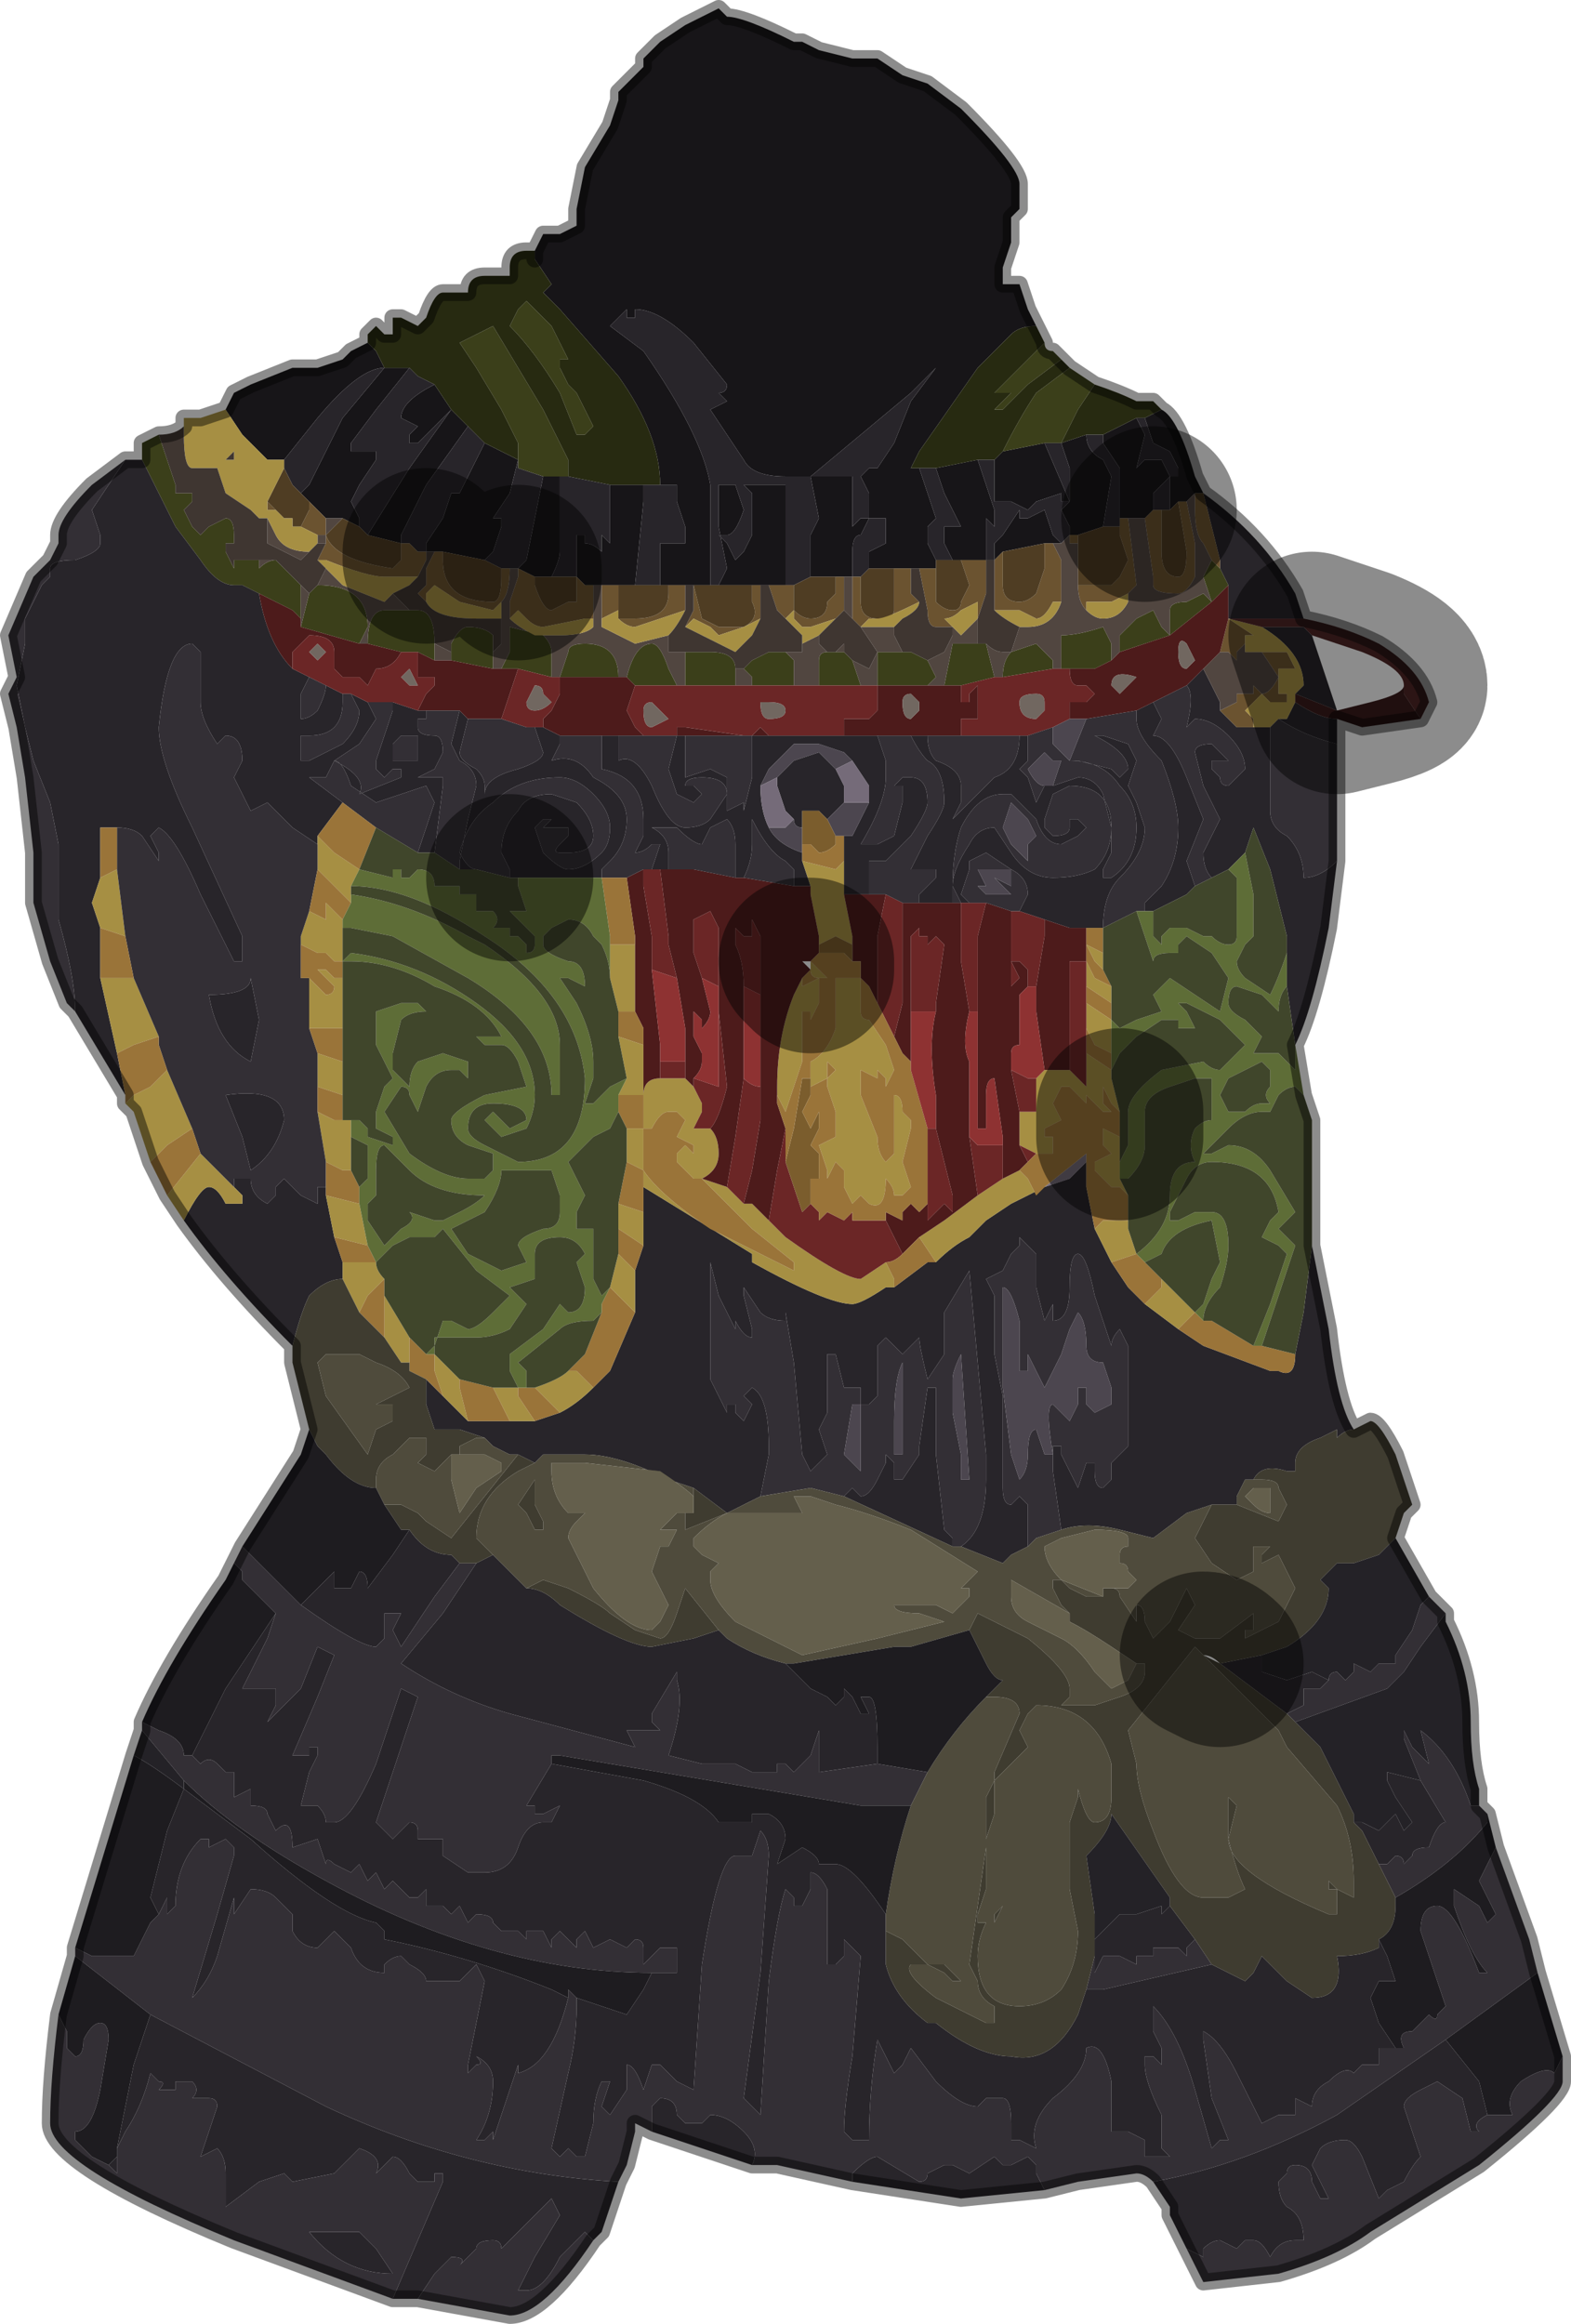 <?xml version="1.0" encoding="UTF-8" standalone="no"?>
<svg xmlns:xlink="http://www.w3.org/1999/xlink" height="13.9px" width="9.4px" xmlns="http://www.w3.org/2000/svg">
  <g transform="matrix(1.0, 0.0, 0.0, 1.0, 4.55, 6.4)">
    <path d="M-1.35 -4.85 L-1.35 -4.9 -1.3 -5.0 -1.2 -5.0 Q-1.1 -5.05 -1.1 -5.05 L-1.1 -5.15 -1.05 -5.4 -0.9 -5.65 -0.85 -5.8 -0.85 -5.85 -0.75 -5.95 -0.7 -6.0 -0.7 -6.05 -0.65 -6.1 -0.65 -6.1 -0.6 -6.15 -0.45 -6.25 -0.25 -6.35 -0.2 -6.3 Q-0.1 -6.3 0.2 -6.15 L0.25 -6.15 0.35 -6.1 0.55 -6.05 0.7 -6.05 0.85 -5.95 1.0 -5.9 1.2 -5.75 Q1.55 -5.4 1.55 -5.3 L1.55 -5.15 1.5 -5.1 1.5 -4.95 1.45 -4.8 1.45 -4.7 1.45 -4.7 1.5 -4.7 1.5 -4.7 1.5 -4.7 1.55 -4.7 1.6 -4.55 1.65 -4.45 Q1.55 -4.45 1.5 -4.4 L1.3 -4.2 0.95 -3.7 0.9 -3.6 0.95 -3.6 1.05 -3.3 1.0 -3.25 1.0 -3.15 1.05 -3.05 1.05 -3.0 0.95 -3.0 0.9 -3.0 0.8 -3.0 0.65 -3.0 0.65 -3.1 0.75 -3.15 0.75 -3.3 0.7 -3.3 0.65 -3.3 0.65 -3.45 0.6 -3.55 0.65 -3.6 0.7 -3.6 0.8 -3.75 0.9 -4.0 1.05 -4.2 0.9 -4.05 0.3 -3.55 0.2 -3.55 0.2 -3.55 0.15 -3.55 Q-0.05 -3.55 -0.1 -3.65 L-0.3 -3.95 -0.3 -3.95 -0.2 -4.0 -0.25 -4.05 Q-0.2 -4.05 -0.2 -4.1 L-0.4 -4.35 Q-0.6 -4.55 -0.75 -4.55 L-0.75 -4.55 -0.75 -4.5 -0.8 -4.5 -0.8 -4.55 -0.9 -4.45 -0.7 -4.3 Q-0.35 -3.8 -0.3 -3.5 L-0.3 -3.5 -0.3 -2.9 -0.4 -2.9 -0.45 -2.9 -0.5 -2.9 -0.55 -2.9 -0.6 -2.9 -0.6 -3.15 -0.5 -3.15 -0.45 -3.15 -0.45 -3.25 -0.5 -3.4 -0.5 -3.5 -0.6 -3.5 Q-0.6 -3.8 -0.85 -4.15 L-1.2 -4.55 -1.3 -4.65 -1.25 -4.7 -1.35 -4.85 -1.35 -4.85 M-0.4 -2.9 L-0.4 -2.9 M1.8 -3.75 L1.95 -3.8 Q1.95 -3.7 2.05 -3.65 L2.1 -3.55 2.05 -3.25 2.05 -3.25 1.9 -3.2 1.85 -3.2 1.85 -3.25 1.8 -3.35 1.85 -3.4 1.8 -3.4 1.8 -3.45 1.65 -3.4 1.6 -3.35 1.5 -3.4 1.45 -3.4 1.4 -3.4 1.4 -3.65 1.45 -3.7 1.45 -3.7 1.7 -3.75 1.85 -3.4 1.85 -3.6 1.8 -3.75 1.8 -3.75 M2.05 -3.8 L2.25 -3.9 2.3 -3.8 2.25 -3.6 2.3 -3.65 2.4 -3.65 2.45 -3.55 2.35 -3.45 2.35 -3.35 2.3 -3.3 2.2 -3.3 2.15 -3.3 2.15 -3.4 2.15 -3.6 2.05 -3.75 2.05 -3.8 M2.3 -3.9 L2.4 -3.95 Q2.5 -3.9 2.6 -3.55 L2.65 -3.45 2.65 -3.45 2.6 -3.45 2.55 -3.4 2.5 -3.4 2.45 -3.35 2.45 -3.5 2.45 -3.55 2.5 -3.55 2.5 -3.6 2.45 -3.7 2.35 -3.75 2.3 -3.9 M-3.2 -3.95 L-3.15 -4.05 -3.05 -4.1 -2.8 -4.2 -2.65 -4.2 -2.5 -4.25 -2.45 -4.3 -2.35 -4.35 -2.35 -4.35 -2.3 -4.3 -2.25 -4.2 -2.1 -4.2 -2.3 -3.95 -2.45 -3.75 -2.45 -3.7 -2.4 -3.7 -2.4 -3.65 -2.4 -3.7 -2.35 -3.7 -2.3 -3.7 -2.3 -3.65 -2.4 -3.5 -2.45 -3.4 -2.4 -3.3 -2.4 -3.25 -2.5 -3.3 -2.55 -3.3 -2.6 -3.3 -2.7 -3.4 -2.75 -3.45 -2.7 -3.5 -2.5 -3.9 -2.25 -4.2 -2.25 -4.2 Q-2.4 -4.2 -2.65 -3.9 L-2.85 -3.65 -2.9 -3.65 -2.95 -3.65 -3.1 -3.8 -3.2 -3.95 M0.3 -2.95 L0.3 -3.25 0.3 -3.2 0.35 -3.3 0.3 -3.55 0.55 -3.55 0.55 -3.25 0.6 -3.3 0.65 -3.3 0.6 -3.2 Q0.55 -3.2 0.55 -3.1 L0.55 -3.0 0.55 -2.95 0.5 -2.95 0.45 -2.95 0.3 -2.95 M-0.25 -2.9 L-0.2 -3.0 -0.25 -3.25 -0.25 -3.35 -0.25 -3.5 -0.15 -3.5 -0.15 -3.5 -0.1 -3.35 Q-0.15 -3.2 -0.2 -3.2 L-0.25 -3.2 -0.2 -3.15 -0.15 -3.05 -0.1 -3.1 -0.05 -3.2 -0.05 -3.45 -0.1 -3.5 0.15 -3.5 0.15 -3.05 0.15 -2.9 0.05 -2.9 0.0 -2.9 -0.05 -2.9 -0.25 -2.9 M1.3 -3.65 L1.4 -3.35 1.4 -3.25 1.35 -3.3 1.35 -3.05 1.2 -3.05 1.15 -3.05 1.15 -3.05 1.1 -3.15 1.1 -3.25 1.2 -3.25 1.1 -3.45 1.05 -3.6 1.3 -3.65 M1.4 -3.05 L1.4 -3.15 1.45 -3.2 1.55 -3.35 1.55 -3.3 Q1.55 -3.3 1.6 -3.3 L1.7 -3.35 1.75 -3.2 1.8 -3.15 1.75 -3.15 1.7 -3.15 1.45 -3.1 1.45 -3.1 1.4 -3.05 1.4 -3.05 M1.35 -3.05 L1.35 -3.05 M-1.95 -4.1 L-1.95 -4.1 -1.85 -3.95 -1.85 -3.95 -1.75 -3.85 -1.75 -3.85 -2.0 -3.5 -2.15 -3.2 -2.15 -3.15 -2.35 -3.2 -2.1 -3.6 -1.85 -3.95 -2.05 -3.75 -2.1 -3.75 -2.1 -3.8 -2.05 -3.85 -2.15 -3.9 Q-2.15 -4.0 -1.95 -4.1 M-1.65 -3.75 L-1.45 -3.65 -1.5 -3.45 -1.6 -3.3 -1.55 -3.3 -1.55 -3.25 -1.6 -3.1 -1.65 -3.05 -1.9 -3.1 -1.95 -3.1 -2.0 -3.1 -2.0 -3.15 -1.9 -3.3 -1.85 -3.45 -1.8 -3.45 -1.65 -3.75 M-0.9 -3.5 L-0.85 -3.5 -0.7 -3.5 -0.7 -3.4 -0.75 -2.9 -0.85 -2.9 -0.95 -2.9 -1.05 -2.9 -1.1 -2.95 -1.1 -3.2 -1.05 -3.2 -1.05 -3.15 Q-1.0 -3.15 -0.95 -3.1 L-0.95 -3.2 -0.9 -3.15 -0.9 -3.5 M-1.2 -3.55 L-1.2 -3.25 -1.2 -3.1 Q-1.2 -3.05 -1.25 -2.95 L-1.35 -2.95 -1.45 -3.0 -1.4 -3.05 -1.35 -3.3 -1.3 -3.55 -1.2 -3.55 M-0.95 -2.9 L-0.95 -2.9" fill="#171518" fill-rule="evenodd" stroke="none"/>
    <path d="M2.0 -4.1 L1.9 -3.95 1.8 -3.75 1.7 -3.75 1.45 -3.7 Q1.55 -3.9 1.65 -4.05 L1.85 -4.2 2.0 -4.1 M-3.7 -3.65 L-3.7 -3.75 -3.6 -3.8 -3.55 -3.65 -3.5 -3.5 -3.5 -3.45 -3.45 -3.45 -3.4 -3.45 -3.4 -3.4 -3.45 -3.35 -3.4 -3.25 -3.35 -3.2 -3.3 -3.25 -3.2 -3.3 Q-3.15 -3.3 -3.15 -3.2 L-3.15 -3.15 -3.2 -3.15 -3.2 -3.1 -3.15 -3.0 Q-3.15 -3.0 -3.15 -3.05 -3.15 -3.05 -3.0 -3.05 L-3.0 -3.05 -3.0 -3.0 Q-2.95 -3.05 -2.9 -3.05 L-2.9 -3.05 -2.85 -3.0 -2.8 -2.95 -2.75 -2.9 -2.75 -2.7 -2.8 -2.75 -3.0 -2.85 -3.0 -2.85 -3.1 -2.9 -3.15 -2.9 Q-3.25 -2.9 -3.35 -3.05 L-3.5 -3.25 -3.7 -3.65 -3.65 -3.65 -3.7 -3.65 -3.7 -3.65 M2.75 -3.0 L2.8 -2.9 2.7 -2.8 2.45 -2.6 2.45 -2.6 2.15 -2.5 2.15 -2.6 2.25 -2.7 2.35 -2.75 2.4 -2.65 2.45 -2.6 2.45 -2.75 Q2.45 -2.8 2.55 -2.8 L2.65 -2.85 2.7 -2.8 2.65 -2.95 2.7 -3.05 2.7 -3.05 2.75 -3.0 M1.8 -2.4 L1.8 -2.6 Q1.9 -2.6 2.05 -2.65 L2.1 -2.55 2.1 -2.45 2.0 -2.4 1.85 -2.4 1.8 -2.4 M1.8 -4.25 L1.6 -4.1 1.45 -3.95 1.4 -3.95 1.5 -4.05 1.5 -4.05 1.4 -4.05 1.4 -4.05 1.55 -4.2 1.65 -4.3 1.7 -4.35 Q1.7 -4.3 1.75 -4.3 L1.8 -4.25 M1.8 -3.75 L1.8 -3.75 M-0.1 -2.4 L-0.1 -2.4 -0.05 -2.45 0.05 -2.5 0.15 -2.5 0.2 -2.45 0.2 -2.3 -0.05 -2.3 -0.05 -2.35 -0.1 -2.4 M0.4 -2.5 L0.45 -2.5 0.45 -2.5 0.5 -2.5 0.55 -2.45 0.6 -2.3 0.35 -2.3 0.35 -2.45 Q0.35 -2.5 0.4 -2.5 M0.7 -2.5 L0.7 -2.5 0.85 -2.5 0.9 -2.5 1.0 -2.45 1.05 -2.35 1.0 -2.3 0.7 -2.3 0.7 -2.5 M1.3 -2.55 L1.3 -2.55 1.35 -2.55 1.4 -2.35 1.2 -2.3 1.1 -2.3 1.15 -2.55 1.3 -2.55 M1.5 -2.5 L1.5 -2.5 1.65 -2.55 1.65 -2.55 1.75 -2.45 1.75 -2.4 1.45 -2.35 Q1.45 -2.45 1.5 -2.5 M-1.4 -4.6 L-1.25 -4.45 -1.15 -4.25 -1.15 -4.25 -1.2 -4.25 -1.2 -4.2 -1.15 -4.1 -1.1 -4.05 -1.05 -3.95 -1.0 -3.85 -1.05 -3.8 -1.1 -3.8 -1.2 -4.05 Q-1.35 -4.3 -1.5 -4.45 L-1.45 -4.55 -1.4 -4.6 M-1.45 -3.65 L-1.45 -3.75 -1.55 -3.95 -1.7 -4.2 -1.8 -4.35 -1.6 -4.45 -1.3 -3.95 -1.15 -3.65 -1.15 -3.55 -1.2 -3.55 -1.3 -3.55 -1.45 -3.6 -1.45 -3.65 M-1.95 -2.55 L-1.95 -2.45 -2.05 -2.5 -2.15 -2.5 -2.35 -2.55 -2.35 -2.55 Q-2.35 -2.75 -2.25 -2.75 L-2.1 -2.75 -2.05 -2.75 Q-1.95 -2.75 -1.95 -2.55 M-1.85 -2.45 L-1.85 -2.5 -1.85 -2.55 Q-1.8 -2.65 -1.75 -2.65 -1.65 -2.65 -1.6 -2.6 L-1.6 -2.5 -1.6 -2.4 -1.6 -2.4 -1.85 -2.45 M-1.55 -2.4 L-1.5 -2.5 -1.5 -2.65 -1.3 -2.6 Q-1.25 -2.55 -1.25 -2.5 L-1.25 -2.35 -1.45 -2.4 -1.55 -2.4 M-1.2 -2.35 L-1.15 -2.5 Q-1.15 -2.55 -1.05 -2.55 -0.85 -2.55 -0.85 -2.35 L-0.85 -2.35 -1.2 -2.35 M-0.8 -2.35 L-0.8 -2.35 Q-0.75 -2.55 -0.65 -2.55 -0.6 -2.55 -0.55 -2.4 L-0.5 -2.3 -0.75 -2.3 -0.8 -2.35 M-0.45 -2.3 L-0.45 -2.5 -0.45 -2.5 -0.3 -2.5 Q-0.15 -2.5 -0.15 -2.4 L-0.15 -2.3 -0.45 -2.3 M-2.65 -2.9 L-2.65 -2.9 Q-2.35 -2.9 -2.35 -2.65 L-2.4 -2.55 -2.75 -2.65 -2.7 -2.85 -2.65 -2.9" fill="#3b3f1a" fill-rule="evenodd" stroke="none"/>
    <path d="M-1.35 -4.85 L-1.35 -4.85 -1.25 -4.7 -1.3 -4.65 -1.2 -4.55 -0.85 -4.15 Q-0.6 -3.8 -0.6 -3.5 L-0.7 -3.5 -0.85 -3.5 -0.9 -3.5 -1.15 -3.55 -1.15 -3.65 -1.3 -3.95 -1.6 -4.45 -1.8 -4.35 -1.7 -4.2 -1.55 -3.95 -1.45 -3.75 -1.45 -3.65 -1.65 -3.75 -1.75 -3.85 -1.75 -3.85 -1.85 -3.95 -1.85 -3.95 -1.95 -4.1 -1.95 -4.1 -2.05 -4.15 -2.1 -4.2 -2.25 -4.2 -2.25 -4.2 -2.3 -4.3 -2.35 -4.35 -2.35 -4.35 -2.35 -4.4 -2.3 -4.45 -2.25 -4.4 -2.2 -4.4 -2.2 -4.5 -2.2 -4.5 -2.15 -4.5 -2.05 -4.45 -2.0 -4.5 Q-1.95 -4.65 -1.9 -4.65 L-1.8 -4.65 -1.75 -4.65 Q-1.75 -4.75 -1.65 -4.75 L-1.55 -4.75 -1.5 -4.75 -1.5 -4.8 Q-1.5 -4.9 -1.4 -4.9 -1.4 -4.9 -1.35 -4.9 L-1.35 -4.85 M0.95 -3.6 L0.9 -3.6 0.95 -3.7 1.3 -4.2 1.5 -4.4 Q1.55 -4.45 1.65 -4.45 L1.7 -4.35 1.65 -4.3 1.55 -4.2 1.4 -4.05 1.4 -4.05 1.5 -4.05 1.5 -4.05 1.4 -3.95 1.45 -3.95 1.6 -4.1 1.8 -4.25 1.85 -4.2 1.65 -4.05 Q1.55 -3.9 1.45 -3.7 L1.45 -3.7 1.4 -3.65 1.3 -3.65 1.05 -3.6 0.95 -3.6 M2.0 -4.1 Q2.15 -4.05 2.25 -4.0 L2.35 -4.0 2.4 -3.95 2.3 -3.9 2.25 -3.9 2.05 -3.8 1.95 -3.8 1.8 -3.75 1.9 -3.95 2.0 -4.1 M-1.4 -4.6 L-1.45 -4.55 -1.5 -4.45 Q-1.35 -4.3 -1.2 -4.05 L-1.1 -3.8 -1.05 -3.8 -1.0 -3.85 -1.05 -3.95 -1.1 -4.05 -1.15 -4.1 -1.2 -4.2 -1.2 -4.25 -1.15 -4.25 -1.15 -4.25 -1.25 -4.45 -1.4 -4.6" fill="#272a11" fill-rule="evenodd" stroke="none"/>
    <path d="M-0.6 -3.5 L-0.5 -3.5 -0.5 -3.4 -0.45 -3.25 -0.45 -3.15 -0.5 -3.15 -0.6 -3.15 -0.6 -2.9 -0.75 -2.9 -0.7 -3.4 -0.7 -3.5 -0.6 -3.5 M-0.3 -2.9 L-0.3 -3.5 -0.3 -3.5 Q-0.35 -3.8 -0.7 -4.3 L-0.9 -4.45 -0.8 -4.55 -0.8 -4.5 -0.75 -4.5 -0.75 -4.55 -0.75 -4.55 Q-0.6 -4.55 -0.4 -4.35 L-0.2 -4.1 Q-0.2 -4.05 -0.25 -4.05 L-0.2 -4.0 -0.3 -3.95 -0.3 -3.95 -0.1 -3.65 Q-0.05 -3.55 0.15 -3.55 L0.2 -3.55 0.2 -3.55 0.3 -3.55 0.9 -4.05 1.05 -4.2 0.9 -4.0 0.8 -3.75 0.7 -3.6 0.65 -3.6 0.6 -3.55 0.65 -3.45 0.65 -3.3 0.7 -3.3 0.75 -3.3 0.75 -3.15 0.65 -3.1 0.65 -3.0 0.6 -2.95 0.55 -2.95 0.55 -3.0 0.55 -3.1 Q0.55 -3.2 0.6 -3.2 L0.65 -3.3 0.6 -3.3 0.55 -3.25 0.55 -3.55 0.3 -3.55 0.35 -3.3 0.3 -3.2 0.3 -3.25 0.3 -2.95 0.2 -2.9 0.15 -2.9 0.15 -3.05 0.15 -3.5 -0.1 -3.5 -0.05 -3.45 -0.05 -3.2 -0.1 -3.1 -0.15 -3.05 -0.2 -3.15 -0.25 -3.2 -0.2 -3.2 Q-0.15 -3.2 -0.1 -3.35 L-0.15 -3.5 -0.15 -3.5 -0.25 -3.5 -0.25 -3.35 -0.25 -3.25 -0.2 -3.0 -0.25 -2.9 -0.3 -2.9 M1.05 -3.0 L1.05 -3.05 1.0 -3.15 1.0 -3.25 1.05 -3.3 0.95 -3.6 1.05 -3.6 1.1 -3.45 1.2 -3.25 1.1 -3.25 1.1 -3.15 1.15 -3.05 1.15 -3.05 1.05 -3.05 1.05 -3.0 M1.5 -4.7 L1.5 -4.7 1.45 -4.7 1.45 -4.7 1.5 -4.7 M1.95 -3.8 L2.05 -3.8 2.05 -3.75 2.15 -3.6 2.15 -3.4 2.15 -3.3 2.15 -3.25 2.05 -3.25 2.05 -3.25 2.1 -3.55 2.05 -3.65 Q1.95 -3.7 1.95 -3.8 M2.25 -3.9 L2.3 -3.9 2.35 -3.75 2.45 -3.7 2.5 -3.6 2.5 -3.55 2.45 -3.55 2.45 -3.5 2.45 -3.35 2.4 -3.35 2.35 -3.35 2.35 -3.45 2.45 -3.55 2.4 -3.65 2.3 -3.65 2.25 -3.6 2.3 -3.8 2.25 -3.9 M2.65 -3.45 Q3.0 -3.2 3.2 -2.85 L3.25 -2.7 3.2 -2.7 2.95 -2.7 2.8 -2.7 2.8 -2.75 2.8 -2.9 2.75 -3.0 2.75 -3.05 2.65 -3.45 2.65 -3.45 M3.45 -2.1 L3.45 -1.95 Q3.25 -2.0 3.1 -2.1 L3.15 -2.1 3.2 -2.2 Q3.35 -2.1 3.45 -2.1 M3.45 -1.25 L3.4 -0.85 Q3.3 -0.35 3.2 -0.15 L3.15 -0.5 3.15 -0.7 3.15 -0.75 3.15 -0.8 3.05 -1.2 2.95 -1.45 2.9 -1.3 2.8 -1.2 2.7 -1.15 Q2.65 -1.2 2.65 -1.3 L2.65 -1.3 2.7 -1.4 2.75 -1.5 2.65 -1.7 2.6 -1.9 Q2.6 -1.95 2.7 -1.95 L2.75 -1.9 2.8 -1.85 2.7 -1.85 2.7 -1.8 2.75 -1.75 Q2.75 -1.7 2.8 -1.7 L2.85 -1.75 2.9 -1.8 Q2.9 -1.9 2.8 -2.0 2.7 -2.1 2.6 -2.1 L2.6 -2.1 2.55 -2.05 Q2.6 -2.25 2.55 -2.3 L2.65 -2.4 2.75 -2.2 2.75 -2.15 2.85 -2.05 2.95 -2.05 2.95 -2.05 3.05 -2.05 3.05 -1.55 Q3.05 -1.45 3.15 -1.4 3.25 -1.3 3.25 -1.15 3.35 -1.15 3.45 -1.25 L3.45 -1.25 M3.3 1.05 L3.4 1.55 Q3.45 2.0 3.55 2.15 3.5 2.15 3.45 2.2 L3.45 2.15 3.35 2.2 Q3.2 2.25 3.2 2.35 L3.2 2.4 3.15 2.4 Q3.0 2.35 2.95 2.45 L2.9 2.45 2.85 2.55 2.85 2.6 2.75 2.6 2.7 2.6 2.55 2.65 2.35 2.8 2.15 2.75 Q1.95 2.7 1.8 2.75 L1.75 2.4 1.75 2.25 1.8 2.25 1.8 2.3 1.85 2.4 1.9 2.5 1.95 2.35 2.0 2.35 2.0 2.4 Q2.0 2.5 2.05 2.5 L2.1 2.45 2.1 2.35 2.15 2.3 2.2 2.25 2.2 1.75 2.2 1.65 2.15 1.55 Q2.1 1.6 2.1 1.65 L2.0 1.35 Q1.95 1.1 1.9 1.1 1.85 1.1 1.85 1.3 1.85 1.5 1.75 1.5 L1.75 1.4 1.7 1.5 1.65 1.3 1.65 1.1 1.6 1.05 1.55 1.0 1.55 1.05 1.5 1.1 1.45 1.2 1.35 1.25 1.4 1.35 1.4 1.7 1.45 1.95 1.45 2.3 1.45 2.5 Q1.45 2.6 1.5 2.6 L1.55 2.55 1.6 2.6 1.6 2.85 1.5 2.9 1.45 2.95 1.2 2.85 Q1.35 2.75 1.35 2.45 L1.35 2.3 1.3 1.75 1.25 1.2 1.1 1.45 1.1 1.7 1.0 1.85 Q0.95 1.65 0.95 1.6 L0.9 1.65 0.85 1.7 0.8 1.65 0.75 1.6 0.7 1.65 0.7 1.95 0.65 2.0 0.6 2.0 0.6 1.9 0.55 1.9 0.5 1.9 0.45 1.7 0.4 1.7 0.4 1.9 0.4 2.05 0.35 2.15 0.4 2.3 0.35 2.35 0.3 2.4 0.25 2.3 0.2 1.75 0.15 1.45 0.15 1.5 Q0.05 1.5 0.0 1.45 L-0.1 1.3 -0.1 1.35 -0.05 1.55 -0.05 1.6 Q-0.1 1.6 -0.15 1.5 L-0.15 1.4 -0.15 1.55 -0.25 1.35 -0.3 1.15 -0.3 1.85 -0.2 2.05 -0.2 2.0 -0.15 2.0 -0.15 2.05 -0.1 2.1 -0.05 2.0 -0.1 1.95 -0.05 1.9 Q0.05 1.95 0.05 2.25 L0.05 2.3 0.0 2.55 -0.1 2.6 -0.2 2.65 -0.4 2.5 -0.55 2.45 Q-0.85 2.3 -1.05 2.3 L-1.15 2.3 -1.3 2.3 -1.35 2.35 -1.45 2.3 -1.5 2.3 -1.6 2.25 -1.6 2.25 -1.65 2.2 -1.8 2.15 -1.9 2.15 -1.95 2.15 -2.0 2.0 -2.0 1.85 -1.9 1.95 -1.75 2.1 -1.7 2.1 -1.6 2.1 -1.5 2.1 -1.35 2.1 -1.2 2.05 Q-1.1 2.0 -1.0 1.9 L-0.9 1.8 -0.75 1.45 -0.75 1.2 -0.7 1.05 -0.7 0.85 -0.7 0.7 -0.05 1.1 -0.05 1.15 Q0.4 1.4 0.55 1.4 0.6 1.4 0.75 1.3 L0.8 1.3 1.0 1.15 1.05 1.15 Q1.15 1.05 1.25 1.0 L1.35 0.9 1.5 0.8 1.7 0.7 1.85 0.65 1.95 0.55 1.95 0.7 2.0 0.95 2.1 1.15 2.2 1.3 2.3 1.4 2.5 1.55 2.65 1.65 3.05 1.8 3.1 1.8 Q3.2 1.85 3.2 1.7 L3.25 1.45 3.3 1.05 M2.55 7.05 L2.45 6.85 2.45 6.8 2.35 6.65 Q2.9 6.55 3.45 6.25 L4.1 5.8 4.3 6.05 4.35 6.25 Q4.25 6.3 4.3 6.35 L4.25 6.35 4.2 6.15 4.05 6.05 3.95 6.1 Q3.85 6.15 3.85 6.2 L3.9 6.35 3.95 6.5 Q3.9 6.55 3.85 6.65 L3.75 6.7 3.7 6.75 3.6 6.5 Q3.55 6.4 3.5 6.4 3.4 6.4 3.35 6.45 L3.3 6.55 3.4 6.75 3.35 6.75 3.3 6.65 Q3.3 6.55 3.2 6.55 3.15 6.55 3.15 6.6 L3.1 6.65 Q3.1 6.75 3.15 6.8 3.25 6.85 3.25 7.0 L3.2 7.0 Q3.1 7.0 3.05 7.1 3.0 7.0 2.95 7.0 L2.9 7.0 2.85 7.05 2.75 7.0 Q2.7 7.0 2.65 7.05 L2.65 7.1 2.55 7.05 M1.7 6.7 L1.2 6.75 0.55 6.65 0.55 6.6 Q0.65 6.5 0.7 6.5 L0.95 6.65 Q1.0 6.65 1.0 6.6 L1.1 6.55 Q1.15 6.55 1.15 6.55 L1.25 6.6 1.4 6.5 1.45 6.55 1.5 6.55 1.6 6.5 1.65 6.55 1.65 6.6 1.7 6.7 M-0.05 6.55 L-0.65 6.35 -0.65 6.2 -0.6 6.15 Q-0.5 6.15 -0.5 6.25 L-0.45 6.3 -0.35 6.3 -0.3 6.25 Q-0.2 6.25 -0.1 6.35 0.0 6.45 -0.05 6.55 M-0.85 6.65 L-0.95 6.95 -1.0 7.0 -1.05 6.95 -1.2 7.1 Q-1.3 7.3 -1.4 7.3 L-1.45 7.3 -1.35 7.1 -1.2 6.85 -1.25 6.75 -1.4 6.9 -1.55 7.05 Q-1.55 7.0 -1.6 7.0 -1.7 7.0 -1.7 7.05 L-1.8 7.15 Q-1.75 7.1 -1.85 7.1 L-1.95 7.2 -2.05 7.35 -2.2 7.35 -1.9 6.65 -1.9 6.6 -1.95 6.6 -1.95 6.65 -2.05 6.65 -2.1 6.6 Q-2.15 6.5 -2.2 6.5 L-2.25 6.55 -2.3 6.6 Q-2.25 6.5 -2.4 6.45 L-2.55 6.6 -2.8 6.65 -2.85 6.6 -2.85 6.6 -3.0 6.65 -3.2 6.8 -3.2 6.6 Q-3.2 6.5 -3.25 6.45 L-3.35 6.5 -3.3 6.35 -3.25 6.2 Q-3.25 6.15 -3.3 6.15 L-3.4 6.15 Q-3.35 6.1 -3.4 6.05 -3.45 6.05 -3.45 6.05 L-3.5 6.05 -3.5 6.1 -3.6 6.1 Q-3.55 6.05 -3.6 6.05 L-3.65 6.0 -3.65 6.0 Q-3.7 6.2 -3.8 6.35 L-3.85 6.45 -3.8 6.2 -3.75 5.95 -3.65 5.65 -2.6 6.2 Q-1.75 6.6 -0.85 6.65 M-2.8 1.65 Q-3.2 1.25 -3.45 0.9 -3.35 0.7 -3.3 0.7 -3.25 0.7 -3.2 0.8 L-3.1 0.8 -3.1 0.75 -3.15 0.7 -3.15 0.65 -3.05 0.65 Q-3.05 0.75 -2.95 0.8 L-2.9 0.75 -2.9 0.7 -2.85 0.65 -2.75 0.75 -2.65 0.8 -2.65 0.7 -2.6 0.7 -2.6 0.75 -2.55 1.0 -2.5 1.15 -2.5 1.25 Q-2.6 1.25 -2.7 1.35 -2.75 1.45 -2.8 1.65 M-3.8 0.15 L-3.95 -0.1 -4.1 -0.35 Q-4.1 -0.55 -4.2 -0.9 L-4.2 -1.3 -4.2 -1.35 -4.25 -1.6 -4.35 -1.85 -4.4 -2.05 -4.45 -2.3 -4.4 -2.55 -4.4 -2.7 -4.3 -2.9 -4.25 -2.95 -4.25 -3.0 Q-4.25 -3.05 -4.1 -3.05 -3.95 -3.1 -3.95 -3.15 L-3.95 -3.2 -4.0 -3.35 -3.8 -3.65 -3.75 -3.65 -3.7 -3.65 -3.7 -3.65 -3.65 -3.65 -3.7 -3.65 -3.5 -3.25 -3.35 -3.05 Q-3.25 -2.9 -3.15 -2.9 L-3.1 -2.9 -3.0 -2.85 -3.0 -2.85 Q-2.95 -2.55 -2.8 -2.4 L-2.7 -2.35 -2.75 -2.25 -2.75 -2.1 Q-2.7 -2.1 -2.65 -2.15 -2.6 -2.25 -2.6 -2.3 L-2.6 -2.3 -2.5 -2.25 -2.5 -2.2 Q-2.5 -2.1 -2.55 -2.05 -2.6 -2.0 -2.7 -2.0 L-2.75 -2.0 -2.75 -1.85 -2.7 -1.85 -2.5 -1.95 Q-2.4 -2.05 -2.4 -2.15 L-2.45 -2.25 -2.35 -2.2 -2.3 -2.1 -2.4 -1.95 -2.55 -1.85 Q-2.35 -1.75 -2.4 -1.65 L-2.15 -1.75 -2.15 -1.8 -2.2 -1.8 -2.25 -1.75 -2.3 -1.8 -2.3 -1.85 -2.25 -2.0 -2.25 -2.0 -2.2 -2.15 -2.2 -2.2 -2.05 -2.15 -2.0 -2.15 -2.0 -2.1 -2.05 -2.1 -2.05 -2.05 Q-2.05 -2.0 -1.95 -2.0 -1.9 -2.0 -1.9 -1.9 L-1.95 -1.8 -2.05 -1.75 -1.9 -1.75 -1.9 -1.7 -1.95 -1.3 -2.05 -1.3 -1.95 -1.6 -2.0 -1.7 -2.3 -1.6 -2.45 -1.7 Q-2.5 -1.85 -2.55 -1.85 L-2.6 -1.75 -2.7 -1.75 -2.5 -1.6 -2.65 -1.4 -2.65 -1.35 -2.8 -1.45 -2.95 -1.6 -3.05 -1.55 -3.15 -1.75 -3.1 -1.85 Q-3.1 -2.0 -3.2 -2.0 L-3.25 -1.95 Q-3.35 -2.1 -3.35 -2.2 L-3.35 -2.5 -3.4 -2.55 Q-3.55 -2.55 -3.6 -2.05 -3.6 -1.85 -3.4 -1.45 L-3.1 -0.8 -3.1 -0.65 -3.15 -0.65 -3.35 -1.05 Q-3.5 -1.4 -3.6 -1.45 L-3.65 -1.4 -3.6 -1.3 -3.6 -1.25 -3.7 -1.4 Q-3.75 -1.45 -3.85 -1.45 L-3.85 -1.45 -3.95 -1.45 -3.95 -1.15 -4.0 -1.0 -3.95 -0.85 -3.95 -0.55 -3.85 -0.1 -3.8 0.15 M3.0 -2.65 L3.25 -2.65 3.3 -2.6 3.45 -2.15 3.2 -2.25 3.25 -2.3 Q3.25 -2.5 3.0 -2.65 M1.7 -3.75 L1.8 -3.75 1.85 -3.6 1.85 -3.4 1.7 -3.75 M1.4 -3.65 L1.4 -3.4 1.45 -3.4 1.5 -3.4 1.6 -3.35 1.65 -3.4 1.8 -3.45 1.8 -3.4 1.85 -3.4 1.8 -3.35 1.85 -3.25 1.85 -3.2 1.8 -3.15 1.75 -3.2 1.7 -3.35 1.6 -3.3 Q1.55 -3.3 1.55 -3.3 L1.55 -3.35 1.45 -3.2 1.4 -3.15 1.4 -3.05 1.35 -3.05 1.35 -3.3 1.4 -3.25 1.4 -3.35 1.3 -3.65 1.4 -3.65 M1.55 -2.0 L1.6 -2.0 1.6 -2.0 1.6 -1.85 1.55 -1.8 1.6 -1.75 1.65 -1.6 1.7 -1.7 1.75 -1.7 1.75 -1.7 1.9 -1.75 Q2.0 -1.75 2.05 -1.65 L2.1 -1.45 2.1 -1.3 2.05 -1.2 2.05 -1.15 2.1 -1.15 Q2.25 -1.25 2.25 -1.45 2.25 -1.6 2.15 -1.7 2.05 -1.85 1.85 -1.85 L1.9 -1.85 2.1 -1.8 2.15 -1.75 2.2 -1.8 2.2 -1.8 Q2.2 -1.9 2.0 -2.0 L2.05 -2.0 2.2 -1.95 2.25 -1.85 2.2 -1.7 2.25 -1.6 2.3 -1.45 Q2.3 -1.3 2.15 -1.15 2.05 -1.05 2.05 -0.85 L1.95 -0.85 1.9 -0.85 1.85 -0.85 1.7 -0.9 1.55 -0.95 1.6 -1.05 Q1.6 -1.15 1.5 -1.2 L1.35 -1.3 1.25 -1.25 1.25 -1.2 1.2 -1.05 1.25 -1.0 1.25 -1.0 1.2 -1.0 1.15 -1.1 Q1.15 -1.2 1.25 -1.35 1.3 -1.45 1.4 -1.45 L1.5 -1.3 Q1.6 -1.15 1.75 -1.15 1.9 -1.15 2.0 -1.2 2.1 -1.3 2.1 -1.45 2.1 -1.7 1.85 -1.7 L1.75 -1.65 1.7 -1.5 1.7 -1.45 Q1.75 -1.4 1.75 -1.4 1.85 -1.4 1.85 -1.45 L1.85 -1.5 1.9 -1.5 1.95 -1.45 1.9 -1.4 1.8 -1.35 Q1.7 -1.35 1.65 -1.5 L1.5 -1.65 1.45 -1.65 Q1.3 -1.65 1.2 -1.45 1.15 -1.3 1.15 -1.1 L1.15 -1.0 1.0 -1.0 0.95 -1.0 0.95 -1.05 1.05 -1.15 1.05 -1.2 0.9 -1.2 1.0 -1.4 Q1.1 -1.55 1.1 -1.6 1.1 -1.8 1.0 -1.85 0.95 -1.9 0.9 -2.0 L1.0 -2.0 Q1.0 -1.9 1.05 -1.85 1.2 -1.8 1.2 -1.7 L1.2 -1.6 1.15 -1.5 1.4 -1.75 Q1.55 -1.8 1.55 -2.0 L1.55 -2.0 M1.85 -0.85 L1.85 -0.85 M1.95 -0.85 L1.95 -0.85 M2.25 -2.15 L2.35 -2.2 2.4 -2.1 2.35 -2.0 Q2.45 -2.0 2.55 -1.75 L2.65 -1.5 2.55 -1.25 2.6 -1.1 2.55 -1.05 2.35 -0.95 2.3 -0.95 2.3 -1.0 2.35 -1.05 2.4 -1.1 Q2.5 -1.25 2.5 -1.45 2.5 -1.6 2.4 -1.85 2.25 -2.0 2.25 -2.1 L2.25 -2.15 M0.5 -2.0 L0.65 -2.0 0.7 -2.0 0.75 -1.85 0.75 -1.75 Q0.75 -1.6 0.6 -1.35 L0.65 -1.35 Q0.7 -1.35 0.7 -1.35 L0.8 -1.4 0.85 -1.6 0.85 -1.7 0.8 -1.7 0.8 -1.7 0.85 -1.75 0.9 -1.75 Q1.0 -1.75 1.0 -1.6 1.0 -1.55 0.9 -1.4 L0.75 -1.25 0.65 -1.25 0.65 -1.05 0.65 -1.05 0.5 -1.05 0.5 -1.25 0.5 -1.4 0.55 -1.4 0.65 -1.6 0.65 -1.6 0.65 -1.7 0.55 -1.85 0.55 -1.85 0.5 -1.9 0.35 -1.95 0.2 -1.95 0.2 -1.95 0.05 -1.8 0.0 -1.7 0.0 -1.7 Q0.0 -1.55 0.05 -1.45 0.1 -1.35 0.25 -1.3 L0.25 -1.25 0.3 -1.1 0.2 -1.1 0.2 -1.1 0.2 -1.2 0.15 -1.25 Q0.05 -1.3 -0.05 -1.5 L-0.05 -1.35 Q-0.05 -1.25 -0.1 -1.15 L-0.15 -1.15 -0.15 -1.35 Q-0.15 -1.45 -0.2 -1.5 L-0.3 -1.45 -0.35 -1.35 Q-0.4 -1.35 -0.5 -1.45 L-0.65 -1.45 Q-0.55 -1.4 -0.55 -1.3 L-0.55 -1.2 -0.6 -1.2 -0.65 -1.2 -0.6 -1.35 -0.65 -1.35 Q-0.7 -1.3 -0.75 -1.3 L-0.7 -1.4 -0.7 -1.5 Q-0.7 -1.75 -0.95 -1.8 L-0.95 -1.85 Q-0.95 -1.9 -0.95 -1.95 L-0.95 -2.0 -0.85 -2.0 -0.85 -1.85 Q-0.75 -1.9 -0.65 -1.7 -0.55 -1.45 -0.45 -1.45 -0.35 -1.45 -0.3 -1.5 L-0.2 -1.65 Q-0.2 -1.75 -0.35 -1.75 -0.45 -1.75 -0.45 -1.7 L-0.4 -1.7 -0.35 -1.65 -0.4 -1.6 -0.5 -1.65 -0.55 -1.8 -0.5 -2.0 -0.45 -2.0 -0.45 -1.75 -0.3 -1.8 -0.2 -1.75 -0.2 -1.7 -0.2 -1.55 -0.1 -1.6 -0.1 -1.55 -0.05 -1.75 -0.05 -2.0 0.05 -2.0 0.5 -2.0 M0.1 -1.75 L0.2 -1.85 0.35 -1.9 0.45 -1.8 0.45 -1.8 0.5 -1.7 0.5 -1.6 0.4 -1.5 0.35 -1.55 0.25 -1.55 0.25 -1.45 Q0.2 -1.45 0.2 -1.5 L0.15 -1.55 0.1 -1.7 0.1 -1.75 M3.7 5.2 L3.75 5.3 3.8 5.45 3.75 5.45 3.7 5.45 3.65 5.55 3.7 5.7 3.8 5.85 3.7 5.85 3.7 5.95 3.6 5.95 3.55 6.0 Q3.5 5.95 3.4 6.05 3.3 6.1 3.3 6.2 L3.2 6.15 3.2 6.25 3.1 6.25 3.0 6.3 2.85 6.0 Q2.75 5.8 2.65 5.75 L2.65 5.8 2.7 6.15 2.8 6.4 2.75 6.4 2.7 6.45 2.6 6.1 Q2.5 5.75 2.35 5.6 L2.35 5.75 2.4 5.85 2.4 5.95 2.35 5.9 2.3 5.9 2.3 5.95 Q2.3 6.05 2.4 6.25 L2.4 6.45 2.45 6.5 2.3 6.5 2.3 6.4 2.2 6.35 2.1 6.35 2.1 6.05 Q2.05 5.8 1.95 5.85 1.95 6.0 1.75 6.15 1.6 6.3 1.65 6.45 L1.55 6.4 1.5 6.4 1.5 6.3 Q1.5 6.15 1.45 6.15 1.4 6.15 1.35 6.15 L1.3 6.2 Q1.2 6.2 1.05 6.05 L0.9 5.85 0.85 5.95 0.8 6.0 0.75 5.9 0.7 5.8 Q0.65 6.1 0.65 6.4 L0.55 6.4 0.5 6.35 Q0.5 6.2 0.55 5.9 L0.6 5.3 0.55 5.25 0.5 5.2 0.5 5.3 0.45 5.35 0.4 5.35 0.4 4.9 Q0.35 4.8 0.3 4.8 L0.3 4.9 0.25 5.0 0.2 5.0 0.2 4.95 0.15 4.9 Q0.1 5.05 0.05 5.45 L0.0 6.25 -0.05 6.2 Q-0.05 6.2 -0.1 6.15 L0.0 5.4 0.05 4.7 Q0.05 4.6 0.0 4.55 L-0.05 4.7 -0.15 4.7 Q-0.25 4.7 -0.35 5.35 L-0.4 6.1 -0.5 6.05 -0.5 6.05 -0.55 6.0 Q-0.55 6.0 -0.6 5.95 L-0.65 5.95 -0.7 6.1 -0.7 6.1 Q-0.75 5.95 -0.8 5.95 L-0.8 6.1 -0.9 6.25 -0.95 6.2 -0.9 6.05 -0.95 6.05 Q-1.0 6.15 -1.0 6.3 L-1.05 6.5 -1.05 6.5 -1.1 6.5 -1.15 6.45 -1.2 6.5 -1.25 6.45 -1.15 6.0 Q-1.1 5.8 -1.1 5.6 L-1.1 5.55 -0.8 5.65 -0.7 5.5 -0.65 5.4 -0.6 5.4 -0.5 5.4 -0.5 5.25 -0.55 5.25 -0.6 5.25 -0.65 5.3 -0.7 5.35 -0.7 5.25 Q-0.7 5.2 -0.75 5.2 L-0.8 5.25 -0.8 5.25 -0.9 5.2 -1.0 5.25 -1.0 5.25 -1.05 5.15 -1.1 5.2 -1.1 5.25 -1.15 5.2 -1.2 5.15 -1.25 5.2 -1.25 5.25 -1.3 5.15 -1.4 5.15 -1.4 5.2 -1.45 5.15 Q-1.45 5.15 -1.5 5.15 L-1.55 5.15 -1.6 5.1 Q-1.6 5.05 -1.7 5.05 -1.7 5.05 -1.75 5.1 L-1.8 5.0 -1.85 5.05 -1.9 5.0 -2.0 5.0 -2.0 4.9 -2.05 4.95 -2.1 4.95 -2.15 4.9 -2.15 4.9 -2.2 4.85 -2.25 4.9 -2.3 4.8 -2.35 4.85 -2.4 4.75 -2.45 4.8 -2.55 4.75 Q-2.6 4.7 -2.6 4.75 L-2.65 4.6 -2.8 4.65 Q-2.8 4.45 -2.9 4.55 L-2.95 4.45 Q-2.95 4.4 -3.05 4.4 L-3.05 4.45 -3.05 4.3 -3.15 4.35 -3.15 4.2 -3.2 4.2 -3.2 4.2 -3.25 4.15 Q-3.3 4.1 -3.35 4.15 L-3.4 4.1 -3.4 4.1 -3.2 3.7 -2.9 3.25 -2.9 3.25 -2.95 3.4 -3.1 3.7 -3.1 3.7 -3.05 3.7 -2.95 3.7 -2.9 3.7 -2.9 3.8 -2.95 3.9 -2.95 3.9 -2.75 3.7 -2.65 3.45 -2.55 3.5 -2.65 3.75 -2.8 4.1 -2.75 4.1 Q-2.7 4.1 -2.7 4.1 L-2.7 4.05 -2.65 4.05 -2.65 4.1 -2.7 4.2 -2.75 4.4 -2.65 4.4 Q-2.6 4.45 -2.6 4.5 L-2.55 4.5 Q-2.45 4.5 -2.3 4.15 L-2.15 3.7 -2.05 3.75 -2.3 4.5 -2.2 4.6 -2.15 4.55 -2.1 4.5 Q-2.05 4.5 -2.05 4.55 L-2.05 4.6 -1.9 4.6 -1.9 4.7 -1.75 4.8 -1.65 4.8 Q-1.5 4.8 -1.45 4.65 -1.4 4.5 -1.3 4.5 L-1.25 4.5 -1.2 4.4 -1.2 4.4 -1.3 4.45 -1.35 4.45 -1.35 4.4 -1.4 4.4 -1.25 4.15 -0.7 4.25 Q-0.35 4.35 -0.25 4.5 L-0.25 4.5 -0.05 4.5 -0.05 4.45 0.05 4.45 Q0.15 4.5 0.15 4.6 L0.1 4.75 0.25 4.65 Q0.35 4.7 0.35 4.75 L0.4 4.75 0.45 4.75 Q0.55 4.75 0.75 5.05 L0.75 5.15 0.75 5.35 Q0.8 5.55 1.0 5.7 L1.05 5.7 Q1.3 5.9 1.5 5.9 1.75 5.95 1.9 5.65 L1.95 5.5 2.0 5.5 2.05 5.5 2.7 5.35 2.9 5.45 2.95 5.4 3.0 5.3 3.15 5.45 3.3 5.55 Q3.5 5.55 3.45 5.3 3.6 5.3 3.7 5.25 L3.7 5.2 M-1.15 5.55 Q-1.25 5.95 -1.45 6.0 L-1.45 5.95 -1.6 6.4 -1.6 6.35 -1.65 6.4 -1.7 6.4 Q-1.6 6.25 -1.6 6.05 -1.6 5.95 -1.7 5.9 -1.65 5.95 -1.7 5.95 L-1.75 6.0 -1.75 5.95 -1.7 5.7 -1.65 5.45 -1.7 5.35 -1.8 5.45 -1.95 5.45 -2.0 5.45 Q-2.0 5.4 -2.1 5.35 L-2.15 5.3 Q-2.2 5.3 -2.25 5.35 L-2.25 5.4 Q-2.4 5.4 -2.45 5.25 L-2.55 5.15 -2.6 5.2 -2.65 5.25 Q-2.75 5.25 -2.8 5.15 L-2.8 5.05 -2.9 4.95 Q-2.95 4.9 -3.05 4.9 L-3.15 5.05 -3.15 4.95 -3.25 5.3 Q-3.3 5.45 -3.4 5.55 L-3.4 5.55 -3.25 5.05 -3.15 4.7 -3.15 4.65 -3.2 4.6 -3.3 4.65 -3.3 4.6 -3.35 4.6 Q-3.5 4.75 -3.5 5.0 L-3.5 5.0 -3.55 5.05 -3.55 4.95 -3.55 4.95 -3.6 5.05 -3.65 4.95 -3.55 4.55 -3.45 4.3 -3.05 4.6 Q-2.55 5.05 -2.3 5.1 L-2.25 5.15 -2.25 5.2 Q-1.75 5.3 -1.25 5.5 L-1.15 5.55 M0.5 2.55 L0.55 2.5 0.6 2.55 Q0.65 2.55 0.7 2.45 L0.75 2.35 0.75 2.3 0.8 2.35 0.8 2.45 0.85 2.45 0.95 2.3 0.95 2.25 1.0 1.9 1.05 1.9 1.05 2.2 1.05 2.3 1.1 2.75 1.15 2.8 1.15 2.85 0.5 2.55 M2.0 5.3 L2.0 5.2 2.15 5.05 2.25 5.05 2.4 5.0 2.4 5.05 2.45 5.0 2.6 5.2 2.55 5.25 2.55 5.3 2.5 5.25 Q2.5 5.25 2.45 5.25 L2.35 5.25 Q2.35 5.25 2.35 5.3 L2.25 5.3 Q2.25 5.3 2.25 5.35 L2.15 5.3 2.1 5.3 2.05 5.3 2.0 5.4 2.0 5.3 M0.15 3.55 L0.3 3.7 0.4 3.75 0.45 3.8 0.5 3.75 0.5 3.7 0.55 3.75 0.6 3.85 0.65 3.85 0.6 3.75 0.65 3.75 Q0.7 3.75 0.7 4.05 L0.7 4.15 0.35 4.2 0.35 3.95 0.3 4.1 0.2 4.2 0.15 4.15 0.1 4.15 0.1 4.2 -0.05 4.2 -0.15 4.15 -0.3 4.15 -0.35 4.15 -0.55 4.1 Q-0.45 3.8 -0.5 3.65 L-0.5 3.6 -0.65 3.85 -0.65 3.9 -0.6 3.95 -0.65 3.95 -0.7 3.95 -0.8 3.95 -0.75 4.05 -0.75 4.05 -1.5 3.85 Q-1.85 3.75 -2.15 3.55 L-1.9 3.25 -1.7 2.95 -1.7 2.95 -1.6 2.9 -1.4 3.1 Q-1.3 3.1 -1.2 3.2 -0.8 3.45 -0.65 3.45 L-0.4 3.4 -0.25 3.35 Q-0.2 3.4 -0.2 3.4 -0.05 3.5 0.15 3.55 M-1.8 2.95 L-1.95 3.15 -2.15 3.45 -2.2 3.35 -2.15 3.25 -2.2 3.25 -2.25 3.25 -2.25 3.4 -2.3 3.45 Q-2.4 3.45 -2.75 3.2 L-2.55 3.0 -2.55 3.1 -2.45 3.1 -2.4 3.0 Q-2.35 3.0 -2.35 3.1 L-2.2 2.9 -2.1 2.75 Q-2.0 2.9 -1.85 2.9 L-1.8 2.95 M3.0 3.5 L3.0 3.6 3.15 3.65 3.3 3.6 3.4 3.65 3.35 3.7 3.25 3.7 3.25 3.8 3.15 3.85 2.75 3.55 3.0 3.5 M3.55 4.5 L3.6 4.5 3.7 4.55 3.75 4.5 3.8 4.45 3.85 4.55 3.9 4.5 3.8 4.35 3.75 4.25 3.75 4.2 3.95 4.25 4.1 4.5 Q4.05 4.5 4.0 4.65 3.9 4.65 3.9 4.7 L3.85 4.75 Q3.85 4.7 3.8 4.7 L3.75 4.75 3.7 4.75 3.6 4.55 3.55 4.5 M-1.95 -4.1 Q-2.15 -4.0 -2.15 -3.9 L-2.05 -3.85 -2.1 -3.8 -2.1 -3.75 -2.05 -3.75 -1.85 -3.95 -2.1 -3.6 -2.35 -3.2 -2.4 -3.25 -2.4 -3.3 -2.45 -3.4 -2.4 -3.5 -2.3 -3.65 -2.3 -3.7 -2.35 -3.7 -2.4 -3.7 -2.4 -3.65 -2.4 -3.7 -2.45 -3.7 -2.45 -3.75 -2.3 -3.95 -2.1 -4.2 -2.05 -4.15 -1.95 -4.1 M-2.15 -3.15 L-2.15 -3.2 -2.0 -3.5 -1.75 -3.85 -1.65 -3.75 -1.8 -3.45 -1.85 -3.45 -1.9 -3.3 -2.0 -3.15 -2.0 -3.1 -2.0 -3.1 -2.05 -3.1 -2.1 -3.15 -2.15 -3.15 M-1.15 -3.55 L-0.9 -3.5 -0.9 -3.15 -0.95 -3.2 -0.95 -3.1 Q-1.0 -3.15 -1.05 -3.15 L-1.05 -3.2 -1.1 -3.2 -1.1 -2.95 -1.25 -2.95 Q-1.2 -3.05 -1.2 -3.1 L-1.2 -3.25 -1.2 -3.55 -1.15 -3.55 M-1.3 -3.55 L-1.35 -3.3 -1.4 -3.05 -1.45 -3.0 -1.5 -3.0 -1.55 -3.0 -1.65 -3.05 -1.6 -3.1 -1.55 -3.25 -1.55 -3.3 -1.6 -3.3 -1.5 -3.45 -1.45 -3.65 -1.45 -3.6 -1.3 -3.55 M-1.45 -3.0 L-1.45 -3.0 M-2.25 -4.2 L-2.25 -4.2 -2.5 -3.9 -2.7 -3.5 -2.75 -3.45 -2.8 -3.5 -2.85 -3.6 -2.85 -3.65 -2.65 -3.9 Q-2.4 -4.2 -2.25 -4.2 L-2.25 -4.2 M-3.0 -3.3 L-2.95 -3.3 -2.95 -3.3 -2.95 -3.3 -3.0 -3.3 M-2.2 -1.95 L-2.2 -1.85 Q-2.2 -1.85 -2.15 -1.85 -2.1 -1.85 -2.05 -1.85 L-2.05 -2.0 -2.1 -2.0 -2.15 -2.0 -2.2 -1.95 M-1.45 -1.15 L-1.5 -1.15 -1.5 -1.2 -1.55 -1.3 Q-1.55 -1.45 -1.45 -1.55 -1.4 -1.65 -1.25 -1.65 L-1.1 -1.6 Q-1.0 -1.5 -1.0 -1.4 -1.0 -1.3 -1.15 -1.3 L-1.2 -1.3 Q-1.25 -1.3 -1.2 -1.35 L-1.15 -1.4 -1.15 -1.45 -1.25 -1.45 -1.3 -1.45 -1.25 -1.5 -1.3 -1.5 -1.3 -1.5 -1.35 -1.45 -1.3 -1.3 Q-1.2 -1.2 -1.15 -1.2 -1.05 -1.2 -0.95 -1.3 -0.9 -1.35 -0.9 -1.45 -0.9 -1.55 -1.0 -1.65 -1.1 -1.75 -1.2 -1.75 -1.45 -1.75 -1.6 -1.6 -1.75 -1.5 -1.8 -1.3 -1.75 -1.2 -1.7 -1.2 L-1.8 -1.2 -1.8 -1.25 -1.75 -1.5 -1.7 -1.7 Q-1.7 -1.8 -1.8 -1.85 L-1.85 -1.95 -1.8 -2.15 -1.75 -2.1 -1.8 -1.9 Q-1.8 -1.85 -1.7 -1.8 -1.65 -1.75 -1.65 -1.7 L-1.65 -1.65 Q-1.65 -1.75 -1.45 -1.8 -1.3 -1.85 -1.3 -1.9 L-1.35 -2.05 -1.3 -2.05 -1.2 -2.0 -1.2 -1.95 -1.25 -1.85 Q-1.1 -1.9 -1.0 -1.75 -0.8 -1.65 -0.8 -1.5 -0.8 -1.35 -0.9 -1.25 L-0.95 -1.2 Q-0.95 -1.2 -0.95 -1.15 L-1.25 -1.15 -1.45 -1.15 M-3.3 -0.45 Q-3.05 -0.45 -3.05 -0.55 L-3.0 -0.3 -3.05 -0.05 Q-3.25 -0.15 -3.3 -0.45 M-1.5 -1.15 L-1.5 -1.15 M-2.85 0.3 Q-2.9 0.5 -3.05 0.6 L-3.1 0.4 -3.2 0.15 Q-2.85 0.1 -2.85 0.3 M-3.9 6.55 L-3.85 6.5 -3.85 6.6 -3.9 6.55 M-2.2 7.2 Q-2.5 7.2 -2.7 6.95 L-2.4 6.95 -2.3 7.05 -2.2 7.2" fill="#28252a" fill-rule="evenodd" stroke="none"/>
    <path d="M-0.55 -2.9 L-0.5 -2.9 -0.45 -2.9 -0.45 -2.75 -0.6 -2.7 -0.75 -2.65 Q-0.8 -2.65 -0.85 -2.7 L-0.75 -2.7 Q-0.55 -2.7 -0.55 -2.85 L-0.55 -2.9 M-0.4 -2.9 L-0.4 -2.9 -0.35 -2.7 -0.25 -2.65 -0.15 -2.65 -0.1 -2.65 Q0.0 -2.7 -0.05 -2.8 L-0.05 -2.9 0.0 -2.9 0.0 -2.7 -0.1 -2.65 -0.25 -2.6 -0.3 -2.65 -0.4 -2.7 -0.45 -2.65 -0.4 -2.75 -0.4 -2.9 M0.8 -3.0 L0.9 -3.0 0.9 -2.85 0.95 -2.8 0.95 -2.8 Q0.75 -2.7 0.7 -2.7 L0.65 -2.7 0.6 -2.65 0.55 -2.7 0.55 -2.95 0.6 -2.95 0.6 -2.8 Q0.6 -2.7 0.7 -2.7 0.8 -2.7 0.8 -2.75 L0.8 -3.0 M0.95 -3.0 L1.05 -3.0 1.05 -3.05 1.05 -2.9 1.05 -2.8 Q1.1 -2.75 1.15 -2.75 1.2 -2.75 1.2 -2.8 L1.25 -2.9 1.2 -3.05 1.35 -3.05 1.35 -2.85 1.3 -2.7 1.3 -2.8 1.2 -2.75 Q1.15 -2.7 1.1 -2.7 L1.15 -2.65 1.05 -2.65 Q1.0 -2.65 1.0 -2.75 L1.0 -2.75 0.95 -3.0 M2.15 -3.3 L2.2 -3.3 2.25 -2.9 2.2 -2.85 2.1 -2.8 1.95 -2.8 1.95 -2.75 Q1.9 -2.8 1.9 -2.9 L1.9 -3.15 1.85 -3.15 1.85 -3.2 1.9 -3.2 1.9 -2.9 2.1 -2.9 2.15 -2.95 2.2 -3.05 2.15 -3.2 2.15 -3.25 2.15 -3.3 M2.35 -3.35 L2.4 -3.35 2.4 -3.1 Q2.4 -2.95 2.5 -2.95 2.55 -2.95 2.55 -3.1 L2.5 -3.4 2.55 -3.4 2.6 -3.15 2.6 -2.95 Q2.55 -2.85 2.5 -2.85 2.35 -2.85 2.35 -2.9 L2.35 -2.95 2.3 -3.3 2.35 -3.35 M2.6 -3.45 L2.65 -3.45 2.65 -3.45 2.75 -3.05 2.75 -3.0 2.7 -3.05 2.7 -3.05 2.65 -3.15 Q2.6 -3.2 2.6 -3.35 L2.6 -3.45 M2.9 -2.5 L2.9 -2.55 2.85 -2.5 2.85 -2.45 2.8 -2.5 2.75 -2.5 2.8 -2.7 2.95 -2.6 2.95 -2.6 2.9 -2.6 2.9 -2.5 M2.75 -2.15 L2.85 -2.2 2.85 -2.25 2.9 -2.25 2.95 -2.25 2.95 -2.3 3.0 -2.25 Q3.05 -2.25 3.1 -2.35 L3.0 -2.5 3.05 -2.5 3.05 -2.5 3.0 -2.55 3.0 -2.55 3.05 -2.5 3.1 -2.5 3.1 -2.5 3.15 -2.5 3.2 -2.4 3.2 -2.4 3.1 -2.4 3.1 -2.35 3.1 -2.25 3.15 -2.25 3.15 -2.2 3.1 -2.2 3.05 -2.2 3.0 -2.25 2.95 -2.2 2.95 -2.2 2.9 -2.15 2.95 -2.1 2.95 -2.05 2.95 -2.05 2.85 -2.05 2.75 -2.15 M0.15 -2.9 L0.2 -2.9 0.2 -2.75 Q0.25 -2.7 0.3 -2.7 0.4 -2.7 0.4 -2.8 L0.45 -2.85 0.45 -2.95 0.5 -2.95 0.5 -2.8 0.5 -2.75 0.45 -2.7 0.3 -2.65 0.3 -2.65 0.25 -2.65 0.2 -2.7 0.2 -2.75 0.15 -2.7 0.15 -2.7 0.1 -2.75 0.05 -2.9 0.15 -2.9 M1.7 -3.15 L1.75 -3.15 1.8 -3.05 1.8 -2.8 1.75 -2.8 Q1.7 -2.7 1.65 -2.7 L1.55 -2.75 1.55 -2.75 1.45 -2.75 1.4 -2.75 1.4 -2.8 1.4 -3.05 1.45 -3.1 1.45 -3.1 1.45 -2.9 Q1.45 -2.8 1.55 -2.8 1.6 -2.8 1.65 -2.85 L1.7 -3.0 1.7 -3.15 M-1.45 -3.0 L-1.35 -2.95 -1.35 -2.9 Q-1.3 -2.75 -1.25 -2.75 L-1.15 -2.8 -1.1 -2.8 -1.1 -2.95 -1.05 -2.9 -0.95 -2.9 -1.0 -2.9 -1.0 -2.7 -1.05 -2.7 -1.3 -2.65 Q-1.35 -2.65 -1.4 -2.7 L-1.45 -2.75 -1.5 -2.7 -1.5 -2.8 -1.45 -2.95 -1.45 -3.0 M-1.55 -3.0 L-1.5 -3.0 Q-1.5 -2.85 -1.55 -2.8 L-1.6 -2.75 -1.8 -2.8 -1.95 -2.9 -2.0 -2.85 -2.0 -2.8 -2.05 -2.85 -2.0 -2.9 -2.0 -3.0 -1.95 -3.1 -1.9 -3.1 -1.9 -3.05 Q-1.9 -2.8 -1.6 -2.8 -1.55 -2.8 -1.55 -2.95 L-1.55 -3.0 M-0.95 -2.7 L-0.95 -2.9 -0.85 -2.9 -0.85 -2.75 -0.85 -2.75 -0.95 -2.7 M-2.0 -3.1 L-2.0 -3.05 -2.05 -2.95 -2.1 -2.95 -2.25 -2.95 Q-2.35 -2.95 -2.6 -3.05 L-2.6 -3.05 -2.65 -3.05 -2.65 -3.05 -2.6 -3.15 -2.6 -3.2 -2.65 -3.2 -2.75 -3.25 -2.7 -3.35 -2.7 -3.4 -2.6 -3.3 -2.6 -3.2 Q-2.55 -3.05 -2.2 -3.0 L-2.2 -3.0 -2.15 -3.05 -2.15 -3.15 -2.1 -3.15 -2.05 -3.1 -2.0 -3.1 M-2.7 -3.1 L-2.65 -3.15 -2.65 -3.15 -2.7 -3.1 -2.7 -3.1 M-2.8 -3.3 L-2.85 -3.3 -2.9 -3.35 -2.95 -3.35 -2.95 -3.4 -2.9 -3.35 -2.85 -3.3 -2.8 -3.3" fill="#6b5330" fill-rule="evenodd" stroke="none"/>
    <path d="M2.2 -3.3 L2.3 -3.3 2.35 -2.95 2.35 -2.9 Q2.35 -2.85 2.5 -2.85 2.55 -2.85 2.6 -2.95 L2.6 -3.15 2.55 -3.4 2.6 -3.45 2.6 -3.35 Q2.6 -3.2 2.65 -3.15 L2.7 -3.05 2.7 -3.05 2.7 -3.05 2.65 -2.95 2.7 -2.8 2.65 -2.85 2.55 -2.8 Q2.45 -2.8 2.45 -2.75 L2.45 -2.6 2.4 -2.65 2.35 -2.75 2.25 -2.7 2.15 -2.6 2.15 -2.5 2.1 -2.45 2.1 -2.55 2.05 -2.65 Q1.9 -2.6 1.8 -2.6 L1.8 -2.4 1.75 -2.4 1.75 -2.45 1.65 -2.55 1.65 -2.55 1.5 -2.5 1.55 -2.65 1.6 -2.65 Q1.75 -2.65 1.8 -2.8 L1.8 -3.05 1.75 -3.15 1.8 -3.15 1.85 -3.2 1.85 -3.15 1.9 -3.15 1.9 -2.9 Q1.9 -2.8 1.95 -2.75 2.0 -2.7 2.05 -2.7 2.15 -2.7 2.2 -2.8 L2.2 -2.85 2.25 -2.9 2.2 -3.3 M2.3 -3.3 L2.3 -3.3 M2.45 -2.6 L2.45 -2.6 M2.75 -2.5 L2.8 -2.5 2.85 -2.45 2.85 -2.5 2.9 -2.55 2.9 -2.5 3.0 -2.5 3.1 -2.35 Q3.05 -2.25 3.0 -2.25 L2.95 -2.3 2.95 -2.25 2.9 -2.25 2.85 -2.25 2.85 -2.2 2.75 -2.15 2.75 -2.2 2.65 -2.4 2.75 -2.5 M0.5 -2.95 L0.55 -2.95 0.55 -2.7 0.6 -2.65 0.6 -2.65 0.5 -2.75 0.5 -2.8 0.5 -2.95 M0.15 -2.5 L0.25 -2.5 0.25 -2.6 0.25 -2.55 0.35 -2.6 0.35 -2.55 0.4 -2.5 Q0.35 -2.5 0.35 -2.45 L0.35 -2.3 0.2 -2.3 0.2 -2.45 0.15 -2.5 M0.45 -2.5 L0.5 -2.55 0.5 -2.5 0.45 -2.5 M0.55 -2.45 L0.65 -2.4 0.7 -2.5 0.7 -2.5 0.6 -2.65 0.6 -2.65 0.75 -2.65 0.8 -2.65 0.8 -2.6 0.85 -2.5 0.7 -2.5 0.7 -2.3 0.7 -2.3 0.65 -2.3 0.6 -2.3 0.55 -2.45 M1.0 -2.45 L1.0 -2.45 1.1 -2.5 1.15 -2.6 1.15 -2.65 1.2 -2.6 1.3 -2.7 1.3 -2.55 1.15 -2.55 1.1 -2.3 1.0 -2.3 1.05 -2.35 1.0 -2.45 M1.35 -2.55 Q1.4 -2.5 1.45 -2.5 L1.5 -2.5 Q1.45 -2.45 1.45 -2.35 L1.4 -2.35 1.35 -2.55 M-1.5 -3.0 L-1.45 -3.0 -1.45 -2.95 -1.5 -2.8 -1.5 -2.7 Q-1.45 -2.65 -1.35 -2.6 L-1.2 -2.6 Q-1.05 -2.6 -1.0 -2.65 L-1.0 -2.7 -1.0 -2.9 -0.95 -2.9 -0.95 -2.7 -0.95 -2.7 -0.95 -2.65 -0.75 -2.55 -0.55 -2.6 -0.55 -2.5 -0.45 -2.5 -0.45 -2.3 -0.5 -2.3 -0.55 -2.4 Q-0.6 -2.55 -0.65 -2.55 -0.75 -2.55 -0.8 -2.35 L-0.8 -2.35 -0.85 -2.35 -0.85 -2.35 Q-0.85 -2.55 -1.05 -2.55 -1.15 -2.55 -1.15 -2.5 L-1.2 -2.35 -1.25 -2.35 -1.25 -2.35 -1.25 -2.5 Q-1.25 -2.55 -1.3 -2.6 L-1.5 -2.65 -1.5 -2.5 -1.55 -2.4 -1.6 -2.4 -1.6 -2.5 -1.55 -2.55 -1.55 -2.7 -1.55 -2.8 Q-1.5 -2.85 -1.5 -3.0 M-1.95 -2.45 L-1.95 -2.55 -1.95 -2.55 -1.85 -2.5 -1.85 -2.45 -1.95 -2.45 M-2.1 -2.75 L-2.25 -2.75 Q-2.35 -2.75 -2.35 -2.55 L-2.4 -2.55 -2.4 -2.55 -2.35 -2.65 Q-2.35 -2.9 -2.65 -2.9 L-2.65 -2.9 -2.6 -3.0 -2.5 -2.9 -2.25 -2.8 -2.2 -2.85 -2.1 -2.75 M-0.95 -2.9 L-0.95 -2.9 M-2.6 -3.3 L-2.55 -3.3 -2.5 -3.3 -2.6 -3.2 -2.6 -3.15 -2.65 -3.15 -2.65 -3.2 -2.6 -3.2 -2.6 -3.3 M-2.95 -3.3 L-2.95 -3.3 -2.9 -3.2 Q-2.85 -3.1 -2.7 -3.1 L-2.75 -3.05 -2.95 -3.15 -2.95 -3.3 -2.95 -3.3 M-2.75 -2.7 L-2.75 -2.9 -2.7 -2.85 -2.75 -2.65 -2.75 -2.7 M-2.9 -3.05 L-2.9 -3.05 Q-2.95 -3.05 -3.0 -3.0 L-3.0 -3.05 -2.95 -3.05 -2.9 -3.05 M-0.1 -2.4 L-0.05 -2.35 -0.05 -2.3 -0.15 -2.3 -0.15 -2.4 -0.15 -2.4 -0.1 -2.4 -0.1 -2.4" fill="#514640" fill-rule="evenodd" stroke="none"/>
    <path d="M-0.6 -2.9 L-0.55 -2.9 -0.55 -2.85 Q-0.55 -2.7 -0.75 -2.7 L-0.85 -2.7 -0.85 -2.75 -0.85 -2.9 -0.75 -2.9 -0.6 -2.9 M-0.4 -2.9 L-0.3 -2.9 -0.25 -2.9 -0.05 -2.9 -0.05 -2.8 Q0.0 -2.7 -0.1 -2.65 L-0.15 -2.65 -0.25 -2.65 -0.35 -2.7 -0.4 -2.9 M0.65 -3.0 L0.8 -3.0 0.8 -2.75 Q0.8 -2.7 0.7 -2.7 0.6 -2.7 0.6 -2.8 L0.6 -2.95 0.65 -3.0 M2.4 -3.35 L2.45 -3.35 2.5 -3.4 2.55 -3.1 Q2.55 -2.95 2.5 -2.95 2.4 -2.95 2.4 -3.1 L2.4 -3.35 M2.15 -3.25 L2.15 -3.2 2.2 -3.05 2.15 -2.95 2.1 -2.9 1.9 -2.9 1.9 -3.2 2.05 -3.25 2.15 -3.25 M0.2 -2.9 L0.3 -2.95 0.45 -2.95 0.45 -2.85 0.4 -2.8 Q0.4 -2.7 0.3 -2.7 0.25 -2.7 0.2 -2.75 L0.2 -2.9 M1.7 -3.15 L1.7 -3.0 1.65 -2.85 Q1.6 -2.8 1.55 -2.8 1.45 -2.8 1.45 -2.9 L1.45 -3.1 1.7 -3.15 M1.15 -3.05 L1.2 -3.05 1.25 -2.9 1.2 -2.8 Q1.2 -2.75 1.15 -2.75 1.1 -2.75 1.05 -2.8 L1.05 -2.9 1.05 -3.05 1.15 -3.05 M-2.35 -3.2 L-2.15 -3.15 -2.15 -3.05 -2.2 -3.0 -2.2 -3.0 Q-2.55 -3.05 -2.6 -3.2 L-2.5 -3.3 -2.4 -3.25 -2.35 -3.2 M-1.25 -2.95 L-1.1 -2.95 -1.1 -2.8 -1.15 -2.8 -1.25 -2.75 Q-1.3 -2.75 -1.35 -2.9 L-1.35 -2.95 -1.25 -2.95 M-1.65 -3.05 L-1.55 -3.0 -1.55 -2.95 Q-1.55 -2.8 -1.6 -2.8 -1.9 -2.8 -1.9 -3.05 L-1.9 -3.1 -1.65 -3.05 M-0.1 -2.65 L-0.1 -2.65 M-2.75 -3.45 L-2.7 -3.4 -2.7 -3.35 -2.75 -3.25 -2.75 -3.25 -2.8 -3.25 -2.8 -3.3 -2.85 -3.3 -2.9 -3.35 -2.95 -3.4 -2.95 -3.4 -2.85 -3.6 -2.8 -3.5 -2.75 -3.45" fill="#4f3d23" fill-rule="evenodd" stroke="none"/>
    <path d="M-3.45 0.9 L-3.55 0.75 -3.35 0.5 -3.15 0.7 -3.1 0.75 -3.1 0.8 -3.2 0.8 Q-3.25 0.7 -3.3 0.7 -3.35 0.7 -3.45 0.9 M-3.65 0.55 L-3.75 0.25 -3.8 0.2 -3.75 0.15 -3.65 0.1 -3.55 0.0 -3.4 0.35 -3.55 0.45 -3.65 0.55 M-3.45 -3.85 L-3.45 -3.9 -3.35 -3.9 -3.2 -3.95 -3.1 -3.8 -2.95 -3.65 -2.9 -3.65 -2.85 -3.65 -2.85 -3.6 -2.95 -3.4 -2.95 -3.4 -2.95 -3.35 -2.9 -3.35 -2.85 -3.3 -2.8 -3.3 -2.8 -3.25 -2.75 -3.25 -2.75 -3.25 -2.65 -3.2 -2.65 -3.15 -2.65 -3.15 -2.7 -3.1 Q-2.85 -3.1 -2.9 -3.2 L-2.95 -3.3 -2.95 -3.3 -2.95 -3.3 -3.0 -3.3 -3.0 -3.3 -3.05 -3.35 -3.2 -3.45 -3.25 -3.6 -3.2 -3.65 -3.15 -3.65 -3.15 -3.7 -3.25 -3.6 -3.35 -3.6 -3.4 -3.6 Q-3.45 -3.6 -3.45 -3.8 L-3.45 -3.85 M1.95 -2.75 L1.95 -2.8 2.1 -2.8 2.2 -2.85 2.2 -2.8 Q2.15 -2.7 2.05 -2.7 2.0 -2.7 1.95 -2.75 M2.8 -2.7 L3.0 -2.65 Q3.25 -2.5 3.25 -2.3 L3.2 -2.25 3.2 -2.2 3.15 -2.1 3.1 -2.1 3.05 -2.05 2.95 -2.05 2.95 -2.1 2.9 -2.15 2.95 -2.2 2.95 -2.2 3.0 -2.25 3.05 -2.2 3.1 -2.2 3.15 -2.2 3.15 -2.25 3.1 -2.25 3.1 -2.35 3.1 -2.4 3.2 -2.4 3.2 -2.4 3.15 -2.5 3.1 -2.5 3.1 -2.5 3.05 -2.5 3.0 -2.55 3.0 -2.55 3.05 -2.5 3.05 -2.5 3.0 -2.5 2.9 -2.5 2.9 -2.6 2.95 -2.6 2.95 -2.6 2.8 -2.7 M0.6 -2.65 L0.65 -2.7 0.7 -2.7 Q0.75 -2.7 0.95 -2.8 L0.95 -2.8 Q0.95 -2.75 0.85 -2.7 L0.8 -2.65 0.75 -2.65 0.6 -2.65 0.6 -2.65 0.6 -2.65 M0.0 -2.7 L-0.05 -2.6 -0.15 -2.5 -0.45 -2.65 -0.4 -2.7 -0.3 -2.65 -0.25 -2.6 -0.1 -2.65 -0.1 -2.65 0.0 -2.7 M0.15 -2.7 L0.15 -2.7 0.2 -2.75 0.2 -2.7 0.25 -2.65 0.3 -2.65 0.3 -2.65 0.45 -2.7 0.5 -2.75 0.5 -2.8 0.5 -2.75 0.45 -2.7 0.35 -2.6 0.25 -2.55 0.25 -2.6 0.15 -2.7 0.15 -2.7 M1.4 -2.75 L1.45 -2.75 1.55 -2.75 1.55 -2.75 1.65 -2.7 Q1.7 -2.7 1.75 -2.8 L1.8 -2.8 Q1.75 -2.65 1.6 -2.65 L1.55 -2.65 Q1.45 -2.7 1.4 -2.75 M1.15 -2.65 L1.1 -2.7 Q1.15 -2.7 1.2 -2.75 L1.3 -2.8 1.3 -2.7 1.2 -2.6 1.15 -2.65 M0.5 -1.25 L0.5 -1.05 0.55 -0.8 0.55 -0.75 0.45 -0.8 0.35 -0.75 0.35 -0.8 0.3 -1.05 0.3 -1.1 0.25 -1.25 0.45 -1.2 0.5 -1.25 M0.95 1.0 L1.1 0.9 1.3 0.75 1.45 0.65 1.55 0.6 1.6 0.65 1.65 0.75 1.7 0.7 1.5 0.8 1.35 0.9 1.25 1.0 Q1.15 1.05 1.05 1.15 L0.95 1.0 M-0.1 0.8 L-0.05 0.8 Q0.0 0.85 0.05 0.9 L0.15 1.0 Q0.5 1.25 0.6 1.25 L0.75 1.15 0.8 1.25 0.8 1.3 0.75 1.3 Q0.6 1.4 0.55 1.4 0.4 1.4 -0.05 1.15 L-0.05 1.1 -0.7 0.7 -0.7 0.6 -0.8 0.55 -0.8 0.55 -0.8 0.35 -0.75 0.35 -0.7 0.35 -0.7 0.15 -0.85 0.15 -0.8 0.05 -0.85 -0.2 -0.85 -0.2 -0.7 -0.15 -0.7 0.15 Q-0.7 0.05 -0.6 0.05 L-0.5 0.05 -0.45 0.05 -0.4 0.1 -0.4 0.1 -0.35 0.2 -0.35 0.25 -0.4 0.35 -0.3 0.35 Q-0.25 0.4 -0.25 0.5 -0.25 0.6 -0.35 0.65 L-0.2 0.7 -0.1 0.8 M0.1 0.15 L0.1 0.1 Q0.1 -0.2 0.2 -0.45 L0.25 -0.55 0.25 -0.5 0.35 -0.55 0.35 -0.55 0.35 -0.4 0.3 -0.3 0.3 -0.35 0.25 -0.35 0.25 -0.05 0.15 0.25 0.1 0.15 M0.3 -0.65 L0.4 -0.55 0.35 -0.55 Q0.3 -0.55 0.3 -0.6 L0.3 -0.65 M0.45 -0.5 L0.45 -0.55 0.6 -0.55 0.6 -0.35 Q0.6 -0.3 0.65 -0.3 L0.75 -0.15 0.8 0.0 0.75 0.1 0.75 0.05 0.7 0.0 0.7 0.05 0.6 0.0 0.6 0.15 0.7 0.4 Q0.7 0.5 0.75 0.55 L0.8 0.5 0.8 0.3 0.8 0.15 Q0.85 0.15 0.85 0.25 L0.9 0.3 0.9 0.35 0.85 0.55 0.9 0.7 0.85 0.75 0.8 0.75 Q0.8 0.7 0.75 0.65 0.75 0.85 0.65 0.8 L0.6 0.75 0.55 0.8 0.5 0.7 0.5 0.6 0.45 0.55 0.4 0.65 0.4 0.6 0.35 0.45 0.45 0.4 0.45 0.25 0.4 0.1 0.4 0.05 0.45 0.0 0.4 -0.05 0.4 0.05 0.3 0.1 0.3 -0.05 Q0.4 -0.1 0.45 -0.25 L0.45 -0.5 M1.55 0.45 L1.55 0.25 Q1.55 0.25 1.6 0.25 L1.65 0.25 1.7 0.25 1.65 0.25 1.65 0.05 1.7 0.0 1.8 0.0 1.85 0.0 1.85 0.0 1.9 0.05 1.95 0.1 1.95 -0.1 2.1 0.0 2.1 0.05 2.15 0.25 2.1 0.2 2.05 0.1 2.05 0.2 2.1 0.25 2.05 0.25 2.0 0.2 1.95 0.15 1.95 0.2 1.85 0.1 1.8 0.1 1.75 0.2 1.8 0.3 Q1.7 0.35 1.7 0.35 L1.7 0.4 1.75 0.4 1.75 0.5 1.65 0.5 1.55 0.45 M1.95 -0.75 L2.05 -0.7 2.05 -0.65 2.05 -0.6 2.0 -0.65 1.95 -0.75 1.95 -0.75 M1.95 -0.25 L1.95 -0.4 2.1 -0.3 2.1 -0.1 2.0 -0.15 1.95 -0.25 M1.95 -0.5 L1.95 -0.65 2.0 -0.55 2.1 -0.5 2.1 -0.4 1.95 -0.5 M2.15 0.55 L2.15 0.65 2.2 0.75 2.15 0.7 2.1 0.7 2.0 0.6 2.0 0.55 2.1 0.5 2.05 0.45 2.05 0.35 2.15 0.4 2.15 0.55 M2.2 0.9 L2.2 0.95 2.25 1.1 2.1 1.15 2.0 0.95 2.05 0.9 2.15 0.9 2.2 0.9 M2.3 1.4 L2.4 1.3 2.4 1.25 2.6 1.45 2.5 1.55 2.3 1.4 M0.2 1.15 L-0.05 0.95 -0.2 0.8 -0.35 0.65 -0.4 0.65 -0.45 0.6 -0.5 0.55 -0.5 0.5 -0.45 0.45 -0.4 0.5 -0.4 0.45 -0.5 0.4 -0.5 0.4 -0.45 0.3 -0.5 0.25 -0.55 0.25 Q-0.6 0.25 -0.65 0.35 L-0.7 0.35 -0.7 0.6 Q-0.6 0.75 -0.3 0.95 L0.2 1.2 0.2 1.15 M-1.5 -2.7 L-1.45 -2.75 -1.4 -2.7 Q-1.35 -2.65 -1.3 -2.65 L-1.05 -2.7 -1.0 -2.7 -1.0 -2.65 Q-1.05 -2.6 -1.2 -2.6 L-1.35 -2.6 Q-1.45 -2.65 -1.5 -2.7 M-2.0 -2.8 L-2.0 -2.85 -1.95 -2.9 -1.8 -2.8 -1.6 -2.75 -1.55 -2.8 -1.55 -2.7 -1.7 -2.7 Q-1.95 -2.7 -2.0 -2.8 M-0.55 -2.6 L-0.75 -2.55 -0.95 -2.65 -0.95 -2.7 -0.95 -2.7 -0.85 -2.75 -0.85 -2.75 -0.85 -2.7 Q-0.8 -2.65 -0.75 -2.65 L-0.6 -2.7 -0.45 -2.75 Q-0.5 -2.65 -0.55 -2.6 M-3.85 -1.2 L-3.8 -0.8 -3.8 -0.8 -3.95 -0.85 -4.0 -1.0 -3.95 -1.15 -3.85 -1.2 M-3.75 -0.55 L-3.6 -0.2 -3.75 -0.15 -3.85 -0.1 -3.95 -0.55 -3.85 -0.55 -3.75 -0.55 M-2.6 0.55 L-2.65 0.25 -2.55 0.3 -2.45 0.3 -2.45 0.4 -2.45 0.6 -2.5 0.6 -2.6 0.55 M-2.65 0.1 L-2.65 -0.1 -2.5 -0.05 -2.5 0.15 -2.65 0.1 M-2.7 -0.25 L-2.7 -0.55 -2.6 -0.45 Q-2.55 -0.45 -2.55 -0.5 L-2.6 -0.55 -2.65 -0.6 -2.6 -0.6 -2.55 -0.55 -2.5 -0.55 -2.5 -0.25 -2.6 -0.25 -2.7 -0.25 M-2.75 -0.75 L-2.75 -0.8 -2.7 -0.95 -2.6 -0.9 -2.6 -1.0 -2.6 -1.0 -2.55 -0.95 -2.5 -0.9 -2.5 -0.85 -2.5 -0.65 -2.5 -0.65 -2.55 -0.65 -2.6 -0.7 -2.65 -0.7 -2.75 -0.75 M-2.65 -1.2 L-2.65 -1.35 -2.65 -1.4 -2.55 -1.3 -2.4 -1.2 -2.45 -1.1 -2.45 -1.05 -2.45 -1.0 -2.5 -1.05 -2.65 -1.2 M-2.6 -3.0 L-2.65 -3.05 -2.6 -3.05 -2.6 -3.05 Q-2.35 -2.95 -2.25 -2.95 L-2.1 -2.95 -2.05 -2.95 -2.1 -2.9 -2.2 -2.85 -2.25 -2.8 -2.5 -2.9 -2.6 -3.0 M-2.4 0.8 L-2.35 1.05 -2.35 1.05 -2.55 1.0 -2.6 0.75 -2.4 0.8 M-0.9 -0.55 L-0.9 -0.75 -0.85 -0.75 -0.75 -0.75 -0.75 -0.35 -0.85 -0.35 -0.9 -0.55 M-0.85 0.8 L-0.7 0.85 -0.7 0.85 -0.7 1.05 -0.85 0.95 -0.85 0.8 M-0.85 1.1 L-0.75 1.2 -0.75 1.2 -0.75 1.45 -0.85 1.35 -0.9 1.3 -0.9 1.3 -0.85 1.1 M-1.15 1.8 L-1.1 1.8 -1.0 1.9 Q-1.1 2.0 -1.2 2.05 L-1.3 1.95 -1.35 1.9 Q-1.2 1.85 -1.15 1.8 M-1.9 1.95 L-1.95 1.8 -1.95 1.7 -1.8 1.85 -1.8 1.9 -1.75 2.1 -1.9 1.95 M-1.5 2.1 L-1.6 1.9 -1.5 1.9 -1.45 1.9 -1.45 1.95 -1.35 2.1 -1.5 2.1 M-2.1 1.8 L-2.1 1.75 -2.15 1.75 -2.25 1.6 -2.25 1.35 -2.1 1.6 -2.1 1.8 M-2.4 1.45 L-2.5 1.25 -2.5 1.15 -2.4 1.15 -2.4 1.15 -2.35 1.15 -2.3 1.15 Q-2.3 1.2 -2.25 1.25 L-2.35 1.35 -2.4 1.45" fill="#a68f43" fill-rule="evenodd" stroke="none"/>
    <path d="M2.8 -2.9 L2.8 -2.75 2.8 -2.7 2.8 -2.7 2.75 -2.5 2.65 -2.4 2.55 -2.3 2.35 -2.2 2.25 -2.15 1.95 -2.1 1.9 -2.1 1.85 -2.1 1.85 -2.2 1.9 -2.2 1.95 -2.2 2.0 -2.25 1.95 -2.3 1.9 -2.3 Q1.85 -2.3 1.85 -2.4 L1.85 -2.4 2.0 -2.4 2.1 -2.45 2.15 -2.5 2.45 -2.6 2.45 -2.6 2.45 -2.6 2.7 -2.8 2.8 -2.9 M2.5 -2.5 Q2.5 -2.4 2.55 -2.4 L2.6 -2.45 2.55 -2.55 Q2.5 -2.6 2.5 -2.5 M1.1 -2.3 L1.2 -2.3 1.2 -2.3 1.2 -2.2 1.25 -2.2 1.25 -2.25 1.3 -2.3 1.3 -2.3 1.3 -2.1 1.2 -2.1 1.2 -2.0 1.0 -2.0 0.9 -2.0 0.7 -2.0 0.65 -2.0 0.5 -2.0 0.5 -2.1 0.6 -2.1 0.65 -2.1 0.7 -2.15 0.7 -2.15 0.7 -2.3 1.0 -2.3 1.1 -2.3 M0.95 -1.0 L1.0 -1.0 1.15 -1.0 1.2 -1.0 1.2 -0.9 1.2 -0.65 1.25 -0.35 Q1.2 -0.15 1.25 -0.05 L1.25 0.4 1.3 0.75 1.1 0.9 0.95 1.0 0.85 1.1 0.75 0.9 0.75 0.85 0.85 0.9 0.85 0.85 0.9 0.8 0.95 0.85 1.0 0.8 1.0 0.9 1.05 0.85 1.1 0.8 1.15 0.85 1.15 0.75 1.05 0.35 1.05 0.15 Q1.0 -0.15 1.05 -0.35 L1.05 -0.4 1.1 -0.75 1.05 -0.8 1.05 -0.85 1.05 -0.8 1.0 -0.75 1.0 -0.8 0.95 -0.8 0.95 -0.85 0.9 -0.8 0.9 -0.35 0.9 -0.05 0.85 -0.1 0.8 -0.2 0.85 -0.4 0.85 -1.0 0.95 -1.0 M1.7 -0.9 L1.85 -0.85 1.9 -0.85 1.95 -0.85 1.95 -0.8 1.95 -0.75 1.95 -0.65 1.95 -0.65 1.9 -0.65 1.85 -0.65 1.85 -0.5 1.85 -0.2 1.85 0.0 1.8 0.0 1.7 0.0 1.65 -0.35 1.65 -0.5 1.7 -0.8 1.7 -0.9 M0.9 -2.25 Q0.85 -2.25 0.85 -2.2 0.85 -2.1 0.9 -2.1 L0.95 -2.15 0.95 -2.2 0.9 -2.25 M0.65 -1.05 L0.75 -1.05 0.7 -0.8 0.7 -0.4 0.65 -0.5 0.6 -0.55 0.6 -0.65 0.55 -0.65 0.55 -0.65 0.55 -0.75 0.55 -0.8 0.5 -1.05 0.65 -1.05 0.65 -1.05 M0.05 -2.0 L-0.05 -2.0 0.0 -2.05 0.05 -2.0 M-0.45 -2.0 L-0.5 -2.0 -0.5 -2.05 -0.45 -2.05 -0.1 -2.0 -0.05 -2.0 -0.45 -2.0 M-0.85 -2.0 L-0.95 -2.0 -0.95 -2.0 -1.05 -2.0 -1.2 -2.0 -1.3 -2.05 -1.3 -2.1 Q-1.3 -2.1 -1.25 -2.15 L-1.2 -2.25 -1.2 -2.35 -0.85 -2.35 -0.8 -2.35 -0.75 -2.3 -0.75 -2.3 -0.8 -2.15 -0.75 -2.05 -0.7 -2.0 -0.85 -2.0 M-0.6 -1.2 L-0.55 -1.2 -0.4 -1.2 -0.15 -1.15 -0.1 -1.15 0.2 -1.1 0.2 -1.1 0.3 -1.1 0.3 -1.05 0.35 -0.8 0.35 -0.75 0.35 -0.7 0.35 -0.7 0.3 -0.65 0.25 -0.65 0.3 -0.6 0.25 -0.55 0.2 -0.45 Q0.1 -0.2 0.1 0.1 L0.1 0.15 0.1 0.2 0.15 0.35 0.1 0.6 0.05 0.9 Q0.0 0.85 -0.05 0.8 L-0.1 0.8 -0.05 0.6 0.0 0.3 0.0 0.1 0.0 -0.45 0.0 -0.65 0.0 -0.8 -0.05 -0.9 -0.05 -0.8 -0.1 -0.8 -0.1 -0.8 -0.15 -0.85 -0.15 -0.75 Q-0.1 -0.65 -0.1 -0.5 L-0.1 -0.4 -0.1 0.05 -0.15 0.4 -0.2 0.7 -0.35 0.65 Q-0.25 0.6 -0.25 0.5 -0.25 0.4 -0.3 0.35 -0.25 0.3 -0.2 0.1 L-0.25 -0.35 -0.25 -0.5 -0.25 -0.7 -0.25 -0.85 -0.3 -0.95 -0.4 -0.9 -0.4 -0.7 -0.35 -0.55 -0.3 -0.35 Q-0.3 -0.3 -0.35 -0.25 L-0.35 -0.3 -0.4 -0.35 -0.4 -0.35 -0.4 -0.2 -0.35 -0.1 -0.35 -0.05 Q-0.35 0.0 -0.4 0.05 L-0.4 0.1 -0.45 0.05 -0.45 -0.05 -0.45 -0.25 -0.5 -0.55 -0.55 -0.75 -0.55 -0.8 -0.6 -1.2 M1.5 -0.95 L1.5 -0.7 1.5 -0.5 1.5 -0.5 1.55 -0.55 1.5 -0.65 1.55 -0.65 1.55 -0.65 1.6 -0.6 1.6 -0.5 1.55 -0.45 1.55 -0.15 Q1.5 -0.15 1.5 -0.1 L1.5 0.0 1.55 0.25 1.55 0.45 1.6 0.55 1.55 0.6 1.45 0.65 1.45 0.45 1.45 0.4 1.4 0.05 Q1.35 0.05 1.35 0.15 L1.35 0.35 1.3 0.35 1.3 -0.35 1.3 -0.8 1.35 -1.0 1.35 -1.0 1.5 -0.95 M1.85 -0.85 L1.85 -0.75 1.85 -0.85 M1.95 -0.75 L1.95 -0.75 M2.1 -2.3 L2.15 -2.25 2.2 -2.3 2.25 -2.35 Q2.1 -2.4 2.1 -2.3 M-1.95 -2.45 L-1.85 -2.45 -1.6 -2.4 -1.6 -2.4 -1.55 -2.4 -1.45 -2.4 -1.5 -2.25 -1.55 -2.1 -1.7 -2.1 -1.75 -2.1 -1.8 -2.15 -2.0 -2.15 -2.05 -2.15 -2.0 -2.25 Q-1.95 -2.3 -1.95 -2.3 L-1.95 -2.35 -2.05 -2.35 -2.05 -2.5 -1.95 -2.45 M-2.35 -2.55 L-2.35 -2.55 -2.15 -2.5 Q-2.2 -2.4 -2.3 -2.4 L-2.35 -2.3 -2.4 -2.35 -2.5 -2.35 -2.55 -2.4 -2.55 -2.5 Q-2.55 -2.6 -2.7 -2.6 L-2.75 -2.55 -2.8 -2.5 -2.8 -2.4 Q-2.95 -2.55 -3.0 -2.85 L-2.8 -2.75 -2.75 -2.7 -2.75 -2.65 -2.4 -2.55 -2.4 -2.55 -2.35 -2.55 M-0.55 -2.0 L-0.55 -2.0 -0.5 -2.0 -0.55 -2.0 M-0.8 -1.15 L-0.7 -1.2 -0.7 -1.1 -0.65 -0.8 -0.65 -0.6 -0.6 -0.15 -0.6 -0.05 -0.6 0.05 Q-0.7 0.05 -0.7 0.15 L-0.7 -0.15 -0.7 -0.25 -0.75 -0.35 -0.75 -0.75 -0.75 -0.8 -0.8 -1.15" fill="#4d1b1b" fill-rule="evenodd" stroke="none"/>
    <path d="M-0.45 -2.9 L-0.4 -2.9 -0.4 -2.75 -0.45 -2.65 -0.15 -2.5 -0.05 -2.6 0.0 -2.7 0.0 -2.9 0.05 -2.9 0.1 -2.75 0.15 -2.7 0.15 -2.7 0.25 -2.6 0.25 -2.5 0.15 -2.5 0.05 -2.5 -0.05 -2.45 -0.1 -2.4 -0.1 -2.4 -0.1 -2.4 -0.15 -2.4 -0.15 -2.4 Q-0.15 -2.5 -0.3 -2.5 L-0.45 -2.5 -0.45 -2.5 -0.55 -2.5 -0.55 -2.6 Q-0.5 -2.65 -0.45 -2.75 L-0.45 -2.9 M0.9 -3.0 L0.95 -3.0 1.0 -2.75 1.0 -2.75 Q1.0 -2.65 1.05 -2.65 L1.15 -2.65 1.15 -2.6 1.1 -2.5 1.0 -2.45 1.0 -2.45 0.9 -2.5 0.85 -2.5 0.8 -2.6 0.8 -2.65 0.85 -2.7 Q0.95 -2.75 0.95 -2.8 L0.95 -2.8 0.95 -2.8 0.9 -2.85 0.9 -3.0 M-3.6 -3.8 L-3.6 -3.8 Q-3.5 -3.8 -3.45 -3.85 L-3.45 -3.8 Q-3.45 -3.6 -3.4 -3.6 L-3.35 -3.6 -3.25 -3.6 -3.15 -3.7 -3.15 -3.65 -3.2 -3.65 -3.25 -3.6 -3.2 -3.45 -3.05 -3.35 -3.0 -3.3 -3.0 -3.3 -2.95 -3.3 -2.95 -3.15 -2.75 -3.05 -2.7 -3.1 -2.7 -3.1 -2.65 -3.15 -2.6 -3.15 -2.65 -3.05 -2.65 -3.05 -2.6 -3.0 -2.65 -2.9 -2.7 -2.85 -2.75 -2.9 -2.8 -2.95 -2.85 -3.0 -2.9 -3.05 -2.95 -3.05 -3.0 -3.05 -3.0 -3.05 Q-3.15 -3.05 -3.15 -3.05 -3.15 -3.0 -3.15 -3.0 L-3.2 -3.1 -3.2 -3.15 -3.15 -3.15 -3.15 -3.2 Q-3.15 -3.3 -3.2 -3.3 L-3.3 -3.25 -3.35 -3.2 -3.4 -3.25 -3.45 -3.35 -3.4 -3.4 -3.4 -3.45 -3.45 -3.45 -3.5 -3.45 -3.5 -3.5 -3.55 -3.65 -3.6 -3.8 M0.35 -2.6 L0.45 -2.7 0.5 -2.75 0.6 -2.65 0.6 -2.65 0.7 -2.5 0.7 -2.5 0.65 -2.4 0.55 -2.45 0.5 -2.5 0.5 -2.55 0.45 -2.5 0.45 -2.5 0.4 -2.5 0.35 -2.55 0.35 -2.6 M0.7 -2.5 L0.7 -2.5 M0.6 -2.65 L0.6 -2.65 M1.35 -3.05 L1.4 -3.05 1.4 -2.8 1.4 -2.75 Q1.45 -2.7 1.55 -2.65 L1.5 -2.5 1.45 -2.5 Q1.4 -2.5 1.35 -2.55 L1.3 -2.55 1.3 -2.55 1.3 -2.7 1.35 -2.85 1.35 -3.05 1.35 -3.05 M1.4 -3.05 L1.4 -3.05 M1.5 -2.5 L1.5 -2.5 M-2.0 -3.1 L-1.95 -3.1 -2.0 -3.0 -2.0 -2.9 -2.05 -2.85 -2.0 -2.8 Q-1.95 -2.7 -1.7 -2.7 L-1.55 -2.7 -1.55 -2.55 -1.6 -2.5 -1.6 -2.6 Q-1.65 -2.65 -1.75 -2.65 -1.8 -2.65 -1.85 -2.55 L-1.85 -2.5 -1.95 -2.55 -1.95 -2.55 Q-1.95 -2.75 -2.05 -2.75 L-2.1 -2.75 -2.2 -2.85 -2.1 -2.9 -2.05 -2.95 -2.0 -3.05 -2.0 -3.1" fill="#3f3631" fill-rule="evenodd" stroke="none"/>
    <path d="M1.8 -2.4 L1.85 -2.4 1.85 -2.4 Q1.85 -2.3 1.9 -2.3 L1.95 -2.3 2.0 -2.25 1.95 -2.2 1.9 -2.2 1.85 -2.2 1.85 -2.1 1.75 -2.05 1.6 -2.0 1.55 -2.0 1.2 -2.0 1.2 -2.1 1.3 -2.1 1.3 -2.3 1.3 -2.3 1.25 -2.25 1.25 -2.2 1.2 -2.2 1.2 -2.3 1.2 -2.3 1.4 -2.35 1.45 -2.35 1.75 -2.4 1.8 -2.4 M1.65 -2.25 Q1.55 -2.25 1.55 -2.2 1.55 -2.1 1.65 -2.1 L1.7 -2.15 1.7 -2.2 Q1.7 -2.25 1.65 -2.25 M1.2 -1.0 L1.25 -1.0 1.35 -1.0 1.3 -0.8 1.3 -0.35 1.25 -0.35 1.2 -0.65 1.2 -0.9 1.2 -1.0 M1.55 -0.95 L1.7 -0.9 1.7 -0.8 1.65 -0.5 1.6 -0.5 1.6 -0.6 1.55 -0.65 1.55 -0.65 1.5 -0.65 1.55 -0.55 1.5 -0.5 1.5 -0.5 1.5 -0.7 1.5 -0.95 1.55 -0.95 M1.85 -0.85 L1.85 -0.85 1.85 -0.75 1.85 -0.85 M1.95 -0.85 L1.95 -0.85 1.95 -0.8 1.95 -0.85 M0.6 -2.3 L0.65 -2.3 0.7 -2.3 0.7 -2.3 0.7 -2.15 0.7 -2.15 0.65 -2.1 0.6 -2.1 0.5 -2.1 0.5 -2.0 0.05 -2.0 0.0 -2.05 -0.05 -2.0 -0.1 -2.0 -0.45 -2.05 -0.5 -2.05 -0.5 -2.0 -0.55 -2.0 -0.55 -2.0 -0.55 -2.0 -0.7 -2.0 -0.75 -2.05 -0.8 -2.15 -0.75 -2.3 -0.75 -2.3 -0.5 -2.3 -0.45 -2.3 -0.15 -2.3 -0.05 -2.3 0.2 -2.3 0.35 -2.3 0.6 -2.3 M0.75 -1.05 L0.85 -1.0 0.85 -0.4 0.8 -0.2 0.7 -0.4 0.7 -0.8 0.75 -1.05 M0.0 -2.2 Q0.0 -2.1 0.05 -2.1 0.15 -2.1 0.15 -2.15 0.15 -2.2 0.05 -2.2 L0.0 -2.2 M-0.65 -1.2 L-0.6 -1.2 -0.55 -0.8 -0.55 -0.75 -0.5 -0.55 -0.65 -0.6 -0.65 -0.8 -0.7 -1.1 -0.7 -1.2 -0.65 -1.2 M0.9 -0.35 L0.9 -0.8 0.95 -0.85 0.95 -0.8 1.0 -0.8 1.0 -0.75 1.05 -0.8 1.05 -0.85 1.05 -0.8 1.1 -0.75 1.05 -0.4 1.05 -0.35 0.95 -0.35 0.9 -0.35 M1.05 0.35 L1.15 0.75 1.15 0.85 1.1 0.8 1.05 0.85 1.0 0.9 1.0 0.8 1.0 0.75 1.0 0.35 1.05 0.35 M0.75 0.9 L0.85 1.1 Q0.8 1.15 0.75 1.15 L0.6 1.25 Q0.5 1.25 0.15 1.0 L0.05 0.9 0.1 0.6 0.15 0.35 0.15 0.55 0.25 0.85 0.3 0.8 0.35 0.85 0.35 0.9 0.4 0.85 0.5 0.9 0.55 0.85 0.55 0.9 Q0.6 0.9 0.65 0.9 L0.7 0.9 0.75 0.9 M1.3 0.75 L1.25 0.4 1.3 0.45 1.4 0.45 1.45 0.45 1.45 0.65 1.3 0.75 M-0.1 -0.5 Q-0.1 -0.65 -0.15 -0.75 L-0.15 -0.85 -0.1 -0.8 -0.1 -0.8 -0.05 -0.8 -0.05 -0.9 0.0 -0.8 0.0 -0.65 0.0 -0.45 -0.1 -0.5 M0.0 0.1 L0.0 0.3 -0.05 0.6 -0.1 0.8 -0.2 0.7 -0.15 0.4 -0.1 0.05 Q-0.05 0.1 0.0 0.1 M1.6 0.55 L1.55 0.45 1.65 0.5 1.6 0.55 M1.55 0.25 L1.5 0.0 1.6 0.05 1.65 0.05 1.65 0.25 1.7 0.25 1.65 0.25 1.6 0.25 Q1.55 0.25 1.55 0.25 M1.85 0.0 L1.85 -0.2 1.85 -0.5 1.85 -0.65 1.9 -0.65 1.95 -0.65 1.95 -0.65 1.95 -0.5 1.95 -0.4 1.95 -0.25 1.95 -0.1 1.95 0.1 1.9 0.05 1.85 0.0 1.85 0.0 M1.95 -0.65 L1.95 -0.65 M-2.15 -2.5 L-2.05 -2.5 -2.05 -2.35 -1.95 -2.35 -1.95 -2.3 Q-1.95 -2.3 -2.0 -2.25 L-2.05 -2.15 -2.2 -2.2 -2.35 -2.2 -2.45 -2.25 -2.5 -2.25 -2.6 -2.3 -2.7 -2.35 -2.7 -2.35 -2.8 -2.4 -2.8 -2.5 -2.75 -2.55 -2.7 -2.6 Q-2.55 -2.6 -2.55 -2.5 L-2.55 -2.4 -2.5 -2.35 -2.4 -2.35 -2.35 -2.3 -2.3 -2.4 Q-2.2 -2.4 -2.15 -2.5 M-1.25 -2.35 L-1.25 -2.35 -1.2 -2.35 -1.2 -2.25 -1.25 -2.15 Q-1.3 -2.1 -1.3 -2.1 L-1.3 -2.05 -1.35 -2.05 -1.4 -2.05 -1.55 -2.1 -1.5 -2.25 -1.45 -2.4 -1.25 -2.35 M-2.7 -2.5 L-2.7 -2.5 -2.65 -2.45 -2.6 -2.5 -2.6 -2.5 -2.65 -2.55 -2.7 -2.5 M-2.1 -2.3 L-2.05 -2.3 -2.05 -2.3 -2.1 -2.4 -2.15 -2.35 -2.1 -2.3 M-0.65 -2.05 L-0.55 -2.1 -0.55 -2.1 -0.65 -2.2 Q-0.7 -2.2 -0.7 -2.15 -0.7 -2.05 -0.65 -2.05 M-1.4 -2.2 Q-1.4 -2.15 -1.35 -2.15 -1.3 -2.15 -1.25 -2.2 L-1.25 -2.2 -1.3 -2.25 Q-1.3 -2.3 -1.35 -2.3 L-1.4 -2.2 M-0.35 -0.55 L-0.4 -0.7 -0.4 -0.9 -0.3 -0.95 -0.25 -0.85 -0.25 -0.7 -0.25 -0.5 -0.35 -0.55 M-0.25 -0.35 L-0.2 0.1 Q-0.25 0.3 -0.3 0.35 L-0.4 0.35 -0.35 0.25 -0.35 0.2 -0.4 0.1 -0.4 0.1 -0.4 0.05 -0.25 0.1 Q-0.25 0.1 -0.25 -0.05 L-0.25 -0.35 M-0.6 0.05 L-0.6 -0.05 -0.45 -0.05 -0.45 -0.05 -0.45 0.05 -0.5 0.05 -0.6 0.05" fill="#6b2626" fill-rule="evenodd" stroke="none"/>
    <path d="M2.5 -2.5 Q2.5 -2.6 2.55 -2.55 L2.6 -2.45 2.55 -2.4 Q2.5 -2.4 2.5 -2.5 M1.65 -2.25 Q1.7 -2.25 1.7 -2.2 L1.7 -2.15 1.65 -2.1 Q1.55 -2.1 1.55 -2.2 1.55 -2.25 1.65 -2.25 M0.9 -2.25 L0.95 -2.2 0.95 -2.15 0.9 -2.1 Q0.85 -2.1 0.85 -2.2 0.85 -2.25 0.9 -2.25 M0.0 -2.2 L0.05 -2.2 Q0.15 -2.2 0.15 -2.15 0.15 -2.1 0.05 -2.1 0.0 -2.1 0.0 -2.2 M2.1 -2.3 Q2.1 -2.4 2.25 -2.35 L2.2 -2.3 2.15 -2.25 2.1 -2.3 M-2.7 -2.5 L-2.65 -2.55 -2.6 -2.5 -2.6 -2.5 -2.65 -2.45 -2.7 -2.5 -2.7 -2.5 M-2.1 -2.3 L-2.15 -2.35 -2.1 -2.4 -2.05 -2.3 -2.05 -2.3 -2.1 -2.3 M-0.65 -2.05 Q-0.7 -2.05 -0.7 -2.15 -0.7 -2.2 -0.65 -2.2 L-0.55 -2.1 -0.55 -2.1 -0.65 -2.05 M-1.4 -2.2 L-1.35 -2.3 Q-1.3 -2.3 -1.3 -2.25 L-1.25 -2.2 -1.25 -2.2 Q-1.3 -2.15 -1.35 -2.15 -1.4 -2.15 -1.4 -2.2" fill="#716760" fill-rule="evenodd" stroke="none"/>
    <path d="M3.45 -1.95 L3.45 -1.25 3.45 -1.25 Q3.35 -1.15 3.25 -1.15 3.25 -1.3 3.15 -1.4 3.05 -1.45 3.05 -1.55 L3.05 -2.05 3.1 -2.1 Q3.25 -2.0 3.45 -1.95 M4.0 3.15 L4.05 3.2 4.1 3.25 3.95 3.45 3.85 3.6 3.8 3.65 3.75 3.7 3.2 3.9 3.15 3.85 3.25 3.8 3.25 3.7 3.35 3.7 3.4 3.65 Q3.4 3.6 3.45 3.6 L3.5 3.65 3.55 3.6 3.55 3.55 3.65 3.6 3.7 3.55 3.75 3.55 3.8 3.55 3.8 3.5 3.9 3.35 3.95 3.2 4.0 3.15 M4.3 4.4 L4.35 4.45 4.35 4.5 Q4.15 4.75 3.8 4.95 L3.7 4.75 3.75 4.75 3.8 4.7 Q3.85 4.7 3.85 4.75 L3.9 4.7 Q3.9 4.65 4.0 4.65 4.05 4.5 4.1 4.5 L3.95 4.25 3.85 4.0 3.85 3.95 3.9 4.05 4.0 4.15 3.95 3.95 Q4.15 4.1 4.25 4.4 L4.3 4.4 M4.4 4.65 L4.6 5.2 4.65 5.4 4.1 5.8 3.45 6.25 Q2.9 6.55 2.35 6.65 2.3 6.6 2.25 6.6 L1.9 6.65 1.7 6.7 1.65 6.6 1.65 6.55 1.6 6.5 1.5 6.55 1.45 6.55 1.4 6.5 1.25 6.6 1.15 6.55 Q1.15 6.55 1.1 6.55 L1.0 6.6 Q1.0 6.65 0.95 6.65 L0.7 6.5 Q0.65 6.5 0.55 6.6 L0.55 6.65 0.1 6.55 -0.05 6.55 Q0.0 6.45 -0.1 6.35 -0.2 6.25 -0.3 6.25 L-0.35 6.3 -0.45 6.3 -0.5 6.25 Q-0.5 6.15 -0.6 6.15 L-0.65 6.2 -0.65 6.35 -0.75 6.3 -0.75 6.35 -0.75 6.35 -0.8 6.55 -0.85 6.65 Q-1.75 6.6 -2.6 6.2 L-3.65 5.65 -4.1 5.3 -4.1 5.25 -4.0 5.3 -3.8 5.3 -3.75 5.3 -3.65 5.1 -3.6 5.05 -3.55 4.95 -3.55 4.95 -3.55 5.05 -3.5 5.0 -3.5 5.0 Q-3.5 4.75 -3.35 4.6 L-3.3 4.6 -3.3 4.65 -3.2 4.6 -3.15 4.65 -3.15 4.7 -3.25 5.05 -3.4 5.55 -3.4 5.55 Q-3.3 5.45 -3.25 5.3 L-3.15 4.95 -3.15 5.05 -3.05 4.9 Q-2.95 4.9 -2.9 4.95 L-2.8 5.05 -2.8 5.15 Q-2.75 5.25 -2.65 5.25 L-2.6 5.2 -2.55 5.15 -2.45 5.25 Q-2.4 5.4 -2.25 5.4 L-2.25 5.35 Q-2.2 5.3 -2.15 5.3 L-2.1 5.35 Q-2.0 5.4 -2.0 5.45 L-1.95 5.45 -1.8 5.45 -1.7 5.35 -1.65 5.45 -1.7 5.7 -1.75 5.95 -1.75 6.0 -1.7 5.95 Q-1.65 5.95 -1.7 5.9 -1.6 5.95 -1.6 6.05 -1.6 6.25 -1.7 6.4 L-1.65 6.4 -1.6 6.35 -1.6 6.4 -1.45 5.95 -1.45 6.0 Q-1.25 5.95 -1.15 5.55 L-1.15 5.5 -1.1 5.55 -1.1 5.6 Q-1.1 5.8 -1.15 6.0 L-1.25 6.45 -1.2 6.5 -1.15 6.45 -1.1 6.5 -1.05 6.5 -1.05 6.5 -1.0 6.3 Q-1.0 6.15 -0.95 6.05 L-0.9 6.05 -0.95 6.2 -0.9 6.25 -0.8 6.1 -0.8 5.95 Q-0.75 5.95 -0.7 6.1 L-0.7 6.1 -0.65 5.95 -0.6 5.95 Q-0.55 6.0 -0.55 6.0 L-0.5 6.05 -0.5 6.05 -0.4 6.1 -0.35 5.35 Q-0.25 4.7 -0.15 4.7 L-0.05 4.7 0.0 4.55 Q0.05 4.6 0.05 4.7 L0.0 5.4 -0.1 6.15 Q-0.05 6.2 -0.05 6.2 L0.0 6.25 0.05 5.45 Q0.1 5.05 0.15 4.9 L0.2 4.95 0.2 5.0 0.25 5.0 0.3 4.9 0.3 4.8 Q0.35 4.8 0.4 4.9 L0.4 5.35 0.45 5.35 0.5 5.3 0.5 5.2 0.55 5.25 0.6 5.3 0.55 5.9 Q0.5 6.2 0.5 6.35 L0.55 6.4 0.65 6.4 Q0.65 6.1 0.7 5.8 L0.75 5.9 0.8 6.0 0.85 5.95 0.9 5.85 1.05 6.05 Q1.2 6.2 1.3 6.2 L1.35 6.15 Q1.4 6.15 1.45 6.15 1.5 6.15 1.5 6.3 L1.5 6.4 1.55 6.4 1.65 6.45 Q1.6 6.3 1.75 6.15 1.95 6.0 1.95 5.85 2.05 5.8 2.1 6.05 L2.1 6.35 2.2 6.35 2.3 6.4 2.3 6.5 2.45 6.5 2.4 6.45 2.4 6.25 Q2.3 6.05 2.3 5.95 L2.3 5.9 2.35 5.9 2.4 5.95 2.4 5.85 2.35 5.75 2.35 5.6 Q2.5 5.75 2.6 6.1 L2.7 6.45 2.75 6.4 2.8 6.4 2.7 6.15 2.65 5.8 2.65 5.75 Q2.75 5.8 2.85 6.0 L3.0 6.3 3.1 6.25 3.2 6.25 3.2 6.15 3.3 6.2 Q3.3 6.1 3.4 6.05 3.5 5.95 3.55 6.0 L3.6 5.95 3.7 5.95 3.7 5.85 3.8 5.85 3.85 5.85 Q3.8 5.75 3.9 5.75 L4.0 5.65 Q4.05 5.7 4.05 5.65 L4.1 5.6 3.95 5.15 Q3.95 5.0 4.05 5.0 4.15 5.0 4.3 5.4 4.3 5.4 4.35 5.4 4.25 5.3 4.15 5.0 L4.15 4.9 4.3 5.0 4.35 5.1 4.4 5.05 4.35 4.95 4.3 4.85 4.35 4.75 Q4.4 4.65 4.4 4.65 M4.8 5.9 L4.8 6.05 Q4.8 6.15 4.3 6.55 L3.65 6.95 Q3.45 7.1 3.1 7.2 L2.65 7.25 2.55 7.05 2.65 7.1 2.65 7.05 Q2.7 7.0 2.75 7.0 L2.85 7.05 2.9 7.0 2.95 7.0 Q3.0 7.0 3.05 7.1 3.1 7.0 3.2 7.0 L3.25 7.0 Q3.25 6.85 3.15 6.8 3.1 6.75 3.1 6.65 L3.15 6.6 Q3.15 6.55 3.2 6.55 3.3 6.55 3.3 6.65 L3.35 6.75 3.4 6.75 3.3 6.55 3.35 6.45 Q3.4 6.4 3.5 6.4 3.55 6.4 3.6 6.5 L3.7 6.75 3.75 6.7 3.85 6.65 Q3.9 6.55 3.95 6.5 L3.9 6.35 3.85 6.2 Q3.85 6.15 3.95 6.1 L4.05 6.05 4.2 6.15 4.25 6.35 4.3 6.35 Q4.25 6.3 4.35 6.25 L4.5 6.25 Q4.45 6.15 4.55 6.05 4.7 5.95 4.75 6.0 L4.8 5.9 M-1.0 7.0 Q-1.3 7.45 -1.5 7.45 L-2.05 7.35 -1.95 7.2 -1.85 7.1 Q-1.75 7.1 -1.8 7.15 L-1.7 7.05 Q-1.7 7.0 -1.6 7.0 -1.55 7.0 -1.55 7.05 L-1.4 6.9 -1.25 6.75 -1.2 6.85 -1.35 7.1 -1.45 7.3 -1.4 7.3 Q-1.3 7.3 -1.2 7.1 L-1.05 6.95 -1.0 7.0 M-2.2 7.35 L-3.15 7.0 Q-4.25 6.55 -4.25 6.3 -4.25 6.05 -4.2 5.65 L-4.15 5.75 -4.15 5.85 -4.1 5.9 Q-4.05 5.9 -4.05 5.8 -4.0 5.7 -3.95 5.7 -3.9 5.7 -3.9 5.8 L-3.95 6.1 Q-4.0 6.35 -4.1 6.35 L-4.1 6.4 -4.0 6.5 -3.9 6.55 -3.85 6.6 -3.85 6.5 -3.85 6.45 -3.8 6.35 Q-3.7 6.2 -3.65 6.0 L-3.65 6.0 -3.6 6.05 Q-3.55 6.05 -3.6 6.1 L-3.5 6.1 -3.5 6.05 -3.45 6.05 Q-3.45 6.05 -3.4 6.05 -3.35 6.1 -3.4 6.15 L-3.3 6.15 Q-3.25 6.15 -3.25 6.2 L-3.3 6.35 -3.35 6.5 -3.25 6.45 Q-3.2 6.5 -3.2 6.6 L-3.2 6.8 -3.0 6.65 -2.85 6.6 -2.85 6.6 -2.8 6.65 -2.55 6.6 -2.4 6.45 Q-2.25 6.5 -2.3 6.6 L-2.25 6.55 -2.2 6.5 Q-2.15 6.5 -2.1 6.6 L-2.05 6.65 -1.95 6.65 -1.95 6.6 -1.9 6.6 -1.9 6.65 -2.2 7.35 M-3.7 3.95 L-3.7 3.9 -3.6 3.95 Q-3.45 4.0 -3.45 4.1 L-3.4 4.1 -3.4 4.1 -3.4 4.1 -3.35 4.15 Q-3.3 4.1 -3.25 4.15 L-3.2 4.2 -3.2 4.2 -3.15 4.2 -3.15 4.35 -3.05 4.3 -3.05 4.45 -3.05 4.4 Q-2.95 4.4 -2.95 4.45 L-2.9 4.55 Q-2.8 4.45 -2.8 4.65 L-2.65 4.6 -2.6 4.75 Q-2.6 4.7 -2.55 4.75 L-2.45 4.8 -2.4 4.75 -2.35 4.85 -2.3 4.8 -2.25 4.9 -2.2 4.85 -2.15 4.9 -2.15 4.9 -2.1 4.95 -2.05 4.95 -2.0 4.9 -2.0 5.0 -1.9 5.0 -1.85 5.05 -1.8 5.0 -1.75 5.1 Q-1.7 5.05 -1.7 5.05 -1.6 5.05 -1.6 5.1 L-1.55 5.15 -1.5 5.15 Q-1.45 5.15 -1.45 5.15 L-1.4 5.2 -1.4 5.15 -1.3 5.15 -1.25 5.25 -1.25 5.2 -1.2 5.15 -1.15 5.2 -1.1 5.25 -1.1 5.2 -1.05 5.15 -1.0 5.25 -1.0 5.25 -0.9 5.2 -0.8 5.25 -0.8 5.25 -0.75 5.2 Q-0.7 5.2 -0.7 5.25 L-0.7 5.35 -0.65 5.3 -0.6 5.25 -0.55 5.25 -0.5 5.25 -0.5 5.4 -0.6 5.4 -0.65 5.4 Q-1.6 5.4 -2.6 4.85 -3.15 4.55 -3.45 4.25 L-3.7 3.95 M-3.15 2.95 L-3.1 2.85 -2.75 3.2 -2.75 3.2 Q-2.4 3.45 -2.3 3.45 L-2.25 3.4 -2.25 3.25 -2.2 3.25 -2.15 3.25 -2.2 3.35 -2.15 3.45 -1.95 3.15 -1.8 2.95 -1.7 2.95 -1.9 3.25 -2.15 3.55 Q-1.85 3.75 -1.5 3.85 L-0.75 4.05 -0.75 4.05 -0.8 3.95 -0.7 3.95 -0.65 3.95 -0.6 3.95 -0.65 3.9 -0.65 3.85 -0.5 3.6 -0.5 3.65 Q-0.45 3.8 -0.55 4.1 L-0.35 4.15 -0.3 4.15 -0.15 4.15 -0.05 4.2 0.1 4.2 0.1 4.15 0.15 4.15 0.2 4.2 0.3 4.1 0.35 3.95 0.35 4.2 0.7 4.15 1.0 4.2 0.95 4.3 0.9 4.4 0.8 4.4 0.6 4.4 -1.2 4.1 -1.25 4.1 -1.25 4.15 -1.4 4.4 -1.35 4.4 -1.35 4.45 -1.3 4.45 -1.2 4.4 -1.2 4.4 -1.25 4.5 -1.3 4.5 Q-1.4 4.5 -1.45 4.65 -1.5 4.8 -1.65 4.8 L-1.75 4.8 -1.9 4.7 -1.9 4.6 -2.05 4.6 -2.05 4.55 Q-2.05 4.5 -2.1 4.5 L-2.15 4.55 -2.2 4.6 -2.3 4.5 -2.05 3.75 -2.15 3.7 -2.3 4.15 Q-2.45 4.5 -2.55 4.5 L-2.6 4.5 Q-2.6 4.45 -2.65 4.4 L-2.75 4.4 -2.7 4.2 -2.65 4.1 -2.65 4.05 -2.7 4.05 -2.7 4.1 Q-2.7 4.1 -2.75 4.1 L-2.8 4.1 -2.65 3.75 -2.55 3.5 -2.65 3.45 -2.75 3.7 -2.95 3.9 -2.95 3.9 -2.9 3.8 -2.9 3.7 -2.95 3.7 -3.05 3.7 -3.1 3.7 -3.1 3.7 -2.95 3.4 -2.9 3.25 -2.9 3.25 -3.1 3.05 -3.1 3.0 -3.15 2.95 M-4.1 -0.35 L-4.15 -0.4 -4.25 -0.65 -4.35 -1.0 -4.35 -1.2 -4.35 -1.3 -4.4 -1.75 -4.4 -1.75 -4.45 -2.05 -4.5 -2.25 -4.45 -2.35 -4.5 -2.6 -4.35 -2.95 -4.25 -3.05 -4.2 -3.15 -4.2 -3.2 Q-4.2 -3.3 -4.0 -3.5 L-3.8 -3.65 -4.0 -3.35 -3.95 -3.2 -3.95 -3.15 Q-3.95 -3.1 -4.1 -3.05 -4.25 -3.05 -4.25 -3.0 L-4.25 -2.95 -4.3 -2.9 -4.4 -2.7 -4.4 -2.55 -4.45 -2.3 -4.4 -2.05 -4.35 -1.85 -4.25 -1.6 -4.2 -1.35 -4.2 -1.3 -4.2 -0.9 Q-4.1 -0.55 -4.1 -0.35 M1.55 -2.0 L1.55 -2.0 Q1.55 -1.8 1.4 -1.75 L1.15 -1.5 1.2 -1.6 1.2 -1.7 Q1.2 -1.8 1.05 -1.85 1.0 -1.9 1.0 -2.0 L1.2 -2.0 1.55 -2.0 M0.9 -2.0 Q0.95 -1.9 1.0 -1.85 1.1 -1.8 1.1 -1.6 1.1 -1.55 1.0 -1.4 L0.9 -1.2 1.05 -1.2 1.05 -1.15 0.95 -1.05 0.95 -1.0 0.85 -1.0 0.75 -1.05 0.65 -1.05 0.65 -1.25 0.75 -1.25 0.9 -1.4 Q1.0 -1.55 1.0 -1.6 1.0 -1.75 0.9 -1.75 L0.85 -1.75 0.8 -1.7 0.8 -1.7 0.85 -1.7 0.85 -1.6 0.8 -1.4 0.7 -1.35 Q0.7 -1.35 0.65 -1.35 L0.6 -1.35 Q0.75 -1.6 0.75 -1.75 L0.75 -1.85 0.7 -2.0 0.9 -2.0 M1.15 -1.0 L1.15 -1.1 Q1.15 -1.3 1.2 -1.45 1.3 -1.65 1.45 -1.65 L1.5 -1.65 1.65 -1.5 Q1.7 -1.35 1.8 -1.35 L1.9 -1.4 1.95 -1.45 1.9 -1.5 1.85 -1.5 1.85 -1.45 Q1.85 -1.4 1.75 -1.4 1.75 -1.4 1.7 -1.45 L1.7 -1.5 1.75 -1.65 1.85 -1.7 Q2.1 -1.7 2.1 -1.45 2.1 -1.3 2.0 -1.2 1.9 -1.15 1.75 -1.15 1.6 -1.15 1.5 -1.3 L1.4 -1.45 Q1.3 -1.45 1.25 -1.35 1.15 -1.2 1.15 -1.1 L1.2 -1.0 1.15 -1.0 M1.25 -1.0 L1.25 -1.0 1.2 -1.05 1.25 -1.2 1.25 -1.25 1.35 -1.3 1.5 -1.2 Q1.6 -1.15 1.6 -1.05 L1.55 -0.95 1.5 -0.95 1.35 -1.0 1.35 -1.0 1.25 -1.0 M2.05 -0.85 Q2.05 -1.05 2.15 -1.15 2.3 -1.3 2.3 -1.45 L2.25 -1.6 2.2 -1.7 2.25 -1.85 2.2 -1.95 2.05 -2.0 2.0 -2.0 Q2.2 -1.9 2.2 -1.8 L2.2 -1.8 2.15 -1.75 2.1 -1.8 1.9 -1.85 1.85 -1.85 Q2.05 -1.85 2.15 -1.7 2.25 -1.6 2.25 -1.45 2.25 -1.25 2.1 -1.15 L2.05 -1.15 2.05 -1.2 2.1 -1.3 2.1 -1.45 2.05 -1.65 Q2.0 -1.75 1.9 -1.75 L1.75 -1.7 1.8 -1.85 Q1.8 -1.85 1.75 -1.85 L1.7 -1.9 1.6 -1.8 Q1.65 -1.7 1.7 -1.7 L1.65 -1.6 1.6 -1.75 1.55 -1.8 1.6 -1.85 1.6 -2.0 1.6 -2.0 1.75 -2.05 1.75 -1.95 1.85 -1.85 1.95 -2.1 2.25 -2.15 2.25 -2.1 Q2.25 -2.0 2.4 -1.85 2.5 -1.6 2.5 -1.45 2.5 -1.25 2.4 -1.1 L2.35 -1.05 2.3 -1.0 2.3 -0.95 2.25 -0.95 2.05 -0.85 2.05 -0.85 M2.35 -2.2 L2.55 -2.3 Q2.6 -2.25 2.55 -2.05 L2.6 -2.1 2.6 -2.1 Q2.7 -2.1 2.8 -2.0 2.9 -1.9 2.9 -1.8 L2.85 -1.75 2.8 -1.7 Q2.75 -1.7 2.75 -1.75 L2.7 -1.8 2.7 -1.85 2.8 -1.85 2.75 -1.9 2.7 -1.95 Q2.6 -1.95 2.6 -1.9 L2.65 -1.7 2.75 -1.5 2.7 -1.4 2.65 -1.3 2.65 -1.3 Q2.65 -1.2 2.7 -1.15 L2.6 -1.1 2.55 -1.25 2.65 -1.5 2.55 -1.75 Q2.45 -2.0 2.35 -2.0 L2.4 -2.1 2.35 -2.2 M1.45 -1.45 L1.5 -1.35 1.6 -1.25 1.6 -1.35 1.65 -1.4 1.6 -1.5 1.5 -1.6 1.45 -1.45 M-0.05 -2.0 L-0.05 -1.75 -0.1 -1.55 -0.1 -1.6 -0.2 -1.55 -0.2 -1.7 -0.2 -1.75 -0.3 -1.8 -0.45 -1.75 -0.45 -2.0 -0.05 -2.0 M-0.5 -2.0 L-0.55 -1.8 -0.5 -1.65 -0.4 -1.6 -0.35 -1.65 -0.4 -1.7 -0.45 -1.7 Q-0.45 -1.75 -0.35 -1.75 -0.2 -1.75 -0.2 -1.65 L-0.3 -1.5 Q-0.35 -1.45 -0.45 -1.45 -0.55 -1.45 -0.65 -1.7 -0.75 -1.9 -0.85 -1.85 L-0.85 -2.0 -0.7 -2.0 -0.55 -2.0 -0.55 -2.0 -0.5 -2.0 M-0.95 -2.0 L-0.95 -1.95 Q-0.95 -1.9 -0.95 -1.85 L-0.95 -1.8 Q-0.7 -1.75 -0.7 -1.5 L-0.7 -1.4 -0.75 -1.3 Q-0.7 -1.3 -0.65 -1.35 L-0.6 -1.35 -0.65 -1.2 -0.7 -1.2 -0.8 -1.15 -0.95 -1.15 Q-0.95 -1.2 -0.95 -1.2 L-0.9 -1.25 Q-0.8 -1.35 -0.8 -1.5 -0.8 -1.65 -1.0 -1.75 -1.1 -1.9 -1.25 -1.85 L-1.2 -1.95 -1.2 -2.0 -1.05 -2.0 -0.95 -2.0 -0.95 -2.0 M-0.55 -1.2 L-0.55 -1.3 Q-0.55 -1.4 -0.65 -1.45 L-0.5 -1.45 Q-0.4 -1.35 -0.35 -1.35 L-0.3 -1.45 -0.2 -1.5 Q-0.15 -1.45 -0.15 -1.35 L-0.15 -1.15 -0.4 -1.2 -0.55 -1.2 M-0.1 -1.15 Q-0.05 -1.25 -0.05 -1.35 L-0.05 -1.5 Q0.05 -1.3 0.15 -1.25 L0.2 -1.2 0.2 -1.1 -0.1 -1.15 M1.5 -1.2 L1.4 -1.2 1.3 -1.2 1.35 -1.1 1.35 -1.1 1.3 -1.1 1.35 -1.05 1.45 -1.05 1.5 -1.05 1.5 -1.05 1.45 -1.1 1.4 -1.15 1.5 -1.1 1.5 -1.2 M1.6 2.85 L1.6 2.6 1.55 2.55 1.5 2.6 Q1.45 2.6 1.45 2.5 L1.45 2.3 1.45 1.95 1.4 1.7 1.4 1.35 1.35 1.25 1.45 1.2 1.5 1.1 1.55 1.05 1.55 1.0 1.6 1.05 1.65 1.1 1.65 1.3 1.7 1.5 1.75 1.4 1.75 1.5 Q1.85 1.5 1.85 1.3 1.85 1.1 1.9 1.1 1.95 1.1 2.0 1.35 L2.1 1.65 Q2.1 1.6 2.15 1.55 L2.2 1.65 2.2 1.75 2.2 2.25 2.15 2.3 2.1 2.35 2.1 2.45 2.05 2.5 Q2.0 2.5 2.0 2.4 L2.0 2.35 1.95 2.35 1.9 2.5 1.85 2.4 1.8 2.3 1.8 2.25 1.75 2.25 1.75 2.4 1.8 2.75 1.65 2.8 1.6 2.85 M2.1 2.0 L2.1 1.9 2.05 1.75 Q1.95 1.75 1.95 1.65 1.95 1.5 1.9 1.45 L1.85 1.55 1.8 1.7 1.7 1.9 1.65 1.8 1.6 1.7 1.6 1.8 1.55 1.8 1.55 1.5 Q1.5 1.3 1.45 1.3 L1.45 1.35 1.45 1.9 1.5 2.3 1.55 2.45 Q1.6 2.4 1.6 2.3 1.6 2.15 1.65 2.15 L1.7 2.3 1.75 2.3 Q1.7 2.0 1.75 2.0 L1.85 2.1 1.9 2.0 1.9 1.9 1.95 1.9 1.95 2.0 2.0 2.05 2.1 2.0 M0.6 2.0 L0.65 2.0 0.7 1.95 0.7 1.65 0.75 1.6 0.8 1.65 0.85 1.7 0.9 1.65 0.95 1.6 Q0.95 1.65 1.0 1.85 L1.1 1.7 1.1 1.45 1.25 1.2 1.3 1.75 1.35 2.3 1.35 2.45 Q1.35 2.75 1.2 2.85 L1.15 2.85 1.15 2.8 1.1 2.75 1.05 2.3 1.05 2.2 1.05 1.9 1.0 1.9 0.95 2.25 0.95 2.3 0.85 2.45 0.8 2.45 0.8 2.35 0.75 2.3 0.75 2.35 0.7 2.45 Q0.65 2.55 0.6 2.55 L0.55 2.5 0.5 2.55 0.3 2.5 0.0 2.55 0.05 2.3 0.05 2.25 Q0.05 1.95 -0.05 1.9 L-0.1 1.95 -0.05 2.0 -0.1 2.1 -0.15 2.05 -0.15 2.0 -0.2 2.0 -0.2 2.05 -0.3 1.85 -0.3 1.15 -0.25 1.35 -0.15 1.55 -0.15 1.4 -0.15 1.5 Q-0.1 1.6 -0.05 1.6 L-0.05 1.55 -0.1 1.35 -0.1 1.3 0.0 1.45 Q0.05 1.5 0.15 1.5 L0.15 1.45 0.2 1.75 0.25 2.3 0.3 2.4 0.35 2.35 0.4 2.3 0.35 2.15 0.4 2.05 0.4 1.9 0.4 1.7 0.45 1.7 0.5 1.9 0.55 1.9 0.6 1.9 0.6 2.0 0.55 2.0 0.5 2.3 0.6 2.4 0.6 2.3 0.6 2.0 M1.2 1.7 Q1.15 1.8 1.15 1.85 L1.15 2.05 1.2 2.3 Q1.2 2.45 1.2 2.45 L1.25 2.45 1.2 1.7 M0.85 2.15 L0.85 1.75 Q0.8 1.85 0.8 2.1 L0.8 2.3 0.85 2.3 0.85 2.15 M1.95 5.5 L2.0 5.3 2.0 5.4 2.05 5.3 2.1 5.3 2.15 5.3 2.25 5.35 Q2.25 5.3 2.25 5.3 L2.35 5.3 Q2.35 5.25 2.35 5.25 L2.45 5.25 Q2.5 5.25 2.5 5.25 L2.55 5.3 2.55 5.25 2.6 5.2 2.7 5.35 2.05 5.5 2.0 5.5 1.95 5.5 M-3.85 -1.45 Q-3.75 -1.45 -3.7 -1.4 L-3.6 -1.25 -3.6 -1.3 -3.65 -1.4 -3.6 -1.45 Q-3.5 -1.4 -3.35 -1.05 L-3.15 -0.65 -3.1 -0.65 -3.1 -0.8 -3.4 -1.45 Q-3.6 -1.85 -3.6 -2.05 -3.55 -2.55 -3.4 -2.55 L-3.35 -2.5 -3.35 -2.2 Q-3.35 -2.1 -3.25 -1.95 L-3.2 -2.0 Q-3.1 -2.0 -3.1 -1.85 L-3.15 -1.75 -3.05 -1.55 -2.95 -1.6 -2.8 -1.45 -2.65 -1.35 -2.65 -1.2 -2.7 -0.95 -2.75 -0.8 -2.75 -0.75 -2.75 -0.55 -2.7 -0.55 -2.7 -0.25 -2.65 -0.1 -2.65 0.1 -2.65 0.25 -2.6 0.55 -2.6 0.7 -2.65 0.7 -2.65 0.8 -2.75 0.75 -2.85 0.65 -2.9 0.7 -2.9 0.75 -2.95 0.8 Q-3.05 0.75 -3.05 0.65 L-3.15 0.65 -3.15 0.7 -3.35 0.5 -3.4 0.35 -3.55 0.0 -3.6 -0.15 -3.6 -0.2 -3.75 -0.55 -3.8 -0.8 -3.85 -1.2 -3.85 -1.45 M-2.5 -1.6 L-2.7 -1.75 -2.6 -1.75 -2.55 -1.85 Q-2.5 -1.85 -2.45 -1.7 L-2.3 -1.6 -2.0 -1.7 -1.95 -1.6 -2.05 -1.3 -2.3 -1.45 -2.5 -1.6 M-1.95 -1.3 L-1.9 -1.7 -1.9 -1.75 -2.05 -1.75 -1.95 -1.8 -1.9 -1.9 Q-1.9 -2.0 -1.95 -2.0 -2.05 -2.0 -2.05 -2.05 L-2.05 -2.1 -2.0 -2.1 -2.0 -2.15 -1.8 -2.15 -1.85 -1.95 -1.8 -1.85 Q-1.7 -1.8 -1.7 -1.7 L-1.75 -1.5 -1.8 -1.25 -1.8 -1.2 -1.95 -1.3 M-2.2 -2.2 L-2.2 -2.15 -2.25 -2.0 -2.25 -2.0 -2.3 -1.85 -2.3 -1.8 -2.25 -1.75 -2.2 -1.8 -2.15 -1.8 -2.15 -1.75 -2.4 -1.65 Q-2.35 -1.75 -2.55 -1.85 L-2.4 -1.95 -2.3 -2.1 -2.35 -2.2 -2.2 -2.2 M-2.45 -2.25 L-2.4 -2.15 Q-2.4 -2.05 -2.5 -1.95 L-2.7 -1.85 -2.75 -1.85 -2.75 -2.0 -2.7 -2.0 Q-2.6 -2.0 -2.55 -2.05 -2.5 -2.1 -2.5 -2.2 L-2.5 -2.25 -2.45 -2.25 M-2.6 -2.3 L-2.6 -2.3 Q-2.6 -2.25 -2.65 -2.15 -2.7 -2.1 -2.75 -2.1 L-2.75 -2.25 -2.7 -2.35 -2.7 -2.35 -2.6 -2.3 M-2.2 -1.95 L-2.15 -2.0 -2.1 -2.0 -2.05 -2.0 -2.05 -1.85 Q-2.1 -1.85 -2.15 -1.85 -2.2 -1.85 -2.2 -1.85 L-2.2 -1.95 M-1.5 -1.15 L-1.7 -1.2 -1.7 -1.2 Q-1.75 -1.2 -1.8 -1.3 -1.75 -1.5 -1.6 -1.6 -1.45 -1.75 -1.2 -1.75 -1.1 -1.75 -1.0 -1.65 -0.9 -1.55 -0.9 -1.45 -0.9 -1.35 -0.95 -1.3 -1.05 -1.2 -1.15 -1.2 -1.2 -1.2 -1.3 -1.3 L-1.35 -1.45 -1.3 -1.5 -1.3 -1.5 -1.25 -1.5 -1.3 -1.45 -1.25 -1.45 -1.15 -1.45 -1.15 -1.4 -1.2 -1.35 Q-1.25 -1.3 -1.2 -1.3 L-1.15 -1.3 Q-1.0 -1.3 -1.0 -1.4 -1.0 -1.5 -1.1 -1.6 L-1.25 -1.65 Q-1.4 -1.65 -1.45 -1.55 -1.55 -1.45 -1.55 -1.3 L-1.5 -1.2 -1.5 -1.15 -1.5 -1.15 M-3.3 -0.45 Q-3.25 -0.15 -3.05 -0.05 L-3.0 -0.3 -3.05 -0.55 Q-3.05 -0.45 -3.3 -0.45 M-1.35 -2.05 L-1.3 -1.9 Q-1.3 -1.85 -1.45 -1.8 -1.65 -1.75 -1.65 -1.65 L-1.65 -1.7 Q-1.65 -1.75 -1.7 -1.8 -1.8 -1.85 -1.8 -1.9 L-1.75 -2.1 -1.7 -2.1 -1.55 -2.1 -1.4 -2.05 -1.35 -2.05 M-2.85 0.3 Q-2.85 0.1 -3.2 0.15 L-3.1 0.4 -3.05 0.6 Q-2.9 0.5 -2.85 0.3 M-2.2 7.2 L-2.3 7.05 -2.4 6.95 -2.7 6.95 Q-2.5 7.2 -2.2 7.2" fill="#332f35" fill-rule="evenodd" stroke="none"/>
    <path d="M1.75 -1.7 L1.75 -1.7 1.7 -1.7 Q1.65 -1.7 1.6 -1.8 L1.7 -1.9 1.75 -1.85 Q1.8 -1.85 1.8 -1.85 L1.75 -1.7 M1.75 -2.05 L1.85 -2.1 1.9 -2.1 1.95 -2.1 1.85 -1.85 1.75 -1.95 1.75 -2.05 M1.45 -1.45 L1.5 -1.6 1.6 -1.5 1.65 -1.4 1.6 -1.35 1.6 -1.25 1.5 -1.35 1.45 -1.45 M0.0 -1.7 L0.05 -1.8 0.2 -1.95 0.2 -1.95 0.35 -1.95 0.5 -1.9 0.55 -1.85 0.45 -1.8 0.35 -1.9 0.2 -1.85 0.1 -1.75 0.1 -1.75 0.0 -1.7 M0.65 -1.6 L0.65 -1.6 0.55 -1.4 0.5 -1.4 0.45 -1.4 0.4 -1.5 0.5 -1.6 0.55 -1.6 0.65 -1.6 M0.25 -1.3 Q0.1 -1.35 0.05 -1.45 L0.1 -1.45 0.15 -1.45 0.2 -1.5 Q0.2 -1.45 0.25 -1.45 L0.25 -1.35 0.25 -1.3 M1.5 -1.2 L1.5 -1.1 1.4 -1.15 1.45 -1.1 1.5 -1.05 1.5 -1.05 1.45 -1.05 1.35 -1.05 1.3 -1.1 1.35 -1.1 1.35 -1.1 1.3 -1.2 1.4 -1.2 1.5 -1.2 M2.1 2.0 L2.0 2.05 1.95 2.0 1.95 1.9 1.9 1.9 1.9 2.0 1.85 2.1 1.75 2.0 Q1.7 2.0 1.75 2.3 L1.7 2.3 1.65 2.15 Q1.6 2.15 1.6 2.3 1.6 2.4 1.55 2.45 L1.5 2.3 1.45 1.9 1.45 1.35 1.45 1.3 Q1.5 1.3 1.55 1.5 L1.55 1.8 1.6 1.8 1.6 1.7 1.65 1.8 1.7 1.9 1.8 1.7 1.85 1.55 1.9 1.45 Q1.95 1.5 1.95 1.65 1.95 1.75 2.05 1.75 L2.1 1.9 2.1 2.0 M0.6 2.0 L0.6 2.3 0.6 2.4 0.5 2.3 0.55 2.0 0.6 2.0 M1.1 2.75 L1.15 2.8 1.1 2.75 M0.85 2.15 L0.85 2.3 0.8 2.3 0.8 2.1 Q0.8 1.85 0.85 1.75 L0.85 2.15 M1.2 1.7 L1.25 2.45 1.2 2.45 Q1.2 2.45 1.2 2.3 L1.15 2.05 1.15 1.85 Q1.15 1.8 1.2 1.7" fill="#4c464f" fill-rule="evenodd" stroke="none"/>
    <path d="M0.55 -1.85 L0.55 -1.85 0.65 -1.7 0.65 -1.6 0.55 -1.6 0.5 -1.6 0.5 -1.7 0.45 -1.8 0.45 -1.8 0.55 -1.85 M0.05 -1.45 Q0.0 -1.55 0.0 -1.7 L0.0 -1.7 0.1 -1.75 0.1 -1.75 0.1 -1.7 0.15 -1.55 0.2 -1.5 0.15 -1.45 0.1 -1.45 0.05 -1.45 M1.7 0.7 L1.95 0.5 1.95 0.55 1.85 0.65 1.7 0.7" fill="#756b79" fill-rule="evenodd" stroke="none"/>
    <path d="M0.25 -1.45 L0.25 -1.55 0.35 -1.55 0.4 -1.5 0.45 -1.4 0.45 -1.35 Q0.4 -1.3 0.35 -1.3 L0.3 -1.35 0.25 -1.35 0.25 -1.45 M0.55 -0.75 L0.55 -0.65 0.5 -0.7 0.4 -0.7 0.35 -0.7 0.35 -0.75 0.45 -0.8 0.55 -0.75 M0.15 0.55 L0.2 0.35 0.25 0.05 0.3 0.05 0.3 0.15 0.25 0.25 0.3 0.35 0.35 0.25 0.35 0.35 0.3 0.45 0.35 0.5 0.35 0.65 0.3 0.65 0.3 0.8 0.25 0.85 0.15 0.55" fill="#7b5d2d" fill-rule="evenodd" stroke="none"/>
    <path d="M-3.55 0.75 L-3.65 0.55 -3.65 0.55 -3.55 0.45 -3.4 0.35 -3.35 0.5 -3.55 0.75 M-3.8 0.2 L-3.8 0.15 -3.85 -0.1 -3.75 -0.15 -3.6 -0.2 -3.6 -0.15 -3.55 0.0 -3.65 0.1 -3.75 0.15 -3.8 0.2 M1.95 -0.85 L2.05 -0.85 2.05 -0.8 2.05 -0.65 2.05 -0.7 1.95 -0.75 1.95 -0.8 1.95 -0.85 M0.5 -1.4 L0.5 -1.25 0.45 -1.2 0.25 -1.25 0.25 -1.3 0.25 -1.35 0.3 -1.35 0.35 -1.3 Q0.4 -1.3 0.45 -1.35 L0.45 -1.4 0.5 -1.4 M0.55 -0.65 L0.55 -0.65 0.6 -0.65 0.6 -0.55 0.65 -0.5 0.7 -0.4 0.8 -0.2 0.85 -0.1 0.9 -0.05 0.9 0.0 1.0 0.35 1.0 0.75 1.0 0.8 0.95 0.85 0.9 0.8 0.85 0.85 0.85 0.9 0.75 0.85 0.75 0.9 0.7 0.9 0.65 0.9 Q0.6 0.9 0.55 0.9 L0.55 0.85 0.5 0.9 0.4 0.85 0.35 0.9 0.35 0.85 0.3 0.8 0.3 0.65 0.35 0.65 0.35 0.5 0.3 0.45 0.35 0.35 0.35 0.25 0.3 0.35 0.25 0.25 0.3 0.15 0.3 0.05 0.25 0.05 0.2 0.35 0.15 0.55 0.15 0.35 0.1 0.2 0.1 0.15 0.15 0.25 0.25 -0.05 0.25 -0.35 0.3 -0.35 0.3 -0.3 0.35 -0.4 0.35 -0.55 0.35 -0.55 0.25 -0.5 0.25 -0.55 0.3 -0.6 Q0.3 -0.55 0.35 -0.55 L0.4 -0.55 0.3 -0.65 0.35 -0.7 0.35 -0.7 0.4 -0.7 0.5 -0.7 0.55 -0.65 M0.85 1.1 L0.95 1.0 1.05 1.15 1.0 1.15 0.8 1.3 0.8 1.25 0.75 1.15 Q0.8 1.15 0.85 1.1 M0.45 -0.5 L0.45 -0.25 Q0.4 -0.1 0.3 -0.05 L0.3 0.1 0.4 0.05 0.4 -0.05 0.45 0.0 0.4 0.05 0.4 0.1 0.45 0.25 0.45 0.4 0.35 0.45 0.4 0.6 0.4 0.65 0.45 0.55 0.5 0.6 0.5 0.7 0.55 0.8 0.6 0.75 0.65 0.8 Q0.75 0.85 0.75 0.65 0.8 0.7 0.8 0.75 L0.85 0.75 0.9 0.7 0.85 0.55 0.9 0.35 0.9 0.3 0.85 0.25 Q0.85 0.15 0.8 0.15 L0.8 0.3 0.8 0.5 0.75 0.55 Q0.7 0.5 0.7 0.4 L0.6 0.15 0.6 0.0 0.7 0.05 0.7 0.0 0.75 0.05 0.75 0.1 0.8 0.0 0.75 -0.15 0.65 -0.3 Q0.6 -0.3 0.6 -0.35 L0.6 -0.55 0.45 -0.55 0.45 -0.5 M1.55 0.6 L1.6 0.55 1.65 0.5 1.75 0.5 1.75 0.4 1.7 0.4 1.7 0.35 Q1.7 0.35 1.8 0.3 L1.75 0.2 1.8 0.1 1.85 0.1 1.95 0.2 1.95 0.15 2.0 0.2 2.05 0.25 2.1 0.25 2.05 0.2 2.05 0.1 2.1 0.2 2.15 0.25 2.15 0.4 2.05 0.35 2.05 0.45 2.1 0.5 2.0 0.55 2.0 0.6 2.1 0.7 2.15 0.7 2.2 0.75 2.2 0.9 2.15 0.9 2.05 0.9 2.0 0.95 1.95 0.7 1.95 0.55 1.95 0.5 1.7 0.7 1.65 0.75 1.6 0.65 1.55 0.6 M2.05 -0.85 L2.05 -0.85 M1.95 -0.1 L1.95 -0.25 2.0 -0.15 2.1 -0.1 2.1 0.0 2.1 0.05 2.1 0.0 1.95 -0.1 M1.95 -0.4 L1.95 -0.5 2.1 -0.4 2.1 -0.3 1.95 -0.4 M1.95 -0.65 L1.95 -0.65 1.95 -0.75 2.0 -0.65 2.05 -0.6 2.1 -0.5 2.0 -0.55 1.95 -0.65 M2.25 1.1 L2.3 1.15 2.4 1.25 2.4 1.3 2.3 1.4 2.2 1.3 2.1 1.15 2.25 1.1 M2.6 1.45 L2.65 1.5 2.7 1.5 2.95 1.65 3.0 1.65 3.2 1.7 Q3.2 1.85 3.1 1.8 L3.05 1.8 2.65 1.65 2.5 1.55 2.6 1.45 M0.2 1.15 L0.2 1.2 -0.3 0.95 Q-0.6 0.75 -0.7 0.6 L-0.7 0.35 -0.65 0.35 Q-0.6 0.25 -0.55 0.25 L-0.5 0.25 -0.45 0.3 -0.5 0.4 -0.5 0.4 -0.4 0.45 -0.4 0.5 -0.45 0.45 -0.5 0.5 -0.5 0.55 -0.45 0.6 -0.4 0.65 -0.35 0.65 -0.2 0.8 -0.05 0.95 0.2 1.15 M-3.85 -1.45 L-3.85 -1.2 -3.95 -1.15 -3.95 -1.45 -3.85 -1.45 -3.85 -1.45 M-3.8 -0.8 L-3.75 -0.55 -3.85 -0.55 -3.95 -0.55 -3.95 -0.85 -3.8 -0.8 -3.8 -0.8 M-2.6 0.7 L-2.6 0.55 -2.5 0.6 -2.45 0.6 -2.4 0.7 -2.4 0.8 -2.6 0.75 -2.6 0.7 M-2.65 0.25 L-2.65 0.1 -2.5 0.15 -2.5 0.3 -2.45 0.3 -2.55 0.3 -2.65 0.25 M-2.65 -0.1 L-2.7 -0.25 -2.6 -0.25 -2.5 -0.25 -2.5 -0.05 -2.65 -0.1 M-2.7 -0.55 L-2.75 -0.55 -2.75 -0.75 -2.65 -0.7 -2.6 -0.7 -2.55 -0.65 -2.5 -0.65 -2.5 -0.65 -2.5 -0.55 -2.55 -0.55 -2.6 -0.6 -2.65 -0.6 -2.6 -0.55 -2.55 -0.5 Q-2.55 -0.45 -2.6 -0.45 L-2.7 -0.55 M-2.7 -0.95 L-2.65 -1.2 -2.5 -1.05 -2.45 -1.0 -2.5 -0.9 -2.55 -0.95 -2.6 -1.0 -2.6 -1.0 -2.6 -0.9 -2.7 -0.95 M-2.65 -1.4 L-2.5 -1.6 -2.3 -1.45 -2.4 -1.2 -2.55 -1.3 -2.65 -1.4 M-2.35 1.05 L-2.3 1.15 -2.35 1.15 -2.4 1.15 -2.4 1.15 -2.5 1.15 -2.55 1.0 -2.35 1.05 -2.35 1.05 M-2.0 1.7 L-2.0 1.7 -1.95 1.7 -1.95 1.8 -1.9 1.95 -2.0 1.85 -2.1 1.8 -2.1 1.6 -2.0 1.7 M-1.45 1.9 L-1.4 1.9 -1.35 1.9 -1.3 1.95 -1.2 2.05 -1.35 2.1 -1.45 1.95 -1.45 1.9 M-0.95 1.45 L-0.95 1.4 -0.9 1.3 -0.85 1.35 -0.75 1.45 -0.9 1.8 -1.0 1.9 -1.1 1.8 -1.15 1.8 -1.05 1.7 -0.95 1.45 M-0.85 0.25 L-0.85 0.15 -0.7 0.15 -0.7 0.35 -0.75 0.35 -0.8 0.35 -0.85 0.25 -0.85 0.25 M-0.9 -0.75 L-0.9 -0.8 -0.95 -1.15 -0.8 -1.15 -0.75 -0.8 -0.75 -0.75 -0.85 -0.75 -0.9 -0.75 M-0.75 -0.35 L-0.7 -0.25 -0.7 -0.15 -0.85 -0.2 -0.85 -0.35 -0.75 -0.35 M-0.8 0.55 L-0.8 0.55 -0.7 0.6 -0.7 0.7 -0.7 0.85 -0.7 0.85 -0.85 0.8 -0.85 0.8 -0.8 0.55 M-0.85 1.1 L-0.85 0.95 -0.7 1.05 -0.75 1.2 -0.75 1.2 -0.85 1.1 M-1.75 2.1 L-1.8 1.9 -1.8 1.85 -1.6 1.9 -1.5 2.1 -1.6 2.1 -1.7 2.1 -1.75 2.1 M-2.25 1.6 L-2.4 1.45 -2.35 1.35 -2.25 1.25 -2.25 1.35 -2.25 1.6" fill="#9a7439" fill-rule="evenodd" stroke="none"/>
    <path d="M1.05 -0.35 Q1.0 -0.15 1.05 0.15 L1.05 0.35 1.0 0.35 0.9 0.0 0.9 -0.05 0.9 -0.35 0.95 -0.35 1.05 -0.35 M1.25 0.4 L1.25 -0.05 Q1.2 -0.15 1.25 -0.35 L1.3 -0.35 1.3 0.35 1.35 0.35 1.35 0.15 Q1.35 0.05 1.4 0.05 L1.45 0.4 1.45 0.45 1.4 0.45 1.3 0.45 1.25 0.4 M0.0 -0.45 L0.0 0.1 Q-0.05 0.1 -0.1 0.05 L-0.1 -0.4 -0.1 -0.5 0.0 -0.45 M1.5 0.0 L1.5 -0.1 Q1.5 -0.15 1.55 -0.15 L1.55 -0.45 1.6 -0.5 1.65 -0.5 1.65 -0.35 1.7 0.0 1.65 0.05 1.6 0.05 1.5 0.0 M-0.25 -0.5 L-0.25 -0.35 -0.25 -0.05 Q-0.25 0.1 -0.25 0.1 L-0.4 0.05 Q-0.35 0.0 -0.35 -0.05 L-0.35 -0.1 -0.4 -0.2 -0.4 -0.35 -0.4 -0.35 -0.35 -0.3 -0.35 -0.25 Q-0.3 -0.3 -0.3 -0.35 L-0.35 -0.55 -0.25 -0.5 M-0.65 -0.6 L-0.5 -0.55 -0.45 -0.25 -0.45 -0.05 -0.45 -0.05 -0.6 -0.05 -0.6 -0.15 -0.65 -0.6" fill="#8e3232" fill-rule="evenodd" stroke="none"/>
    <path d="M3.25 -2.7 Q3.5 -2.65 3.7 -2.55 3.95 -2.4 4.0 -2.2 L3.95 -2.1 3.85 -2.25 3.85 -2.3 Q3.85 -2.4 3.6 -2.5 L3.3 -2.6 3.25 -2.65 3.0 -2.65 2.8 -2.7 2.95 -2.7 3.2 -2.7 3.25 -2.7 M2.8 -2.7 L2.8 -2.7" fill="#512727" fill-rule="evenodd" stroke="none"/>
    <path d="M3.95 -2.1 L3.6 -2.05 3.45 -2.1 Q3.35 -2.1 3.2 -2.2 L3.2 -2.25 3.45 -2.15 3.65 -2.2 Q3.85 -2.25 3.85 -2.3 L3.85 -2.25 3.95 -2.1" fill="#3a1c1c" fill-rule="evenodd" stroke="none"/>
    <path d="M3.2 -0.15 L3.25 0.15 3.2 0.1 Q3.15 0.1 3.1 0.15 L3.05 0.25 3.1 0.3 3.05 0.25 3.0 0.25 Q2.9 0.25 2.8 0.35 L2.65 0.5 2.7 0.5 2.8 0.45 Q2.95 0.45 3.05 0.6 L3.2 0.85 3.15 0.9 3.1 0.95 3.2 1.05 3.1 1.35 3.0 1.65 2.95 1.65 3.05 1.4 3.15 1.1 3.1 1.05 3.0 1.0 3.05 0.9 3.1 0.85 Q3.05 0.55 2.7 0.55 2.6 0.55 2.55 0.65 L2.45 0.85 2.45 0.9 2.5 0.9 2.6 0.85 2.7 0.85 Q2.8 0.85 2.8 1.05 2.8 1.15 2.75 1.3 2.65 1.4 2.65 1.5 L2.6 1.45 2.65 1.4 2.7 1.25 2.75 1.15 2.7 0.9 Q2.45 0.95 2.4 1.1 L2.3 1.15 2.25 1.1 Q2.45 0.95 2.45 0.75 2.45 0.55 2.6 0.55 2.55 0.45 2.6 0.35 2.65 0.3 2.7 0.3 L2.7 0.05 2.6 0.05 2.45 0.1 Q2.3 0.15 2.3 0.25 L2.3 0.45 Q2.3 0.55 2.2 0.65 L2.15 0.65 2.15 0.55 2.2 0.45 2.2 0.25 Q2.2 0.15 2.4 0.0 L2.65 -0.05 Q2.7 0.0 2.75 0.0 L2.85 -0.1 2.9 -0.15 2.75 -0.3 2.55 -0.4 2.5 -0.4 2.55 -0.35 2.6 -0.25 2.5 -0.25 2.5 -0.3 2.4 -0.3 2.25 -0.2 2.15 -0.1 2.1 0.0 2.1 -0.1 2.1 -0.3 2.15 -0.25 2.25 -0.3 2.4 -0.35 2.35 -0.45 2.45 -0.55 2.75 -0.35 2.75 -0.35 2.8 -0.55 2.7 -0.7 2.55 -0.8 2.5 -0.75 2.5 -0.7 2.45 -0.7 Q2.35 -0.7 2.35 -0.65 L2.3 -0.8 2.3 -0.8 2.25 -0.95 2.3 -0.95 2.35 -0.95 2.35 -0.8 2.4 -0.75 2.4 -0.8 2.45 -0.85 2.55 -0.85 2.65 -0.8 2.7 -0.8 Q2.75 -0.75 2.8 -0.75 2.85 -0.75 2.85 -0.8 L2.85 -1.15 2.8 -1.2 2.9 -1.3 2.95 -1.05 2.95 -0.8 2.9 -0.75 2.85 -0.65 Q2.85 -0.6 2.9 -0.55 L3.05 -0.45 Q3.1 -0.55 3.15 -0.7 L3.15 -0.5 3.15 -0.5 Q3.1 -0.45 3.1 -0.35 L3.0 -0.45 2.85 -0.5 Q2.8 -0.5 2.8 -0.4 2.8 -0.35 2.9 -0.3 L3.0 -0.2 2.95 -0.1 3.05 -0.1 3.1 -0.1 3.15 -0.05 3.2 0.0 3.2 -0.15 M3.0 -0.05 L2.9 0.0 2.8 0.05 2.75 0.15 2.8 0.25 2.9 0.25 Q2.95 0.2 3.0 0.2 L3.05 0.2 Q3.0 0.15 3.05 0.1 L3.05 0.0 3.0 -0.05 M-2.4 -1.2 L-2.2 -1.15 -2.2 -1.2 -2.15 -1.2 -2.15 -1.15 -2.1 -1.15 -2.05 -1.2 Q-1.95 -1.2 -1.95 -1.1 L-1.9 -1.1 -1.8 -1.1 -1.8 -1.05 -1.7 -1.05 Q-1.7 -1.0 -1.7 -0.95 L-1.6 -0.95 Q-1.55 -0.9 -1.6 -0.85 L-1.5 -0.85 -1.5 -0.8 -1.45 -0.8 -1.45 -0.8 -1.4 -0.75 -1.4 -0.7 Q-1.35 -0.7 -1.35 -0.75 L-1.35 -0.8 -1.4 -0.85 -1.5 -0.95 -1.4 -0.95 -1.4 -0.95 -1.45 -1.1 -1.45 -1.15 -1.25 -1.15 -0.95 -1.15 -0.9 -0.8 -0.9 -0.75 -0.9 -0.55 -0.9 -0.55 Q-0.9 -0.65 -0.95 -0.75 L-1.0 -0.8 -1.0 -0.8 -1.0 -0.8 Q-1.05 -0.9 -1.15 -0.9 L-1.25 -0.85 -1.3 -0.8 -1.3 -0.75 Q-1.3 -0.7 -1.15 -0.65 -1.05 -0.65 -1.05 -0.5 L-1.05 -0.5 -1.15 -0.55 -1.2 -0.55 -1.2 -0.55 -1.1 -0.4 Q-1.0 -0.2 -1.0 -0.05 L-1.0 0.05 -1.05 0.2 -1.0 0.2 -0.9 0.1 -0.8 0.05 -0.85 0.15 -0.85 0.25 -0.85 0.25 -0.9 0.35 -1.0 0.4 -1.15 0.55 -1.1 0.65 -1.05 0.75 -1.1 0.85 -1.1 0.95 Q-1.05 0.95 -1.0 0.95 -1.0 0.95 -1.0 1.0 L-1.0 1.1 -1.0 1.25 -0.95 1.35 -0.9 1.3 -0.9 1.3 -0.95 1.4 -0.95 1.45 -1.0 1.5 Q-1.15 1.5 -1.2 1.55 L-1.45 1.75 -1.4 1.8 -1.4 1.9 -1.45 1.9 -1.5 1.8 -1.5 1.7 -1.3 1.55 -1.2 1.4 -1.15 1.45 Q-1.05 1.45 -1.05 1.3 L-1.1 1.15 -1.05 1.1 Q-1.1 1.0 -1.2 1.0 -1.35 1.0 -1.35 1.1 L-1.35 1.25 -1.5 1.3 -1.45 1.35 -1.4 1.4 -1.5 1.55 Q-1.6 1.6 -1.7 1.6 L-1.85 1.6 -1.95 1.6 -1.95 1.7 -2.0 1.7 -2.0 1.7 -1.95 1.65 -1.9 1.5 -1.85 1.5 -1.75 1.55 Q-1.7 1.55 -1.6 1.45 L-1.5 1.35 -1.7 1.2 -1.9 0.95 -1.95 1.0 -2.05 1.0 -2.1 1.0 -2.1 1.0 -2.2 1.05 -2.25 1.1 -2.3 1.15 -2.35 1.05 -2.4 0.8 -2.4 0.7 -2.35 0.65 -2.35 0.55 -2.35 0.45 -2.45 0.4 -2.45 0.4 -2.45 0.3 -2.5 0.3 Q-2.45 0.3 -2.4 0.3 L-2.35 0.35 -2.35 0.4 -2.2 0.45 -2.2 0.4 -2.3 0.35 -2.3 0.25 -2.25 0.1 -2.2 0.05 -2.3 -0.15 -2.3 -0.35 -2.15 -0.4 -2.05 -0.4 -2.0 -0.35 Q-2.1 -0.35 -2.15 -0.3 L-2.2 -0.1 -2.2 0.0 -2.1 0.1 Q-2.1 0.0 -2.05 -0.05 L-1.9 -0.1 -1.75 -0.05 -1.75 0.05 -1.8 0.0 -1.85 0.0 Q-1.95 0.0 -2.0 0.1 L-2.05 0.25 -2.1 0.15 Q-2.1 0.1 -2.15 0.1 L-2.25 0.25 -2.1 0.5 Q-1.9 0.65 -1.75 0.65 L-1.65 0.65 -1.6 0.6 -1.6 0.5 -1.75 0.45 Q-1.85 0.4 -1.85 0.3 -1.85 0.25 -1.65 0.15 L-1.4 0.1 -1.45 -0.05 Q-1.5 -0.15 -1.55 -0.15 L-1.65 -0.15 -1.65 -0.15 -1.7 -0.2 -1.55 -0.2 Q-1.65 -0.4 -1.95 -0.5 -2.2 -0.65 -2.45 -0.65 L-2.5 -0.65 -2.45 -0.7 -2.45 -0.7 Q-2.05 -0.65 -1.7 -0.4 -1.35 -0.15 -1.35 0.15 -1.35 0.25 -1.4 0.35 L-1.55 0.4 -1.6 0.35 -1.65 0.3 -1.6 0.25 -1.55 0.3 -1.5 0.35 -1.4 0.3 Q-1.4 0.2 -1.6 0.2 -1.75 0.2 -1.75 0.35 -1.75 0.4 -1.65 0.45 L-1.45 0.55 Q-1.05 0.55 -1.05 0.05 -1.1 -0.45 -1.65 -0.8 -2.1 -1.1 -2.45 -1.1 L-2.4 -1.2 M-2.5 -0.65 L-2.5 -0.65 -2.5 -0.65 M-2.45 -1.05 Q-2.1 -1.0 -1.75 -0.8 L-1.65 -0.75 Q-1.2 -0.45 -1.2 -0.15 L-1.2 0.15 -1.25 0.15 Q-1.25 -0.25 -1.75 -0.55 L-2.2 -0.8 -2.45 -0.85 -2.5 -0.85 -2.5 -0.9 -2.45 -1.0 -2.45 -1.05 M-1.9 0.9 L-1.8 0.85 Q-1.7 0.8 -1.65 0.75 -1.95 0.75 -2.1 0.6 L-2.25 0.45 Q-2.3 0.45 -2.3 0.6 L-2.3 0.75 -2.35 0.75 -2.3 0.75 -2.35 0.8 -2.35 0.9 -2.25 1.05 -2.15 0.95 Q-2.05 0.9 -2.1 0.85 L-2.1 0.85 -1.95 0.9 -1.9 0.9 M-1.25 0.6 L-1.4 0.6 -1.55 0.6 -1.55 0.6 Q-1.55 0.7 -1.65 0.85 L-1.85 0.95 -1.75 1.1 -1.55 1.2 -1.4 1.15 -1.45 1.05 Q-1.45 1.0 -1.3 0.95 -1.2 0.95 -1.2 0.85 L-1.2 0.75 -1.25 0.6" fill="#5e6d37" fill-rule="evenodd" stroke="none"/>
    <path d="M3.2 -0.15 L3.2 -0.15 3.2 0.0 3.15 -0.05 3.1 -0.1 3.05 -0.1 2.95 -0.1 3.0 -0.2 2.9 -0.3 Q2.8 -0.35 2.8 -0.4 2.8 -0.5 2.85 -0.5 L3.0 -0.45 3.1 -0.35 Q3.1 -0.45 3.15 -0.5 L3.15 -0.5 3.2 -0.15 M3.25 0.15 L3.3 0.3 3.3 1.05 3.25 1.45 3.2 1.7 3.0 1.65 3.1 1.35 3.2 1.05 3.1 0.95 3.15 0.9 3.2 0.85 3.05 0.6 Q2.95 0.45 2.8 0.45 L2.7 0.5 2.65 0.5 2.8 0.35 Q2.9 0.25 3.0 0.25 L3.05 0.25 3.1 0.3 3.05 0.25 3.1 0.15 Q3.15 0.1 3.2 0.1 L3.25 0.15 M2.05 -0.65 L2.05 -0.8 2.05 -0.85 2.25 -0.95 2.3 -0.8 2.3 -0.8 2.35 -0.65 Q2.35 -0.7 2.45 -0.7 L2.5 -0.7 2.5 -0.75 2.55 -0.8 2.7 -0.7 2.8 -0.55 2.75 -0.35 2.75 -0.35 2.45 -0.55 2.35 -0.45 2.4 -0.35 2.25 -0.3 2.15 -0.25 2.1 -0.3 2.1 -0.4 2.1 -0.5 2.05 -0.6 2.05 -0.65 M2.7 -1.15 L2.8 -1.2 2.85 -1.15 2.85 -0.8 Q2.85 -0.75 2.8 -0.75 2.75 -0.75 2.7 -0.8 L2.65 -0.8 2.55 -0.85 2.45 -0.85 2.4 -0.8 2.4 -0.75 2.35 -0.8 2.35 -0.95 2.55 -1.05 2.6 -1.1 2.7 -1.15 M2.9 -1.3 L2.95 -1.45 3.05 -1.2 3.15 -0.8 3.15 -0.75 3.15 -0.7 Q3.1 -0.55 3.05 -0.45 L2.9 -0.55 Q2.85 -0.6 2.85 -0.65 L2.9 -0.75 2.95 -0.8 2.95 -1.05 2.9 -1.3 M2.1 0.0 L2.15 -0.1 2.25 -0.2 2.4 -0.3 2.5 -0.3 2.5 -0.25 2.6 -0.25 2.55 -0.35 2.5 -0.4 2.55 -0.4 2.75 -0.3 2.9 -0.15 2.85 -0.1 2.75 0.0 Q2.7 0.0 2.65 -0.05 L2.4 0.0 Q2.2 0.15 2.2 0.25 L2.2 0.45 2.15 0.55 2.15 0.4 2.15 0.25 2.1 0.05 2.1 0.0 M2.15 0.65 L2.2 0.65 Q2.3 0.55 2.3 0.45 L2.3 0.25 Q2.3 0.15 2.45 0.1 L2.6 0.05 2.7 0.05 2.7 0.3 Q2.65 0.3 2.6 0.35 2.55 0.45 2.6 0.55 2.45 0.55 2.45 0.75 2.45 0.95 2.25 1.1 L2.2 0.95 2.2 0.9 2.2 0.75 2.15 0.65 M2.3 1.15 L2.4 1.1 Q2.45 0.95 2.7 0.9 L2.75 1.15 2.7 1.25 2.65 1.4 2.6 1.45 2.4 1.25 2.3 1.15 M2.65 1.5 Q2.65 1.4 2.75 1.3 2.8 1.15 2.8 1.05 2.8 0.85 2.7 0.85 L2.6 0.85 2.5 0.9 2.45 0.9 2.45 0.85 2.55 0.65 Q2.6 0.55 2.7 0.55 3.05 0.55 3.1 0.85 L3.05 0.9 3.0 1.0 3.1 1.05 3.15 1.1 3.05 1.4 2.95 1.65 2.7 1.5 2.65 1.5 M3.0 -0.05 L3.05 0.0 3.05 0.1 Q3.0 0.15 3.05 0.2 L3.0 0.2 Q2.95 0.2 2.9 0.25 L2.8 0.25 2.75 0.15 2.8 0.05 2.9 0.0 3.0 -0.05 M-2.05 -1.3 L-1.95 -1.3 -1.8 -1.2 -1.7 -1.2 -1.7 -1.2 -1.5 -1.15 -1.45 -1.15 -1.45 -1.1 -1.4 -0.95 -1.4 -0.95 -1.5 -0.95 -1.4 -0.85 -1.35 -0.8 -1.35 -0.75 Q-1.35 -0.7 -1.4 -0.7 L-1.4 -0.75 -1.45 -0.8 -1.45 -0.8 -1.5 -0.8 -1.5 -0.85 -1.6 -0.85 Q-1.55 -0.9 -1.6 -0.95 L-1.7 -0.95 Q-1.7 -1.0 -1.7 -1.05 L-1.8 -1.05 -1.8 -1.1 -1.9 -1.1 -1.95 -1.1 Q-1.95 -1.2 -2.05 -1.2 L-2.1 -1.15 -2.15 -1.15 -2.15 -1.2 -2.2 -1.2 -2.2 -1.15 -2.4 -1.2 -2.3 -1.45 -2.05 -1.3 M-1.5 -1.15 L-1.5 -1.15 M-2.45 -1.1 Q-2.1 -1.1 -1.65 -0.8 -1.1 -0.45 -1.05 0.05 -1.05 0.55 -1.45 0.55 L-1.65 0.45 Q-1.75 0.4 -1.75 0.35 -1.75 0.2 -1.6 0.2 -1.4 0.2 -1.4 0.3 L-1.5 0.35 -1.55 0.3 -1.6 0.25 -1.65 0.3 -1.6 0.35 -1.55 0.4 -1.4 0.35 Q-1.35 0.25 -1.35 0.15 -1.35 -0.15 -1.7 -0.4 -2.05 -0.65 -2.45 -0.7 L-2.45 -0.7 -2.5 -0.65 -2.45 -0.65 Q-2.2 -0.65 -1.95 -0.5 -1.65 -0.4 -1.55 -0.2 L-1.7 -0.2 -1.65 -0.15 -1.65 -0.15 -1.55 -0.15 Q-1.5 -0.15 -1.45 -0.05 L-1.4 0.1 -1.65 0.15 Q-1.85 0.25 -1.85 0.3 -1.85 0.4 -1.75 0.45 L-1.6 0.5 -1.6 0.6 -1.65 0.65 -1.75 0.65 Q-1.9 0.65 -2.1 0.5 L-2.25 0.25 -2.15 0.1 Q-2.1 0.1 -2.1 0.15 L-2.05 0.25 -2.0 0.1 Q-1.95 0.0 -1.85 0.0 L-1.8 0.0 -1.75 0.05 -1.75 -0.05 -1.9 -0.1 -2.05 -0.05 Q-2.1 0.0 -2.1 0.1 L-2.2 0.0 -2.2 -0.1 -2.15 -0.3 Q-2.1 -0.35 -2.0 -0.35 L-2.05 -0.4 -2.15 -0.4 -2.3 -0.35 -2.3 -0.15 -2.2 0.05 -2.25 0.1 -2.3 0.25 -2.3 0.35 -2.2 0.4 -2.2 0.45 -2.35 0.4 -2.35 0.35 -2.4 0.3 Q-2.45 0.3 -2.5 0.3 L-2.5 0.15 -2.5 -0.05 -2.5 -0.25 -2.5 -0.55 -2.5 -0.65 -2.5 -0.85 -2.45 -0.85 -2.2 -0.8 -1.75 -0.55 Q-1.25 -0.25 -1.25 0.15 L-1.2 0.15 -1.2 -0.15 Q-1.2 -0.45 -1.65 -0.75 L-1.75 -0.8 Q-2.1 -1.0 -2.45 -1.05 L-2.45 -1.1 M-2.45 0.4 L-2.45 0.4 -2.35 0.45 -2.35 0.55 -2.35 0.65 -2.4 0.7 -2.45 0.6 -2.45 0.4 M-2.3 1.15 L-2.25 1.1 -2.2 1.05 -2.1 1.0 -2.1 1.0 -2.05 1.0 -1.95 1.0 -1.9 0.95 -1.7 1.2 -1.5 1.35 -1.6 1.45 Q-1.7 1.55 -1.75 1.55 L-1.85 1.5 -1.9 1.5 -1.95 1.65 -2.0 1.7 -2.1 1.6 -2.25 1.35 -2.25 1.25 Q-2.3 1.2 -2.3 1.15 M-1.95 1.7 L-1.95 1.6 -1.85 1.6 -1.7 1.6 Q-1.6 1.6 -1.5 1.55 L-1.4 1.4 -1.45 1.35 -1.5 1.3 -1.35 1.25 -1.35 1.1 Q-1.35 1.0 -1.2 1.0 -1.1 1.0 -1.05 1.1 L-1.1 1.15 -1.05 1.3 Q-1.05 1.45 -1.15 1.45 L-1.2 1.4 -1.3 1.55 -1.5 1.7 -1.5 1.8 -1.45 1.9 -1.5 1.9 -1.6 1.9 -1.8 1.85 -1.95 1.7 M-1.4 1.9 L-1.4 1.8 -1.45 1.75 -1.2 1.55 Q-1.15 1.5 -1.0 1.5 L-0.95 1.45 -1.05 1.7 -1.15 1.8 Q-1.2 1.85 -1.35 1.9 L-1.4 1.9 M-0.9 1.3 L-0.9 1.3 -0.95 1.35 -1.0 1.25 -1.0 1.1 -1.0 1.0 Q-1.0 0.95 -1.0 0.95 -1.05 0.95 -1.1 0.95 L-1.1 0.85 -1.05 0.75 -1.1 0.65 -1.15 0.55 -1.0 0.4 -0.9 0.35 -0.85 0.25 -0.85 0.25 -0.85 0.25 -0.8 0.35 -0.8 0.55 -0.85 0.8 -0.85 0.8 -0.85 0.95 -0.85 1.1 -0.9 1.3 -0.9 1.3 M-0.8 0.05 L-0.9 0.1 -1.0 0.2 -1.05 0.2 -1.0 0.05 -1.0 -0.05 Q-1.0 -0.2 -1.1 -0.4 L-1.2 -0.55 -1.2 -0.55 -1.15 -0.55 -1.05 -0.5 -1.05 -0.5 Q-1.05 -0.65 -1.15 -0.65 -1.3 -0.7 -1.3 -0.75 L-1.3 -0.8 -1.25 -0.85 -1.15 -0.9 Q-1.05 -0.9 -1.0 -0.8 L-1.0 -0.8 -1.0 -0.8 -0.95 -0.75 Q-0.9 -0.65 -0.9 -0.55 L-0.9 -0.55 -0.85 -0.35 -0.85 -0.2 -0.85 -0.2 -0.8 0.05 M-1.25 0.6 L-1.2 0.75 -1.2 0.85 Q-1.2 0.95 -1.3 0.95 -1.45 1.0 -1.45 1.05 L-1.4 1.15 -1.55 1.2 -1.75 1.1 -1.85 0.95 -1.65 0.85 Q-1.55 0.7 -1.55 0.6 L-1.55 0.6 -1.4 0.6 -1.25 0.6 M-1.9 0.9 L-1.95 0.9 -2.1 0.85 -2.1 0.85 Q-2.05 0.9 -2.15 0.95 L-2.25 1.05 -2.35 0.9 -2.35 0.8 -2.3 0.75 -2.35 0.75 -2.3 0.75 -2.3 0.6 Q-2.3 0.45 -2.25 0.45 L-2.1 0.6 Q-1.95 0.75 -1.65 0.75 -1.7 0.8 -1.8 0.85 L-1.9 0.9" fill="#40462b" fill-rule="evenodd" stroke="none"/>
    <path d="M3.55 2.15 L3.65 2.1 Q3.7 2.1 3.8 2.3 L3.9 2.6 3.85 2.65 3.8 2.8 3.7 2.9 3.55 2.95 3.45 2.95 3.4 3.0 3.4 3.0 3.35 3.05 3.4 3.1 Q3.4 3.3 3.15 3.45 L3.0 3.5 2.75 3.55 Q2.7 3.5 2.65 3.5 L2.75 3.55 3.15 3.85 3.2 3.9 3.35 4.05 3.55 4.45 3.55 4.5 3.6 4.55 3.7 4.75 3.8 4.95 3.8 5.0 Q3.8 5.15 3.7 5.2 L3.7 5.25 Q3.6 5.3 3.45 5.3 3.5 5.55 3.3 5.55 L3.15 5.45 3.0 5.3 2.95 5.4 2.9 5.45 2.7 5.35 2.6 5.2 2.45 5.0 2.45 4.95 2.1 4.45 Q2.1 4.55 1.95 4.7 L2.0 5.05 2.0 5.2 2.0 5.3 1.95 5.5 1.9 5.65 Q1.75 5.95 1.5 5.9 1.3 5.9 1.05 5.7 L1.0 5.7 Q0.8 5.55 0.75 5.35 L0.75 5.15 0.85 5.2 1.0 5.35 1.1 5.35 1.2 5.45 1.15 5.45 1.1 5.4 1.0 5.35 1.0 5.35 0.95 5.35 0.9 5.35 Q0.85 5.4 1.05 5.55 L1.35 5.7 1.4 5.7 1.4 5.6 Q1.3 5.55 1.3 5.45 L1.25 5.35 1.3 5.0 1.35 4.65 1.35 4.35 1.4 4.25 1.4 4.2 1.55 3.85 Q1.55 3.75 1.4 3.75 L1.35 3.75 1.45 3.65 Q1.4 3.65 1.35 3.55 L1.25 3.35 1.3 3.25 1.6 3.4 Q1.85 3.6 1.85 3.7 L1.85 3.75 1.8 3.8 1.9 3.8 2.0 3.8 2.15 3.75 Q2.3 3.7 2.3 3.6 L2.3 3.55 2.25 3.55 2.1 3.45 Q1.95 3.35 1.85 3.3 L1.85 3.25 1.8 3.2 1.75 3.1 1.75 3.05 1.8 3.05 1.85 3.1 1.95 3.15 2.05 3.15 2.05 3.1 2.1 3.1 Q2.15 3.1 2.15 3.15 L2.25 3.3 2.25 3.2 Q2.3 3.2 2.3 3.3 L2.35 3.4 2.45 3.3 2.55 3.1 2.6 3.2 2.5 3.35 2.6 3.4 2.75 3.4 2.95 3.25 2.95 3.35 2.9 3.35 2.9 3.4 3.1 3.3 3.2 3.1 3.15 3.0 3.1 2.9 3.0 2.95 3.0 2.9 3.05 2.85 3.0 2.85 2.95 2.85 2.95 3.0 2.85 3.05 2.7 2.95 2.6 2.8 2.65 2.7 2.7 2.6 2.75 2.6 2.85 2.6 3.1 2.7 3.15 2.6 3.1 2.5 Q3.1 2.45 3.0 2.45 L2.9 2.45 2.95 2.45 Q3.0 2.35 3.15 2.4 L3.2 2.4 3.2 2.35 Q3.2 2.25 3.35 2.2 L3.45 2.15 3.45 2.2 Q3.5 2.15 3.55 2.15 M-2.7 2.15 L-2.8 1.75 -2.8 1.65 Q-2.75 1.45 -2.7 1.35 -2.6 1.25 -2.5 1.25 L-2.4 1.45 -2.25 1.6 -2.15 1.75 -2.1 1.75 -2.1 1.8 -2.0 1.85 -2.0 2.0 -1.95 2.15 -1.9 2.15 -1.8 2.15 -1.65 2.2 -1.7 2.2 -1.8 2.25 -1.8 2.3 -1.85 2.3 -1.85 2.3 -1.95 2.4 -2.05 2.35 -2.0 2.3 -2.0 2.2 -2.1 2.2 -2.2 2.3 Q-2.3 2.35 -2.3 2.45 L-2.3 2.5 Q-2.45 2.5 -2.6 2.3 L-2.65 2.25 -2.7 2.15 M-1.7 2.95 L-1.8 2.95 -1.85 2.9 Q-2.0 2.9 -2.1 2.75 L-2.15 2.75 -2.25 2.6 -2.15 2.6 -2.05 2.65 -2.0 2.7 -1.85 2.8 -1.65 2.55 -1.45 2.3 -1.35 2.35 -1.45 2.4 Q-1.7 2.55 -1.7 2.8 L-1.6 2.9 -1.7 2.95 -1.7 2.95 M1.9 4.3 Q1.95 4.5 2.0 4.5 2.1 4.5 2.1 4.35 L2.1 4.15 Q2.0 3.8 1.65 3.8 L1.6 3.85 1.55 3.95 1.6 4.05 1.5 4.15 1.4 4.25 1.4 4.45 1.35 4.6 1.35 4.9 1.3 5.05 1.3 5.1 1.35 5.1 Q1.3 5.2 1.3 5.3 1.3 5.6 1.55 5.6 1.7 5.6 1.8 5.5 1.9 5.35 1.9 5.15 L1.85 4.9 1.85 4.5 1.9 4.35 1.9 4.3 M2.4 3.7 L2.2 3.95 2.25 4.15 Q2.25 4.3 2.35 4.55 2.5 4.95 2.65 4.95 L2.8 4.95 2.9 4.9 Q2.85 4.8 2.8 4.6 L2.8 4.35 2.85 4.4 2.8 4.6 Q2.8 4.8 3.4 5.05 L3.45 5.05 3.45 4.9 3.55 4.95 3.55 4.85 Q3.55 4.6 3.45 4.4 L3.15 4.05 3.1 3.95 2.6 3.45 2.4 3.7 M3.45 4.9 L3.4 4.9 3.4 4.85 3.45 4.9 M1.45 5.0 L1.4 5.1 1.4 5.05 1.45 5.0 M-0.4 2.55 L-0.4 2.5 -0.2 2.65 -0.45 2.75 -0.45 2.65 -0.4 2.65 -0.4 2.6 -0.4 2.55 M-1.4 3.1 L-1.3 3.05 -1.15 3.1 Q-0.95 3.2 -0.9 3.25 L-0.75 3.35 -0.6 3.4 Q-0.55 3.4 -0.5 3.25 L-0.45 3.1 -0.25 3.35 -0.4 3.4 -0.65 3.45 Q-0.8 3.45 -1.2 3.2 -1.3 3.1 -1.4 3.1 M-1.35 2.45 L-1.35 2.6 -1.3 2.7 -1.3 2.75 -1.35 2.75 -1.4 2.65 -1.45 2.6 -1.35 2.45 -1.35 2.45 M-2.3 1.75 L-2.3 1.75 -2.4 1.7 -2.6 1.7 -2.65 1.75 -2.6 1.95 -2.35 2.3 -2.35 2.3 -2.3 2.15 -2.2 2.1 -2.2 2.0 -2.3 2.0 -2.2 1.95 -2.1 1.9 Q-2.15 1.8 -2.3 1.75" fill="#3f3c30" fill-rule="evenodd" stroke="none"/>
    <path d="M1.6 2.85 L1.65 2.8 1.8 2.75 Q1.95 2.7 2.15 2.75 L2.35 2.8 2.55 2.65 2.7 2.6 2.65 2.7 2.6 2.8 2.7 2.95 2.85 3.05 2.95 3.0 2.95 2.85 3.0 2.85 3.05 2.85 3.0 2.9 3.0 2.95 3.1 2.9 3.15 3.0 3.2 3.1 3.1 3.3 2.9 3.4 2.9 3.35 2.95 3.35 2.95 3.25 2.75 3.4 2.6 3.4 2.5 3.35 2.6 3.2 2.55 3.1 2.45 3.3 2.35 3.4 2.3 3.3 Q2.3 3.2 2.25 3.2 L2.25 3.3 2.15 3.15 Q2.15 3.1 2.1 3.1 L2.05 3.1 2.15 3.1 2.2 3.1 2.25 3.05 2.2 3.0 Q2.2 2.95 2.15 2.95 L2.15 2.9 Q2.15 2.85 2.2 2.85 L2.2 2.8 Q2.2 2.75 2.0 2.75 L1.8 2.8 1.7 2.85 Q1.7 2.95 1.8 3.05 L2.05 3.15 1.95 3.15 1.85 3.1 1.8 3.05 1.75 3.05 1.75 3.1 1.8 3.2 1.85 3.25 1.5 3.05 1.5 3.15 Q1.5 3.25 1.6 3.3 L1.8 3.4 Q1.9 3.45 2.0 3.6 L2.1 3.7 2.2 3.65 2.25 3.55 2.3 3.55 2.3 3.6 Q2.3 3.7 2.15 3.75 L2.0 3.8 1.9 3.8 1.8 3.8 1.85 3.75 1.85 3.7 Q1.85 3.6 1.6 3.4 L1.3 3.25 1.25 3.35 0.9 3.45 0.8 3.45 0.2 3.55 0.15 3.55 Q-0.05 3.5 -0.2 3.4 -0.2 3.4 -0.25 3.35 L-0.45 3.1 -0.5 3.25 Q-0.55 3.4 -0.6 3.4 L-0.75 3.35 -0.9 3.25 Q-0.95 3.2 -1.15 3.1 L-1.3 3.05 -1.4 3.1 -1.6 2.9 -1.7 2.8 Q-1.7 2.55 -1.45 2.4 L-1.35 2.35 -1.3 2.3 -1.15 2.3 -1.05 2.3 Q-0.85 2.3 -0.55 2.45 L-0.4 2.5 -0.4 2.55 Q-0.45 2.5 -0.6 2.4 L-1.05 2.35 -1.2 2.35 -1.25 2.35 -1.25 2.4 Q-1.25 2.55 -1.15 2.65 L-1.05 2.65 -1.1 2.7 Q-1.15 2.75 -1.15 2.8 L-1.0 3.1 Q-0.8 3.35 -0.65 3.35 L-0.6 3.3 -0.55 3.2 -0.6 3.1 -0.65 3.0 -0.6 2.85 -0.55 2.85 -0.5 2.75 -0.55 2.75 -0.6 2.75 -0.5 2.65 -0.4 2.65 -0.45 2.65 -0.45 2.75 -0.2 2.65 Q-0.3 2.7 -0.4 2.8 L-0.4 2.8 -0.4 2.85 -0.35 2.9 -0.25 2.95 -0.3 3.0 -0.3 3.05 Q-0.3 3.15 -0.15 3.3 L0.25 3.5 0.7 3.4 1.1 3.3 0.95 3.25 Q0.8 3.25 0.8 3.2 L0.95 3.2 1.05 3.2 1.15 3.25 1.2 3.2 1.25 3.15 1.25 3.1 1.2 3.1 1.25 3.05 1.3 3.0 0.9 2.75 Q0.65 2.65 0.45 2.6 L0.3 2.55 0.2 2.55 0.25 2.65 -0.05 2.65 -0.2 2.65 -0.1 2.6 0.0 2.55 0.3 2.5 0.5 2.55 1.15 2.85 1.2 2.85 1.45 2.95 1.5 2.9 1.6 2.85 M2.85 2.6 L2.85 2.55 2.9 2.45 3.0 2.45 Q3.1 2.45 3.1 2.5 L3.15 2.6 3.1 2.7 2.85 2.6 M1.35 3.75 L1.4 3.75 Q1.55 3.75 1.55 3.85 L1.4 4.2 1.4 4.25 1.35 4.35 1.35 4.65 1.3 5.0 1.25 5.35 1.3 5.45 Q1.3 5.55 1.4 5.6 L1.4 5.7 1.35 5.7 1.05 5.55 Q0.85 5.4 0.9 5.35 L0.95 5.35 1.0 5.35 1.0 5.35 1.1 5.4 1.15 5.45 1.2 5.45 1.1 5.35 1.0 5.35 0.85 5.2 0.75 5.15 0.75 5.05 Q0.8 4.7 0.9 4.4 L0.95 4.3 1.0 4.2 Q1.15 3.95 1.35 3.75 M1.9 4.3 L1.9 4.35 1.85 4.5 1.85 4.9 1.9 5.15 Q1.9 5.35 1.8 5.5 1.7 5.6 1.55 5.6 1.3 5.6 1.3 5.3 1.3 5.2 1.35 5.1 L1.3 5.1 1.3 5.05 1.35 4.9 1.35 4.6 1.4 4.45 1.4 4.25 1.5 4.15 1.6 4.05 1.55 3.95 1.6 3.85 1.65 3.8 Q2.0 3.8 2.1 4.15 L2.1 4.35 Q2.1 4.5 2.0 4.5 1.95 4.5 1.9 4.3 M3.05 2.65 L3.05 2.5 2.95 2.5 2.9 2.55 2.95 2.6 Q3.0 2.65 3.05 2.65 M2.4 3.7 L2.6 3.45 3.1 3.95 3.15 4.05 3.45 4.4 Q3.55 4.6 3.55 4.85 L3.55 4.95 3.45 4.9 3.45 5.05 3.4 5.05 Q2.8 4.8 2.8 4.6 L2.85 4.4 2.8 4.35 2.8 4.6 Q2.85 4.8 2.9 4.9 L2.8 4.95 2.65 4.95 Q2.5 4.95 2.35 4.55 2.25 4.3 2.25 4.15 L2.2 3.95 2.4 3.7 M3.45 4.9 L3.4 4.85 3.4 4.9 3.45 4.9 M1.45 5.0 L1.4 5.05 1.4 5.1 1.45 5.0 M-2.3 2.5 L-2.3 2.45 Q-2.3 2.35 -2.2 2.3 L-2.1 2.2 -2.0 2.2 -2.0 2.3 -2.05 2.35 -1.95 2.4 -1.85 2.3 -1.85 2.45 -1.8 2.65 -1.7 2.5 -1.55 2.4 -1.55 2.35 -1.65 2.3 -1.75 2.3 -1.8 2.3 -1.8 2.3 -1.8 2.25 -1.7 2.2 -1.65 2.2 -1.6 2.25 -1.6 2.25 -1.5 2.3 -1.45 2.3 -1.65 2.55 -1.85 2.8 -2.0 2.7 -2.05 2.65 -2.15 2.6 -2.25 2.6 -2.3 2.5 M-1.35 2.45 L-1.35 2.45 -1.45 2.6 -1.4 2.65 -1.35 2.75 -1.3 2.75 -1.3 2.7 -1.35 2.6 -1.35 2.45 M-2.3 1.75 Q-2.15 1.8 -2.1 1.9 L-2.2 1.95 -2.3 2.0 -2.2 2.0 -2.2 2.1 -2.3 2.15 -2.35 2.3 -2.35 2.3 -2.6 1.95 -2.65 1.75 -2.6 1.7 -2.4 1.7 -2.3 1.75 -2.3 1.75" fill="#4f4b3c" fill-rule="evenodd" stroke="none"/>
    <path d="M4.35 4.45 L4.4 4.65 Q4.4 4.65 4.35 4.75 L4.3 4.85 4.35 4.95 4.4 5.05 4.35 5.1 4.3 5.0 4.15 4.9 4.15 5.0 Q4.25 5.3 4.35 5.4 4.3 5.4 4.3 5.4 4.15 5.0 4.05 5.0 3.95 5.0 3.95 5.15 L4.1 5.6 4.05 5.65 Q4.05 5.7 4.0 5.65 L3.9 5.75 Q3.8 5.75 3.85 5.85 L3.8 5.85 3.7 5.7 3.65 5.55 3.7 5.45 3.75 5.45 3.8 5.45 3.75 5.3 3.7 5.2 Q3.8 5.15 3.8 5.0 L3.8 4.95 Q4.15 4.75 4.35 4.5 L4.35 4.45 M4.65 5.4 L4.8 5.9 4.75 6.0 Q4.7 5.95 4.55 6.05 4.45 6.15 4.5 6.25 L4.35 6.25 4.3 6.05 4.1 5.8 4.65 5.4 M-4.2 5.65 L-4.1 5.3 -3.65 5.65 -3.75 5.95 -3.8 6.2 -3.85 6.45 -3.85 6.5 -3.9 6.55 -4.0 6.5 -4.1 6.4 -4.1 6.35 Q-4.0 6.35 -3.95 6.1 L-3.9 5.8 Q-3.9 5.7 -3.95 5.7 -4.0 5.7 -4.05 5.8 -4.05 5.9 -4.1 5.9 L-4.15 5.85 -4.15 5.75 -4.2 5.65 M-4.1 5.25 L-3.75 4.1 -3.75 4.1 Q-3.65 4.15 -3.45 4.3 L-3.45 4.25 Q-3.15 4.55 -2.6 4.85 -1.6 5.4 -0.65 5.4 L-0.7 5.5 -0.8 5.65 -1.1 5.55 -1.15 5.5 -1.15 5.55 -1.25 5.5 Q-1.75 5.3 -2.25 5.2 L-2.25 5.15 -2.3 5.1 Q-2.55 5.05 -3.05 4.6 L-3.45 4.3 -3.55 4.55 -3.65 4.95 -3.6 5.05 -3.65 5.1 -3.75 5.3 -3.8 5.3 -4.0 5.3 -4.1 5.25 M-3.7 3.9 Q-3.55 3.55 -3.2 3.05 L-3.15 2.95 -3.1 3.0 -3.1 3.05 -2.9 3.25 -3.2 3.7 -3.4 4.1 -3.4 4.1 -3.45 4.1 Q-3.45 4.0 -3.6 3.95 L-3.7 3.9 M-3.1 2.85 L-2.75 2.3 -2.7 2.15 -2.65 2.25 -2.6 2.3 Q-2.45 2.5 -2.3 2.5 L-2.25 2.6 -2.15 2.75 -2.1 2.75 -2.2 2.9 -2.35 3.1 Q-2.35 3.0 -2.4 3.0 L-2.45 3.1 -2.55 3.1 -2.55 3.0 -2.75 3.2 -2.75 3.2 -3.1 2.85 M1.25 3.35 L1.35 3.55 Q1.4 3.65 1.45 3.65 L1.35 3.75 Q1.15 3.95 1.0 4.2 L0.7 4.15 0.7 4.05 Q0.7 3.75 0.65 3.75 L0.6 3.75 0.65 3.85 0.6 3.85 0.55 3.75 0.5 3.7 0.5 3.75 0.45 3.8 0.4 3.75 0.3 3.7 0.15 3.55 0.2 3.55 0.8 3.45 0.9 3.45 1.25 3.35 M0.9 4.4 Q0.8 4.7 0.75 5.05 0.55 4.75 0.45 4.75 L0.4 4.75 0.35 4.75 Q0.35 4.7 0.25 4.65 L0.1 4.75 0.15 4.6 Q0.15 4.5 0.05 4.45 L-0.05 4.45 -0.05 4.5 -0.25 4.5 -0.25 4.5 Q-0.35 4.35 -0.7 4.25 L-1.25 4.15 -1.25 4.1 -1.2 4.1 0.6 4.4 0.8 4.4 0.9 4.4" fill="#1e1c20" fill-rule="evenodd" stroke="none"/>
    <path d="M3.8 2.8 L4.0 3.15 3.95 3.2 3.9 3.35 3.8 3.5 3.8 3.55 3.75 3.55 3.7 3.55 3.65 3.6 3.55 3.55 3.55 3.6 3.5 3.65 3.45 3.6 Q3.4 3.6 3.4 3.65 L3.3 3.6 3.15 3.65 3.0 3.6 3.0 3.5 3.15 3.45 Q3.4 3.3 3.4 3.1 L3.35 3.05 3.4 3.0 3.4 3.0 3.45 2.95 3.55 2.95 3.7 2.9 3.8 2.8 M4.1 3.25 L4.1 3.3 Q4.25 3.6 4.25 3.9 4.25 4.15 4.3 4.3 L4.3 4.4 4.25 4.4 Q4.15 4.1 3.95 3.95 L4.0 4.15 3.9 4.05 3.85 3.95 3.85 4.0 3.95 4.25 3.75 4.2 3.75 4.25 3.8 4.35 3.9 4.5 3.85 4.55 3.8 4.45 3.75 4.5 3.7 4.55 3.6 4.5 3.55 4.5 3.55 4.45 3.35 4.05 3.2 3.9 3.75 3.7 3.8 3.65 3.85 3.6 3.95 3.45 4.1 3.25 M-3.75 4.1 L-3.7 3.95 -3.45 4.25 -3.45 4.3 Q-3.65 4.15 -3.75 4.1 M2.0 5.2 L2.0 5.05 1.95 4.7 Q2.1 4.55 2.1 4.45 L2.45 4.95 2.45 5.0 2.4 5.05 2.4 5.0 2.25 5.05 2.15 5.05 2.0 5.2" fill="#242227" fill-rule="evenodd" stroke="none"/>
    <path d="M2.05 3.15 L1.8 3.05 Q1.7 2.95 1.7 2.85 L1.8 2.8 2.0 2.75 Q2.2 2.75 2.2 2.8 L2.2 2.85 Q2.15 2.85 2.15 2.9 L2.15 2.95 Q2.2 2.95 2.2 3.0 L2.25 3.05 2.2 3.1 2.15 3.1 2.05 3.1 2.05 3.15 M1.85 3.25 L1.85 3.3 Q1.95 3.35 2.1 3.45 L2.25 3.55 2.2 3.65 2.1 3.7 2.0 3.6 Q1.9 3.45 1.8 3.4 L1.6 3.3 Q1.5 3.25 1.5 3.15 L1.5 3.05 1.85 3.25 M1.2 3.1 L1.25 3.1 1.25 3.15 1.2 3.2 1.15 3.25 1.05 3.2 0.95 3.2 0.8 3.2 Q0.8 3.25 0.95 3.25 L1.1 3.3 0.7 3.4 0.25 3.5 -0.15 3.3 Q-0.3 3.15 -0.3 3.05 L-0.3 3.0 -0.25 2.95 -0.35 2.9 -0.4 2.85 -0.4 2.8 -0.4 2.8 Q-0.3 2.7 -0.2 2.65 L-0.05 2.65 0.25 2.65 0.2 2.55 0.3 2.55 0.45 2.6 Q0.65 2.65 0.9 2.75 L1.3 3.0 1.25 3.05 1.2 3.1 M3.05 2.65 Q3.0 2.65 2.95 2.6 L2.9 2.55 2.95 2.5 3.05 2.5 3.05 2.65 M-1.8 2.3 L-1.8 2.3 -1.75 2.3 -1.65 2.3 -1.55 2.35 -1.55 2.4 -1.7 2.5 -1.8 2.65 -1.85 2.45 -1.85 2.3 -1.85 2.3 -1.8 2.3 M-0.4 2.65 L-0.5 2.65 -0.6 2.75 -0.55 2.75 -0.5 2.75 -0.55 2.85 -0.6 2.85 -0.65 3.0 -0.6 3.1 -0.55 3.2 -0.6 3.3 -0.65 3.35 Q-0.8 3.35 -1.0 3.1 L-1.15 2.8 Q-1.15 2.75 -1.1 2.7 L-1.05 2.65 -1.15 2.65 Q-1.25 2.55 -1.25 2.4 L-1.25 2.35 -1.2 2.35 -1.05 2.35 -0.6 2.4 Q-0.45 2.5 -0.4 2.55 L-0.4 2.6 -0.4 2.65" fill="#645f4c" fill-rule="evenodd" stroke="none"/>
    <path d="M2.3 -3.3 L2.35 -3.35 2.3 -3.3 2.3 -3.3 M3.3 -2.6 L3.6 -2.5 Q3.85 -2.4 3.85 -2.3 3.85 -2.25 3.65 -2.2 L3.45 -2.15 3.3 -2.6 M0.3 -0.6 L0.25 -0.65 0.3 -0.65 0.3 -0.6 M2.15 0.25 L2.15 0.4 2.15 0.25 M2.75 3.55 L2.65 3.5 Q2.7 3.5 2.75 3.55 M-1.45 -3.0 L-1.45 -3.0 -1.45 -2.95 -1.45 -3.0 M-2.0 -3.1 L-2.0 -3.1 -2.0 -3.05 -2.0 -3.1 M-1.5 -1.15 L-1.5 -1.15 -1.5 -1.15 -1.5 -1.15" fill="none" stroke="#000000" stroke-linecap="round" stroke-linejoin="round" stroke-opacity="0.451" stroke-width="1.0"/>
    <path d="M1.45 -4.7 L1.45 -4.8 1.5 -4.95 1.5 -5.1 1.55 -5.15 1.55 -5.3 Q1.55 -5.4 1.2 -5.75 L1.0 -5.9 0.85 -5.95 0.7 -6.05 0.55 -6.05 0.35 -6.1 0.25 -6.15 0.2 -6.15 Q-0.1 -6.3 -0.2 -6.3 L-0.25 -6.35 -0.45 -6.25 -0.6 -6.15 -0.65 -6.1 -0.65 -6.1 -0.7 -6.05 -0.7 -6.0 -0.75 -5.95 -0.85 -5.85 -0.85 -5.8 -0.9 -5.65 -1.05 -5.4 -1.1 -5.15 -1.1 -5.05 Q-1.1 -5.05 -1.2 -5.0 L-1.3 -5.0 -1.35 -4.9 -1.35 -4.85 -1.35 -4.9 Q-1.4 -4.9 -1.4 -4.9 -1.5 -4.9 -1.5 -4.8 L-1.5 -4.75 -1.55 -4.75 -1.65 -4.75 Q-1.75 -4.75 -1.75 -4.65 L-1.8 -4.65 -1.9 -4.65 Q-1.95 -4.65 -2.0 -4.5 L-2.05 -4.45 -2.15 -4.5 -2.2 -4.5 -2.2 -4.5 -2.2 -4.4 -2.25 -4.4 -2.3 -4.45 -2.35 -4.4 -2.35 -4.35 -2.45 -4.3 -2.5 -4.25 -2.65 -4.2 -2.8 -4.2 -3.05 -4.1 -3.15 -4.05 -3.2 -3.95 -3.35 -3.9 -3.45 -3.9 -3.45 -3.85 Q-3.5 -3.8 -3.6 -3.8 L-3.6 -3.8 -3.7 -3.75 -3.7 -3.65 -3.75 -3.65 -3.8 -3.65 -4.0 -3.5 Q-4.2 -3.3 -4.2 -3.2 L-4.2 -3.15 -4.25 -3.05 -4.35 -2.95 -4.5 -2.6 -4.45 -2.35 -4.5 -2.25 -4.45 -2.05 -4.4 -1.75 -4.4 -1.75 -4.35 -1.3 -4.35 -1.2 -4.35 -1.0 -4.25 -0.65 -4.15 -0.4 -4.1 -0.35 -3.95 -0.1 -3.8 0.15 -3.8 0.2 -3.75 0.25 -3.65 0.55 -3.65 0.55 -3.55 0.75 -3.45 0.9 Q-3.2 1.25 -2.8 1.65 L-2.8 1.75 -2.7 2.15 -2.75 2.3 -3.1 2.85 -3.15 2.95 -3.2 3.05 Q-3.55 3.55 -3.7 3.9 L-3.7 3.95 -3.75 4.1 -3.75 4.1 -4.1 5.25 -4.1 5.3 -4.2 5.65 Q-4.25 6.05 -4.25 6.3 -4.25 6.55 -3.15 7.0 L-2.2 7.35 -2.05 7.35 -1.5 7.45 Q-1.3 7.45 -1.0 7.0 L-0.95 6.95 -0.85 6.65 -0.8 6.55 -0.75 6.35 -0.75 6.35 -0.75 6.3 -0.65 6.35 -0.05 6.55 0.1 6.55 0.55 6.65 1.2 6.75 1.7 6.7 1.9 6.65 2.25 6.6 Q2.3 6.6 2.35 6.65 L2.45 6.8 2.45 6.85 2.55 7.05 2.65 7.25 3.1 7.2 Q3.45 7.1 3.65 6.95 L4.3 6.55 Q4.8 6.15 4.8 6.05 L4.8 5.9 4.65 5.4 4.6 5.2 4.4 4.65 4.35 4.45 4.3 4.4 4.3 4.3 Q4.25 4.15 4.25 3.9 4.25 3.6 4.1 3.3 L4.1 3.25 4.05 3.2 4.0 3.15 3.8 2.8 3.85 2.65 3.9 2.6 3.8 2.3 Q3.7 2.1 3.65 2.1 L3.55 2.15 Q3.45 2.0 3.4 1.55 L3.3 1.05 3.3 0.3 3.25 0.15 3.2 -0.15 3.2 -0.15 Q3.3 -0.35 3.4 -0.85 L3.45 -1.25 3.45 -1.95 3.45 -2.1 3.6 -2.05 3.95 -2.1 4.0 -2.2 Q3.95 -2.4 3.7 -2.55 3.5 -2.65 3.25 -2.7 L3.2 -2.85 Q3.0 -3.2 2.65 -3.45 L2.65 -3.45 2.6 -3.55 Q2.5 -3.9 2.4 -3.95 L2.35 -4.0 2.25 -4.0 Q2.15 -4.05 2.0 -4.1 L1.85 -4.2 1.8 -4.25 1.75 -4.3 Q1.7 -4.3 1.7 -4.35 L1.65 -4.45 1.6 -4.55 1.55 -4.7 1.5 -4.7 1.5 -4.7 1.45 -4.7 Z" fill="none" stroke="#000000" stroke-linecap="round" stroke-linejoin="round" stroke-opacity="0.451" stroke-width="0.1"/>
  </g>
</svg>
